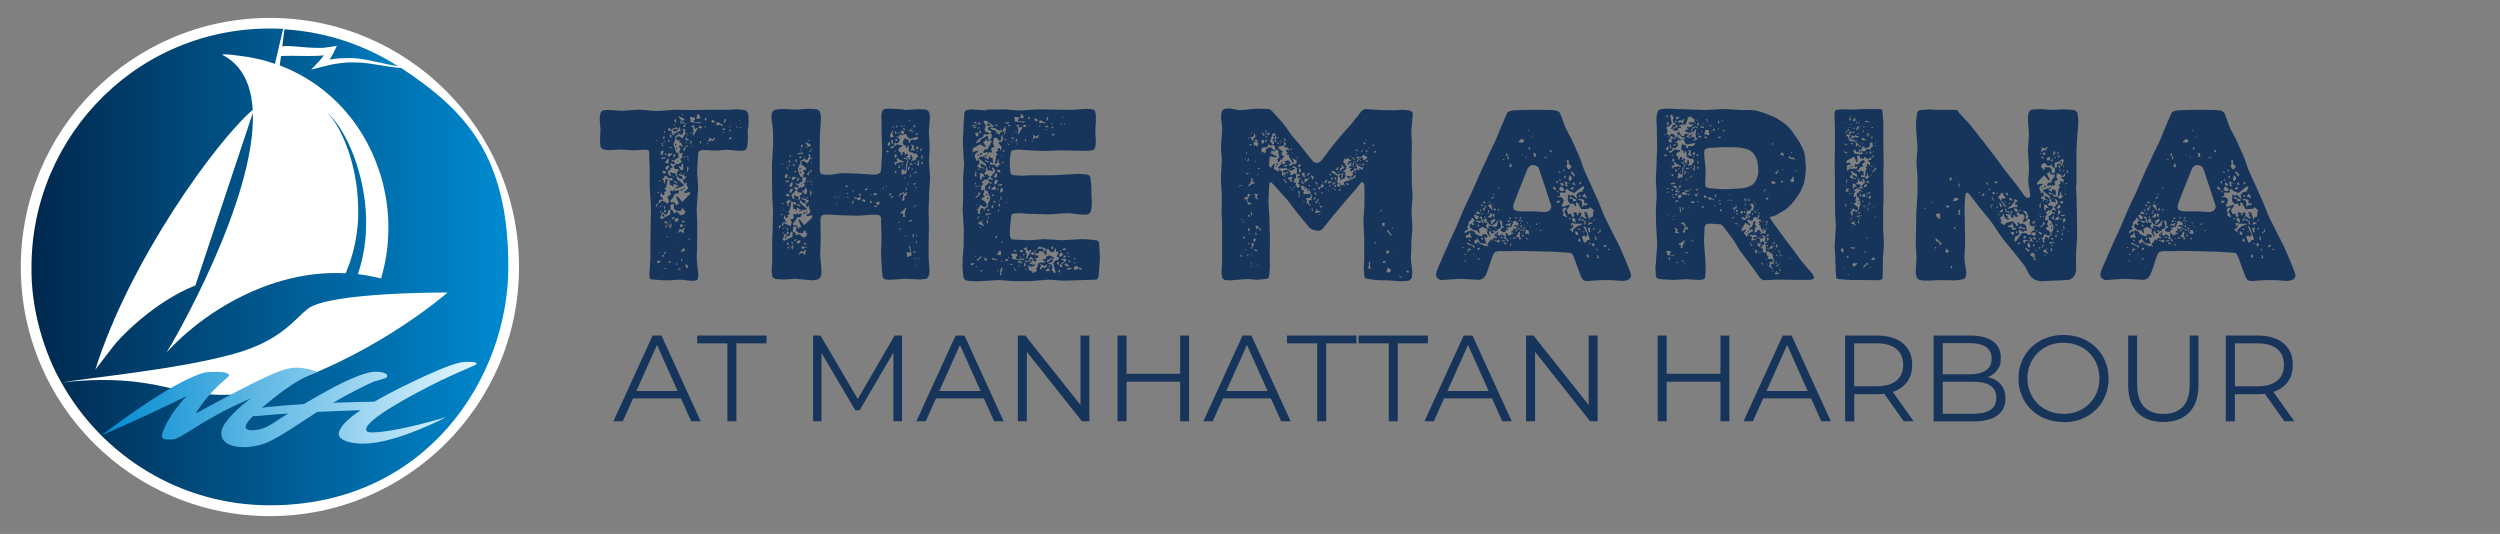 <?xml version="1.0" encoding="UTF-8"?>
<svg id="_Ñëîé_1" xmlns="http://www.w3.org/2000/svg" width="2079.4" height="444.1" version="1.1" xmlns:xlink="http://www.w3.org/1999/xlink" viewBox="0 0 2079.4 444.1">
  <rect x="0" y="0" width="2079.4" height="444.1" fill="#808080" stroke="none"/>
  <!-- Generator: Adobe Illustrator 30.0.0, SVG Export Plug-In . SVG Version: 2.1.1 Build 48)  -->
  <defs>
    <style>
      .st0 {
        fill: url(#linear-gradient2);
      }

      .st1 {
        fill: #fff;
      }

      .st2 {
        fill: url(#linear-gradient1);
      }

      .st3 {
        fill: #17355b;
      }

      .st4 {
        fill: url(#linear-gradient);
      }
    </style>
    <linearGradient id="linear-gradient" x1="422.8" y1="2265.7" x2="-329" y2="2265.7" gradientTransform="translate(0 -2043.6)" gradientUnits="userSpaceOnUse">
      <stop offset="0" stop-color="#008ad1"/>
      <stop offset=".6" stop-color="#001a3b"/>
    </linearGradient>
    <linearGradient id="linear-gradient1" x1="539.7" y1="2083.2" x2="143.1" y2="2083.2" gradientTransform="translate(0 -2043.6)" gradientUnits="userSpaceOnUse">
      <stop offset=".5" stop-color="#008ad1"/>
      <stop offset="1" stop-color="#001a3b"/>
    </linearGradient>
    <linearGradient id="linear-gradient2" x1="62.6" y1="2403.6" x2="375.9" y2="2403.6" gradientTransform="translate(-24.8 -2061.4) rotate(-1.1)" gradientUnits="userSpaceOnUse">
      <stop offset="0" stop-color="#008ad1"/>
      <stop offset="0" stop-color="#008ad1"/>
      <stop offset="1" stop-color="#e3f7ff"/>
    </linearGradient>
  </defs>
  <g>
    <path class="st3" d="M622.1,106.7l-.2,2.9.2,5.9-.2,3.1-.2,1.6-.4,2.4-.6,1.4-1.2,1-2.4.4h-3.1l-5.9-.6-3.1-.2-9,.6h-3.1l-4.9-.4h-2.9l-1.4.2-2,.6-.8,1.2-.2,2.5-.8,11.6v3.1l.8,11.8-.2,3.1-.8,11.8-.2,3.1.4,11.6v18l-.4,11.6.2,2.9,1,8.8.2,3.1-.6,2.4-1,1-2.5.4-3.7-.2-4.9-.6-3.3-.2-8.8.6h-3.1l-8.8-.6-2.4-.2-1.2-.6-.4-2.2v-3.3l.6-8.2.2-3.1v-14.7l.2-11.8v-3.1l.2-11.6v-3.1l-.8-11.8-.2-3.1v-14.9l-.4-11.6v-2.7l-.6-1.6-2-.4h-2.9l-6.3.4h-3.5l-5.3-.4-3.3-.2-3.3.2-4.5.2h-2.9l-1.6-.2-2.2-.4-1.2-.8-.8-1.2-.4-2v-1.4l-.2-3.1.4-5.9v-2.9l-.6-7.4.2-3.1.6-2.5.8-1.4,1.2-.6,2-.4h4.5l7.3.6h3.1l11.4-.8h3.1l11.6,1h3.1l14.5-1,11.4.2h3.1l14.7-.2h14.5l6.5-.4,3.3.2,1.6.2,2.4.4,1.4.8,1,1.4.4,2.4v1.4l.2,2.9-.4,6.3-.2-.2ZM546.1,172.1l1-2.2-.2-.6-.4-.2-1.2,2.5.8.4h0ZM545.9,116.9l.4.4.4-.4v-.4l-.4-.4-.4.8ZM549.6,217l-1-.4-1,.6v-.2h-.8l-.4.4.4,1,.8.6.8-.4.2-.8,1-.8h0ZM546.7,160v.4l.2.2,1-.2.8-.8-2,.4h0ZM548.2,210l-.4.6.2.2.8-.2.2-.2-.8-.4h0ZM574.1,160.2l-.6-1h-.2v.6l-4.1.8v-1.6h1l2.2-2.2-.4-1.6-.8-.8v-2.2l-.6-.6-.4.2v.4l-1,1.2-.2-1.6-.8-.8-.2-1.2,2.2-1.6.6-1.4-1.8-.4-.6-.8-3.7-.8-.4.6.4.4h.6l.8.6h1l1,2.7-2.9-.6-1.8-2-.6,2.2,6.1,5.1-.4.8-7.1,2.5,1.4-2,1.2-.2.4-1-1.6.4-1.6-1.6-1.2,1.2.6,1h-.2l-.2.2h-.2l-.2.2-.2-.2h-.2l.2-.2-.6-.8-1.8-.2-.4-4.7,2.4,1.4.2-2.4-1.8-.2-.4.4-1.8-.6-.8-1.2-1.4-.4-.6.6-.2,1-2.2,1.4h1.4l.6,1-.2,1.4.6,1.4,1.2-4.1h1.4l.2.2-1.4,7.1-1.6.6,1.6,1.2.2,1-1.6.6-.4.6.8.6-1,1.4h-1.4l-.4-2.2-.6.6-.4,2.5,2.4,2.2-.2.8-1.8-.2-1.6,1,.2.8-.4.8.2.8.8-.2.8-1.6,1.4-.6,4.5,2.5,1-2-1.4-4.1,2.4-.8v-.6l.8-.6-.8-.8v-1.8l1.4-.2.8.8,1.4-2,.2,1.2.8.6.8-.8h1.8l.2.8-.8,1.8-2.9.4-1.2,2.7-.2.4v-.2l-2.4,2.9.6,1.2h2.9l2,3.1.2-1.4.2-.2.8.2.8-.4-2.5-5.7,1-.8,4.1,4.9,5.3-5.5,1-.8.4-2v.5ZM548,150.2l.2.8.4.2.4-.2.2-.4-.2-.4-.6-.2-.4.2h0ZM548.8,155.9v.2l1,.4v-.4l-1-.2ZM549,175.3l-.2.8.2.4.4.2.4-.4v-.6l-.4-.4h-.4ZM549.4,172.3l.4-.2.2-.4-.2-.4-.8.2v.4l.4.4h0ZM549.6,181.9l1.2.4,1-1,6.1-3.1-.2-.2h-.2v-3.1l-.6-.4-1.2.4-.4,2.7-1.6,1-1.6-1-.2-.8-.8-.4-.6.6-.2,1h-.2v1.6l-1,1,.4,1.4h0ZM549.4,128l.8.8,1-.4.8-3.3-2.2.6-.4,2.4h0ZM552,131l-.2-.2h-1l-1,1.2.2.2.8.2.8-.6,1.4.2.6-.6-.4-.6-1.2.2h0ZM550.2,119.2l.8,2.7.8-1-1-.8,1-1.4-1.6.4h0ZM554.1,209.6l-.2-.4h-.2l-1.2.8-.4,2-.6.4h-.6l-.4.4.2.6.6.2.6-.2.8-2.4,1-.6.4-.8h0ZM551.2,171.2l.6-.4-.6-.4-.4.4v.4h.4ZM551,180.2l-.2-.2v-.2l.2-1.6,1-.4.8,2.2-1.8.2ZM551,142.7l.2,1.2,2,.4.8-.6v-.8l-2.2-1-.8.8h0ZM551.4,114.7l1,1.6v-1.2l.6-.6-.2-.8h-1l-.4,1h0ZM553.9,223.1l-1.6-.4-.8.8.6-.2,1.8.4v-.6ZM552.2,118.2h.6l.2-.6-.6-.6-.4,1,.2.2ZM552.2,110.4l.4.2.4-.2.2-1-.4-.2-.6.2v1h0ZM553.5,171.4l-.8.2-.6,1.2.6,1.4.8-2.7h0ZM552.9,174.5l-.6.8.6,1.6h.8l.4-1.6-.4-.6-.8-.2ZM554.9,133.1l-1,.8-.4,1.2h-1l3.5,1.2v-.4h-.2l.6-2.9-.4-1-1,.2-.2,1h.1ZM558.8,186.8l-1.2-1.4v2.2l-.2.2-1-.2-1.4-2.9-1.8-1.2-.6,2.5,1.8-.8,3.3,4.9,1-3.3h.1ZM553.5,127.5l-.4.2-.2.4.8,1,.6-.8-.2-.6-.6-.2h0ZM554.3,141.4l1-.6,1.6-2.5-1-.6-2,.8-.4,2,.8,1h0ZM554.5,189.6v-2.4l-.4-.2-.4.2-.2,1.2,1,1.2h0ZM555.1,197.4l1-.2-1-.6h-.8v.4l.8.4h0ZM555.1,129.2l.8.6.2.8,3.1-2.5v-.4l-3.3-.2-.8,1.8h0ZM555.3,107.7l1.8,1.6.6-.6,1.2.2-.4,2.2,1.4,1.4.8-.4.2-.6-.6-.4v-.6l.2-.2.2.6.8.2,1.4-.8-.4-.4h1.4l.4-.8,1.8-.2-.8-3.5-.8,2-2.5,2h-1.2l-1.2-1.2-.8-.2,2.7-.6h1.8l.8-.6-2-1.2-.6,1.4-1.6-.6-1.2,1.6-.8-.2-1-1.6-1.6,1.6h0ZM557.1,117.3l-1-1.2-.6,1.2,1,1,.6-1ZM570.8,110l-1,.8v-3.3l-.8-.4-1.2.6.2.8h.8l-1.4,3.7h-.8l-.6-.4h-.8l-.6-1.8-.4,1.8-2.4,1.4-.2,3.3-.8.6.2,1-1,1.6,2.5,7.4,1.4-.2.6,1.4-.4,1.4.6.8-.2.8h-1.2l-2.7,2.4-1.2-.8h-.8l-.2.2,1.2,1.2,1.6.4v1.8l-1.4.2-1.8-1-.6,1,2,2.2v.4l-1.4.4-.6,1.4-1.8,1.2.2,2.7.6.2.8,1.2.8-.2.4-.6-1.2-1.4.6-1.2h.2l.8.8,2.4.2,1,1.4v2.5l1.2-2.9-.8-.4,1.4-2.7.8-.2-.8-1h-2.5l-.6-1.2-1-.6,2.9-2.9,1.2.6,2.9-1.8.4-.8-1.8-1,2-2.2-.2-1.6.6-1-.4-1h-.8l-.8.6-.6-.4-.4-1,1.2-2.9-1.4-1.4v-.8l1.6-.2.2-.2.4,1,1.6.4-1.6-1.6.4-.4v-.4h-.2l-.2-.6-3.3-2.4,1.8.6.8-.8-1.4.2-.6-.6h-.6v.6l-.8-.6h-.2v-2.5l2.5-.4,2.7,1.8,2-3.9,1.6-.4-.8-.8h.2ZM557.8,218.2l-.2-.8h-1.8l.8,1.2.8.2.4-.6h0ZM556.5,183.3v.6l.8.6h1l-1.8-1.2h0ZM557.4,114.3l.4.4.6-.6v-1.8l-.4-.4-1,.4.4,2ZM557.1,123.1l1,.4.6-.8-.2-.4h-1.4v.8h0ZM560.4,170.8l.4-.4-.4-.4-1.6-.4-1.2,1.2v3.3l2.4,1.4.2,1-.4.4.2.4.6.2.4-.6h.8l.6-.4h1.8l.2,1.4,2.2,1.2,2.4-1,.2.2.8-2.4-.4-.8h-.2v-.2l-.2.2-1.4-.6,1.6-.8-1.6-.4-1.4.8v1l-.6.6-1.8-.6-1,.4-1.6-1.4h-.8l-.2-3.3h0ZM559.6,182.5l1.4-1.4-.2-.8-1.2.4-1,1.2,1,.6ZM560.2,147.3l.4-.2v-.4l-.4-.4-.4.4v.4l.4.2ZM560,151.2l2.4.8.8,1.2.4-1.4-2.4-1.4-1.2.8h0ZM561.4,201.4h-.8l-.6.2.8.2.6-.4ZM561,130.6l.4-1.2.6-.2v-.4l-1.4-.8-.4.2v3.5l.8-1.2h0ZM560.6,103.9l.2.8.6-.6.2-.8h-.4l-.6.6ZM560.8,100.2l1.2,1.8.6-.2-.6-3.3-1.2,1.8h0ZM562.1,184.5h1l1-1.2.2-1.6-.8-.4-2,.8-.6.8,1.2,1.6h0ZM561.4,157.4l-.2.2v-.2h.2ZM562.3,121l-.4.2-.2.4v-.6l-.4-.6v-.2l.6-1,.2.4.4.2v.4l-.2.2v.6h0ZM562.5,122.8l1.2.6-.2.2h-.2l-.4.4-.4-.2-.4.2.4-1.2h0ZM563.5,219.4l-.2-.4h-.4l-.6.4v.6l.6.4.6-1h0ZM563.7,133.1h.2v1.8l-.4-1v-1l.2.2ZM563.5,194.3l2.2-2,2.2,1.2,1.4.2-.8-1.4.8-2.2-.2-.4-.4-.2-.4.2-.8,1.6-2.2-.8-1.8,3.7h0ZM566.3,223.9l-.6-.8h-.4l-.4.4h-.6l-.4.6.6.4,1.4-.6h.4ZM564.1,96.7l2.9,3.7h1.2l1-1-.2-.8-4.9-2h0ZM568.2,141.4v-5.1l-.6-.4-.8,1.2.2.4-.4,1-1,.2-.6-.4h-.6v.6l.4.2,1.2,2.2,2.2.2h0ZM567.8,186.7h-2l-.4.4.8,2,1-.2.4-1,.6-.2-.4-1h0ZM566.1,101.6l-.4.4.4.8.8-.2.2.2,1.8-.4.2-.6-.8-.4-1.4.6-.8-.4.6-.4v-.8l-.6.2-.4.6v.4s.4,0,.4,0ZM567.6,157.3l.2.6-.8,1-1.2-.2,1-1.6.8.2ZM566.3,143.1l-.2.8v.6l.6-.2.2-.6-.6-.6ZM569.8,207.4l-.8-.6-.4-.6-2.2,2.7v.4l.6.2,1.6-.8.8.2.4-1.6h0ZM567.6,216.4l-.2-.8-.6-.2-.4,1.6.6.4.6-1h0ZM567,95.1l.2.6.6.2.2-.2-.2-.8s-.8.2-.8.2ZM568.8,185.3l.6-.8-.4-.8h-2l.6,1,1.2.6h0ZM572.1,121.4v-.6l-.4-.2-3.7,3.7,1.8,1.4v-2.4l2.4-2h0ZM569.4,102.4l.6.8-1.8,1.6v.2h.2l.2.4.6.2.6-.2.6-3.1-1,.2h0ZM569.2,144.1l-.8.8.2.6.4.2.6-1.4-.4-.2h0ZM570,157.4l-1.2-.2-.4-.4v-.6l.2-.2v-.2l1.4,1.6h0ZM570.2,130.6l-.8-.4-.8.2v.6l.8.2.8-.6ZM569,188l1.2.2.2-.4-.6-.6-.8.8h0ZM572.7,115.7l-2.2-.6-.8.2.2.8,1.8.4.6.8s.4-1.6.4-1.6ZM572.3,222.5l-.6-2.2-1.8-.4.8,2.9.8.2.8-.6h0ZM570.8,119.2h.2l.2-.4-.4-.6-.6-.2v.8s.6.4.6.4ZM570.8,114.9h.4l.2-.2.2-.6-.6-.2-.4.8.2.2h0ZM570.8,130l1.6,1.2.2-.2v-.4l-.6-.6h-1.2ZM572.1,141.4l.8-1.6-1.2-1.6-.4,5.5,1-1.8-.2-.6h0ZM571.9,111.8l-.4.4.2.6.4-.2.2-.8h-.4ZM572.9,133.3l-.2-.8-.8-.2-.2.4.8.8.4-.2ZM574.1,198.8l-.4-.4h-.8l-.4.6.4.4,1.2-.6ZM573.9,99l.6.4-.2,2,7.8,1.4,1.4-1-5.9-.2-.6-.8v-1l1-.2.2-1-.4-.8-3.7-.6-.2,1.8h0ZM574.5,119.6l.4-.4.6-1.2-1-1.6-.4,3.1h.4ZM574.3,110.2v.8l.4.2.4-.2.2-.4-.4-.6-.6.2h0ZM575.7,121.6l-.4-.6h-.6l1,1.4v-.8ZM580.2,106.5l-1.6-.2.8,1.2v.2l-1.8-1,.2-.2-.6-.8.2-.8.4-.2-.2-.4-.6-.2-.4.4-1.6.4.4.8,1,.2.2,2.5.4.4-.8,3.1.2.6.4.2,2.5-4.1v-.4l.8-.4v-1.4h0ZM579.2,98.4l.8.6,1-.4,1.8-.2-1.2-2.2.6-.4-1.2-.6-1.2.2-.2.6.4.6-.6.6-.2,1.2h0ZM583.9,106.3l-.2-1.2-1.4-.2-1.8,1,2,1s1.4-.6,1.4-.6ZM583.3,118.2l-.8-1.2-.4,1.2.2,1,.4.2.4-.2.2-1h0ZM586.8,104.5l-1,1,.8.8.2-.8v-1ZM587.4,98.8l.2-.4-.2-.4-1,.2-.4,1,.4.8.8.2.4-.6s-.2-.8-.2-.8ZM589.2,119.4l-.8-.2h-.4l-.2.4.6.6.8-.8h0ZM594.5,114.1l-1,1.2-1,.6-3.3-1.8.8,1.4-1,2,.2.4.8.2.8-1.6,1.6,1,2.2-1.8v-1.6h0ZM594.9,101.4l-1.6-1.4-.6-.4-1.2,1,.4.8,1.4.8,1.6-.8h0ZM600,104.5h1.4v-.4l-.6-.8-1.6-.2-1.2-1.4-1.8.2-.6,1,.6,1-.2.4,3.1-.6.8.8h0ZM603.3,107.3l-.8-.6-1,.2-.6.4v.4l.6.6,1.6-.6.2-.4ZM602.7,110.2l-.8-.4-.8.2-.2.2.2.4s1.6-.4,1.6-.4ZM603.9,99.2l-.8-.2-.6.4-.6,2.9,1.2-.6.8-2.5h0ZM606.3,105.9l.8-.2.6-.6-.2-.4h-.2l-1,1.2h0ZM606.3,108.1l.8,1h1l-.6-1-.8-.2-.4.2ZM608.6,114.7l-.8-.6-.8.2-.6.8.2.8,1.2-.2.8-1h0ZM613.5,105.3l-.4-.2-.4.2-.2.4.2.4h.6l.2-.2v-.6h0ZM615.1,100.4h.4l.2-.2-.4-.6h-.4l-.2.4s.4.4.4.4ZM616.6,106.3l-.2-.4-.8-.2-.2.4.6.4h.4s.2-.2.2-.2Z"/>
    <path class="st3" d="M751.7,91.4h3.1l8.8-.6,3.1.2h1.8l2.5.4,1.6,1.6.8,2.7v2.9l-.6,7.8-.2,3.1.6,10.4v3.1l-.4,10.4v3.1l.8,10.4v3.1l-.8,10.4v3.1l-.4,10.4v3.1l.2,10.4v3.1l-.2,10.4v13.5l.2,3.1.4,4.9.2,2.9-.2,2.7-1,2.5-1.4,1.4-2.2.2-3.1.4-10.6-.6h-3.1l-10.4.8h-3.1l-2.7-.6-1.2-1.6-.4-2.7-.8-12.7-.2-3.1.4-12.7v-3.1l-.4-12.5v-2.7l-.8-1.6-2.2-.8h-4.7l-7.8.6-3.1.2-15.7-.4-10.6-.6-2.5.2-1.8.6-1,1.8-.2,2.7.2,12.5v3.1l-.4,12.7.2,3.1.8,8.4v4.5l-.8,2.7-1.8,1.6-2.5.6-2.9.2-2.9-.2-8.2-.8-3.1-.2-9.2.6-3.1-.2h-1.6l-2.2-.4-1.6-.8-.8-1-.4-2.2-.2-1.8v-3.1l.4-5.9v-16.5l.4-10.4v-3.1l.2-10.4v-3.1l-.6-10.4v-3.1l-.2-10.4v-13.5l.2-3.1.6-10.4.2-3.1-.2-10.4-.2-3.1-1-6.7v-4.1l.8-2.4,1.8-1.4,2.5-.6,2.9-.2h2.9l8.2.4h3.1l7.8-.6h3.1l2.9.2,2.5.4,1.6,1.6.8,2.5.2,1.4v2.9l-.6,8.8-.2,3.1-.2,12.7v16.1l.2,2.4.6,1.6,1,.8,2,.2,2.7.2h2.7l7.4-1.2,2.9-.2,12.5.4,11.6.8h2.9l1.4-.2,2.2-1.2.8-1.6.2-2.2.8-12.7v-3.1l-.4-12.7v-3.1l-.2-12.7.6-3.1,1.6-1.8,2.4-.4h3.1l10.6.6.3.4ZM648,188l-.4,1.8.8.2,1-2-.2-.6-.4-.2-.8.8h0ZM649.4,178.4v.4h1l.8-.8-1-.2-.8.6ZM650.2,136.3l.4.4.6-.4v-.4l-.4-.4-.6.8h0ZM655.3,167.1l-2,1.2,1.2.2.6,1-.2,1.4.6,1.4.6-3.3h.2l.8-1.8,1,1.2-1.4,6.9-1.6.6,1.6,1.2v1l-2,1,.8.6-.2.8-.8.6h-1.2l-.4-2.2-.6.6-.4,2.4,1.2,1,.2.8.6.6v.8l-1.8-.4-1.6,1,.2.8-.4.6.2.8.8-.2.4-.6.2-1.6,5.7,2.7,1-3.3-1.2-2.5,1.8-.2,1.4-1.6-.6-.6v-2h1.4l.6.8,2.2-3.3,2-.6.4-1-.6.4h-.8l-1.6-1.8-1,1.2.4,1h-.2l-.2.2h-.8v-.2h.2l-.6-.8-1.6-.4-.4-4.3,2.2,1.4.2-.2.2-2.2-1.8-.2-.2.2-2-.6-.6-1.2-1.4-.6-.8,1.6v-.3ZM650.9,168.8v.8l.4.2.4-.2.2-.4-.2-.4-.6-.2-.2.2h0ZM651.1,193.3l-.2.2.2.8.4.2.2-.4v-.6l-.2-.2h-.4ZM651.1,189.6v.4l.4.4h.4l.2-.8-.6-.2-.4.2h0ZM657.6,193.1l-.6,2.7-1.4.8-1.6-1-.2-.8-.6-.6-.6.6-.2,1h-.4l-.2,1.2.2.4-1,1,.2,1.4,1.4.4,4.7-2.4,1.2-.4.8-1h.2v-.2h-.4l.2-2.9-.6-.6-1.2.4h0ZM651.5,174.7l1,.2v-.4l-1-.2v.4ZM653.3,145.1l-.6,1.8.2.2v.2l.6.8,1-.2.8-3.1-2,.4h0ZM654.1,196.5l-.2.8.6.8h-1.8l.4-2,.8-.2.2.6h0ZM652.9,189v.2l.4.2.6-.4-.6-.4-.4.4ZM655.5,150.4l-.2-.2h-1.2l-1,1,.2.2.8.2,1.4-.6.6.4.6-.6-.4-.6-.8.2h0ZM653.9,161.6l.2,1.4.8.4,2-.4-.2-1-2-1-.8.6ZM654.3,138.8l.4,2.7.8-.8-.8-1.2,1.2-1-1.6.2h0ZM654.9,189.8l-.6,1.2.6,1.2.8-2.5-.8.2h0ZM655.1,192.7l-.8.6.6,1.6h.8l.4-.6-.4-1.6h-.6ZM654.5,203.7l1.8-.6,3.1,4.9-.2-1.4.4-.2.6-1.8-1-1.4v2.2l-.2.2-1-.2-2.9-4.1-.6,2.4h0ZM655.3,205.1l-.2,1,1,1.2v-2.2l-.4-.2-.4.2h0ZM658.2,151.6l-1.6,2.7-1,.2,3.5,1.2v-.2h-.2v-.2h-.2l.8-2.9-.4-.8h-1,.1ZM656.2,133.5l-.4,1,.8,1.6v-1.2l.6-.6v-.8h-1,0ZM656,138l.8-.2.2-.4-.6-.6-.4,1.2ZM656.2,147.4l.8,1,.4-.6v-.6l-1-.2-.2.4h0ZM657,157.6l-.4,2,.6,1,1-.6,1.6-2.4-1-.6-1.8.6h0ZM657,129.4l-.2,1,.4.2.8-.6-.2-.6-.4-.2-.4.2h0ZM658,201.5v.4l.8.6,1.2-.2-.8-.8-1-.2-.2.2ZM658.4,148.8l.6.6.2.8,3.1-2.4v-.4l-3.1-.4-.8,1.8h0ZM672.7,128.4l-.4.4v.6l.8.2-1.6,3.5-2-.6-.6-1.8-.6,1.8-.8.6-1.6.4-.4,3.3-.8.6-1.2,3.7,2.2,5.9,1-.2.2.2h.2l.4,1.4-.4,1.4.4.6v1l-1.4-.2-2.5,2.2-1-1h-.8l-.2.2,1,1.4,1.6.2v1.8l-1.4.2-1.8-1-.6,1,2,2.2h-.2v.2l-1.4.4-.6,1.4-1.8,1,.2,2.5,1.4,1.6.8-.2.2-.6-1-1.4.4-1h.2l.2-.2.6,1,2.5.2.6,3.9,1.4-2.9-.8-.4.4-1.4,1.8-1.2-.8-1.2h-2.5l-1.2-2,2.7-2.5,1.2.6,3.3-2.2-1.8-1.2,2-2-.2-1.4.6-1-.2-1h-.8l-.8.6-1-1.6,1.4-2.7-1.2-1.4v-.8h1.6l1-.8-.2-1-3.9-3.1.2-2.4,1.6-.4,3.3,2,2.2-3.5,1.8-.4-.8-.6-1,.6.2-3.1-.6-.4h-.8,0ZM659.6,189.2l-.2,3.3,2.4,1.4.2.8-.4.4.2.4.6.2.4-.4h.8l.6-.4h1.6l.2,1.4,1.4.4.6,1,2.5-1,.8-2.2-.4-.8-1.6-.6,1.6-.8-1.6-.4-1.4.8v1l-.6.6-1.8-.8-1,.4-1.4-1.4h-.8v-4.1l-1.6-.2-1.2,1h.1ZM659.6,137.1l.2.8.6.4.8-1-1-1.2-.6,1ZM666.8,165.1l.2.6h.6l.8.6h1l.8,1.2v1.6l-2.7-.6-1.8-2.2-.6,2.2,5.9,5.1-.4.8-2.4.2v-.2h-.2l-1.6,1.2h-2l-1.2,1,.2,1.2.8.8.8-.8h1.8l.2,1-.8.6-.2,1-.8.4-2-.2-1.6,2.9.2-.2-2.4,2.7.4,1.2,2.9.2,1.2,2.7.6.2.4-.2-.2-1h.2v-.2l.8.2.8-.4-2.4-5.5,1-.8,3.7,4.9,5.5-4.9v-.2l1-.8.4-1.8-.6-1h-.2v.6l-3.9.6-.2-.8.2-.6,1.8-.6,1.2-1.6-.2-1.6-.8-.8v-2l-.4-.6h-.6v.6l-1,1,.2-.4-1.2-2.9,2.4-1.4v-.8l.6-.6-1.8-.4-.6-.8-2.7-.4-.2-.4-.6-.2-.4.4v.2ZM660.2,200l1,.6,1.4-1.2-.2-.8-2.2,1.4ZM660.5,143.1l1,.2.6-.6-.2-.4-1.4-.2v1h0ZM661.5,132.6v1.4l.6,1,.6-.6-.2-2-1,.2h0ZM662.3,165.9v.4l.8.2v-.4l-.4-.6-.4.4h0ZM662.3,170.4l2.4.8.8,1.2.4-1.4-2.4-1.4-1.2.8h0ZM662.5,201.2l1,1.6,2.2-1.2v-1.6l-.8-.4-2.4,1.6h0ZM663.1,148.6v2.9l.8-1.2.6-1,.4-.2v-.4l-1.2-1-.6.8h0ZM666,127.7l-1.6-.8-1.2,1.4,2.7-.2,2.4-.4-.2-.4h-.4l-1.2-1-.6,1.4h0ZM664.7,130.6l.2.8.8.2,1.4-.6-1.4-1-1,.6ZM669.4,207.8l-.8,1.6-2.2-.8-1.6,2-.2,1.6,2.2-2,.8.2,1.2,1.2,1.4.2-.6-1.4.8-2-.2-.6h-.8ZM666,140v.4l-.2.2v.8l-.6.4v-.6l-.4-.6v-.2l.8-.8.4.4h0ZM666.8,143.3v.4h-.2l-.4.4-1-.2.6-1,1,.4h0ZM666,124.1l-.4.6v.8l1-1.2-.2-.2h-.4,0ZM666,121.2l1,1.8.4-.2v-3.1l-1.4,1.6h0ZM666.8,154.7l-.4-.8-.2-1h.4l.2,1.8ZM666.8,205.1v1.2l.6.8,1-.2.4-.8.6-.2-.4-1-2.2.2h0ZM669.4,156.9l.2.6-.4.8-.8.2-.6-.4h-.6l1.4,2.9,2.2.4.6-3.1-1.2-2.4-.8,1h0ZM669.8,176.5l.2.8h-.4l-.6.8-1-.2,1-1.6.8.2ZM668.4,202.1l.8,1.2,1,.2.4-.6-.4-.8-1-.2-.8.2h0ZM668.6,163.5v.6h.6v-.6l-.4-.6-.2.6h0ZM671.9,121.8l1.2.2,1.2-.8-.2-1-4.5-2.2,2.4,3.7h-.1ZM670,205.5l.2.8,1.2.2v-.4l-.6-.6h-.8ZM671.9,176.9l-.2-.2h-.4l-.2.2-.6-.6-.2-.8h.2l.2-.2,1.2,1.6ZM670.9,121.8l-.4.8.4.4.6-.4.2-.8h-.8ZM670.7,164.7l.4.6.6-.4.2-.8-.4-.2-.8.8h0ZM671.1,144.7l1.4,1.6.4-2.4,2-1.4.4-.4v-.4l-.4-.4-3.7,3.3h-.1ZM671.3,150.8v.4l.8.2.8-.4-.8-.4-.8.2ZM672.3,116.9l.4.6h.6v-.2l.2-.2-.2-.4-.4-.2s-.6.4-.6.4ZM674.3,123.9l.4.8-2,1.6,1.8-.2.8-2.4-1,.2ZM673.5,150.4l1.4,1.2.2-.2-.4-1h-1.2ZM673.7,163.5l1-1.6-.2-.2.8-1.8-1.2-1.6-.4,5.1h0ZM674.5,135.3l-.2.4.6.4.4-.6v-.4l-.8.2h0ZM674.7,153.5l.8.2v-.2l-.2-.6-.8-.2.2.8ZM694.5,163.5l-.2.4.2.4h.8l.2-.4-.6-.4h-.4ZM695.8,169.2v.6l.4.2.4-.2-.4-.8-.4.2ZM697.4,163.7l-.2.2.2.4.4.2.4-.6-.2-.2h-.6ZM703.7,154.3l-.8,1,.8.4.8-.2.6-.8-.2-.6-1.2.2h0ZM704.1,160.4l.4,1,1.2-.2-.8-.8h-.8ZM705,163.5l-.4.6.4.4.6-.4.2-.8-.8.2ZM708.6,168.2v1l.8.2.4-.4-.2-.6.6-2.4-1.6,2.2ZM709.6,158.6l-.8.2.8.6.8-.6-.2-.2h-.6ZM712.5,164.7l-.8-.6h-1l-.2.2v.2l.6.6,1.4.2,1.4,1.2,1.6-.4.6-.8-.6-1v-.4l-2.9.8h0ZM714.5,162.3l1,1.2.6-1.4-.8-1.4-.8,1.6h0ZM716.8,166.5l2.2,1.6.6-.4.2-.6-.4-.8-1.2-.6-1.4.8h0ZM719.4,157.3v.4l.6.6,1.6-.6v-.6l-.8-.4-1.4.6h0ZM723.7,167.6l.2.8-.2.4.2.2,1-.2.2-.8-.4-.8-.8-.2-.2.6ZM723.9,162.9l.8-1-.8-.6v1.6ZM726.6,161.2l.2,1.2h1.4l1.6-1.2-2-.6-1.2.6ZM727.8,171l-.8,1,2.2.2.2-.6-.4-.6h-1.2ZM729.9,168.2l-1.6.2,1.2,2h1l1-1v-1.4l-.8-.4-.8.6h0ZM734.4,156.1l-.2.4.4.6.6-.2-.2-.8-.2-.2-.4.2h0ZM737,154.5l-.2.6.6.2.2-.4-.4-.6-.2.2h0ZM737.8,125.5l-.6-.2-.2.2.2,1,1,.2.8-.4.2-.8-.6-.2-.8.2h0ZM738.4,119.4v1.6l.8.2.8-.4.6-1.4-.8-1.6-1.4,1.6h0ZM739.7,161l-.2.6.2.6.6.2.6-.2.4-.6-.4-.6-.6-.2-.6.2ZM742.3,108.6l-2,3.5.2,1.8,1,.6,1-.8.8.2-1.2-3.1.6-.8v-1.2l-.2-.2h-.2,0ZM750.1,112.4l-1.6-.8-.6,2h-2.4v.2l3.1,1.8-1.2,3.1-2.2.8-.4-.8-.8-.4-.2,2.7-1.8.8-2,1,2.5.6,1.2-1.8,1.2-.4.6-1,5.1.6-.2.8-2.9,1.8v2.4l1.8,1-.2,1.2.4,1,1.2-.6v-1.6l.2-.2v-.2l1.2.2.8,1.2-.6,1.2,1-.2.6-1v-.2l1.2.6v1.2l-1.4.8-.4,1h-1.2l-.4.8.6.4,1-.4,1.8,2.5-1,.8.4,1,1.2-1.6-1-1.8.2-.6-.6-.4h-1v-.8l1-.4.4-.8.2,1.4,1.6,1.4h.6l.2-.6-.8-1.4,1.2-.2-.2-.8-.6-.4.6-.6h.2l1,1-.2.4.6,1.6-1,2,.2,1.2.8-1.6,2,.2,1-1.6v-.6l.4-.6.4.4.6-.6v-.8l-1.4-2.2h-.4l-.6.4h-.8l-1.2-1-1.8-.2v-.4h-.8l-.6-.8v-3.7l-.8-.6-.4.6v1l-.8.2-.6-.6.2-.8-.6-.8h-1.2l-1-2.5.6-.6-.2-.8.8-.4.2-1.4.6-.2.6.2.6,1.2.4-.6,1,.2,1.4,3.7.6-2.7.4-.4,2.2-.4,1.4.6,1.2-1h.6l.6-1.4-.8-.4-6.3,1.6-2.5-2.5-.2-1.2-.8-.4-2.9,1h0ZM742.1,163.3l-.6-.2-.8,1v.2l.8.2.4-.4h.2l.2-.2.4.4.2-1.2-.8.2h0ZM741.3,116.5l-.2.6,1.2,2.9.6-1-.6-2.7-1,.2ZM742.1,105.1l-.2.4.4.6.8.2-.2-.8-.6-.4s-.2,0-.2,0ZM743.5,125.5l1,.8.8-.8h-1.8ZM746,132l-.2,1.6.6-.2.4-.6h.2l-.4.6v.6l-.4.4h-.2l-.8.6h-.6l-.4-.4-.4.2.8,2.5.8-.6v-.8l2.7-.6v-.2l.2-.2,3.7.2.2-.4-4.7-2.2v-.4l-.4-.4-1.2.2h.1ZM744.2,128.6l-.2,1.4,1.2,1.6.4-1.2.4-.8-.6-1.2-1.2.2h0ZM744.2,109.8l.6,1.6h.6l.4-.8-.6-1.4-.4-.2-.6.8ZM744.2,116.5l1.4.6,1.4-.8-1.6-.8-1.2,1h0ZM744.2,142.4l.2,1.4.6.2.8-1-.4-.6-.6-.2-.6.2h0ZM745.2,104.9l-.2.8.4.4.4-.2.6-.6-.2-1s-1,.6-1,.6ZM747.2,138.4l.2,1.2.8.2.6-.4-1-2.2-.6,1.2ZM748,190l-.8,1,2-.4v-.4l-.2-.2h-1ZM747.4,110.2l.2.8h.4l.2-.2-.4-1.4s-.4.8-.4.8ZM751.3,159.6l-.8.8-1.8.4-1.4,3.1,3.5-3.3.8.8-1.4,5.5h1.6l.8-2-.6-.2v-1l.8-.6,1-.4.6-2.4-.4-.6-.6.4-.6,1.4h-.2l-1.2-2h-.2.1ZM747.4,184.5v.8l.2.4h.2l.4-.8-.2-.6-.6.2h0ZM753.1,172.9l-2.9,3.1-.8.2-.4,1.2,1.4.6v-.8l.6.2v.4l.4.2h-.2v1.6l-.4.2v.2l.4.4,2.2-.2-1-1.2.4-2.4-.2-.2,1.4-3.5-.4-.2-.4.2h0ZM749.1,109.4l.2.8,1,1,1.4.2.4-.8-.8-1.8-.6-.4-1.6,1h0ZM749.7,104.1l-.4,1.8.8-.8.2-.8-.2-.2h-.4,0ZM753.7,141.2l-1.8.8-.4-1h-1l-.6.4-.2,3.7h1.6l.4-.6,2,.2.8-6.5v-1.4l-1-1.4.2,5.7h0ZM749.9,136.7l-.2.4.2.4.4.2.6-.6-.2-.4-.4-.2-.4.2h0ZM751.1,107.1l1.2,1.4.8-.2-1.4-2.2s-.6,1-.6,1ZM751.5,104.3v.4l.4.2.4-.2.2-.4-.4-.4-.6.4h0ZM751.7,139.8l.4.2.8-.2-1.2-.6v.6ZM752.1,148l.4.4.4-.2.2-.6-.4-.2-.6.6h0ZM753.1,195.9l-.4.6v.2l.2.2.6-.4.2-.8-.6.2ZM754,156.3l-.2.8-.6.2v.6l.4.4.8-1v-1h-.4ZM757.2,209.4l-.4.6-1,.4-.4-.8-1.6.6.8,1.8-.2,1.8,1.6-.4.4-.6,1.8-.2-.4-2.5-.8-4.9-1.2-1,1.4,5.3h0ZM754.8,152.7v.8l.4.2.4-.6v-.4l-.4-.2-.4.2ZM755,140.8l.4.8.6-.2.4-1.8.8-.8-1.6-.2-.6,2.2h0ZM760.1,105.9l-4.7,3.1,1.4-.2,2,1,1.2-1h-2l-.2-.2.2-1,3.9-2.9-2.4-.6s.6,1.8.6,1.8ZM755.8,184.3l2.9-.4v-.6l-1.8-.4-1.2,1.4h0ZM756.4,99.8l-.2.8.4.2.4-.2.2-.8-.4-.2-.4.2ZM756.2,136.9l2.9.2.2-.4-1.8-1-1.4,1.2h0ZM757.4,146.3l-.6.6v.6h.6l.6-1.8-1-.8.4,1.4ZM757.6,120.8l.8.4.4,1-1.4,3.1,1.4-.6,1.8.6.6-.2v-.8l-1.6-.6.8-2.2-2-1.4-.8.6h0ZM758.8,140l-.6.4v.6h.6l.4-.6v-.4h-.4ZM759.1,194.9v2.2l.4.4.6-.2-.2-1.8.6-.8-1.4.2h0ZM760.3,172l-.8-.2v.8l2-1-.2-1.6-1,2ZM759.7,209.4l-.2.4.6.6,1.6-.6v-.4l-.6-.4-1.4.4h0ZM759.7,152.7l.2,1h.6l.6-.6h1.2l-1.6-.8-1,.4h0ZM760.7,143.7l-.6-.4-.2,1,2.2-.6.2-1.6-1.6,1.6h0ZM761.1,135.3l-.6.4v.6l.8-.4.6-.6h-.8ZM760.9,214.7l-.2.2.2.4.4.2.6-.4-.2-.4h-.8ZM761.3,111.8l1.2.2,1-.2.2-.4-.2-.4-1.2-.2-1,1ZM761.7,155.7l-.4.4.6.4h.4l.2-.8h-.8ZM762.3,201.5l-.4.6.2.4h.6v-1.8l-1-.4.6,1.2h0ZM762.5,122l-.6.6v.8l1,.4.2.6.8-.2-.2-2.2s-1.2,0-1.2,0ZM762.3,195.3l-.4.6v.6l.6-.2.2-.6-.2-.4h-.2,0ZM761.9,220.2v.6l.8.2-.4-.8h-.4,0ZM762.5,125.9v.4h.4l.6-.6-1,.2ZM763.3,134.3l.6,1.4-1.4.6,1,1.6.4.2.4-.8.2-4.1-1.2,1.2h0ZM763.8,214.9l-.2.6.8.2.2-.4-.2-.4h-.6ZM765.4,124.1l-.2.8.6.6.8-.4.2-1-.2-.8-1.2.8h0ZM765.8,131.2l1.6,1.2-.4-1.6-.4-1.2-.8,1.6h0ZM766.2,134.9l-.2.6,1,1.2.6-1.2-.2-.6-.6-.4-.6.4ZM767,130h1.4l-2.2-1.2.8,1.2Z"/>
    <path class="st3" d="M820.3,91.2l12-.2h3.1l11.8.8h3.1l11.8-.8h3.1l26.7.4,3.3-.2,6.7-.6h4.9l2.7.6,1.2,1,.4,1.4.4,2.5v5.3l-.4,4.9v3.3l.2,4.9.2,2.9-.2,2.9-.4,2.4-.8,1.4-1,.8-2.4.4h-1.6l-3.1.2-18.4-.4h-3.1l-10,.4h-3.1l-10.2-.4-8.8-.6h-2.9l-1.6.2-2,.4-1,1-.2,1.2-.4,2.2-.4,4.7v3.1l.2,3.3.2,2.2.4,1.4.8,1,2.2.6,6.3.4,6.3-.4h18.6l22-1.2,6.1.4,2.2.4,1.2,1,.6,1.2.2,2.2.4,3.3.2,3.3v6.5l.4,4.5-.4,5.9-.4,2.4-.8,1.4-1.4,1-2,.4h-3.9l-8.8-1-3.1-.2-15.7,1-12.5-.4h-3.1l-7.8-.6-3.3.2-2.4.2-1,.6-.6,1.4-.2,2.9-.6,4.9-.2,3.1v4.3l.2,2,.6,1.4.8.8,2.2.2,10.8.4h3.1l10.6-.8,13.9.8h3.1l13.9-.8h2.9l2.9.2,7.1.8,1.2.6.8,1.2.2,2.2.6,10.8-.2,3.1-.8,10.6-.2,2-.8,1.4-1,.8-25.7.8h-3.1l-10.4-.8-3.1.2-10.2.8-3.1.2h-13.5l-10.2-.8h-3.1l-16.9,1-6.7-.4-2.4-.4-1.4-1-.6-1.4-.4-2.2-.4-4.5-.2-3.1.2-2.9v-2.9l.8-10.4v-3.1l.2-10.4-.2-3.1-.6-10.4-.2-3.1.4-10.6v-16.7l.8-10.4-.2-3.1-.6-10.4-.2-3.1v-4.7l.4-5.9v-2.9l.6-10.2.2-2.7.6-1.6,1-.8,1.6-.2,2.5-.4,12.7.8-.2-.6ZM808.7,219.2l-.8-.4-.4.4v.8l.6.8,2.4-1.4-.8-.6-1,.4ZM813.8,103.5l-5.9,1.2,1.4.4,1.6,1.6,1.6-.4-2.2-1v-.4l5.7-2-2.2-1.4v2h0ZM819.9,115.9l-.6.6.2.2v.4l-1.8,1.2,2.5,3.5h-.2v.2h-.2l-.6.4-.2-.2h-.2l-3.5-2.2-5.3,2.9v.2h-.2l-.8.8v2.7l.2.2.4-.2v-.2l-.2-.2,4.1-1v1.6h-1l-2,2.4,1.8,4.7h.6v-.6l.8-1.2,1.2,3.5-2.5,2.9,1.8.4.6.8h2.7l.4.6.6.2.2-.6-.2-.4-2.4-.6-1-2.7,2.7.4,2,2,.4-2-6.1-4.9.4-.8,1-.6,1.4.2v.2l4.7-2.4-.2-1.4-.8-.6-1.8,1-.8-.2-.2-1,.6-.6.2-1,2.7-.4,3.5-6.5-.6-1-2.5.6-.4.4-1.4-2h-.2l.2.3ZM809.9,101.8l1,.8h1.2l.2-.2v-.4l-1-.6s-1.4.4-1.4.4ZM810.7,212.7l-.2.2.2.4h.8l.2-.2-.6-.4h-.4ZM811.1,143.9l.2.2-.6,1.6,1.2,1.6.2-1.6-.2-3.7-.8,2h0ZM810.9,152.7l.6.4.4-.4-.2-.6-1-.2.2.8ZM813.6,110.2l-2.2.4-.2,1,.6,1.4,1.2.6.2-.4.4-.2.2-2.7h-.2ZM811.3,154.7l.4.6h1.2l-.6-.8-1-.4v.6h0ZM813.8,162l-2.4,1.8v.6l.6.2.4-.2,3.3-3.3-1.8-1.4-.2,2.4h.1ZM811.5,221.7l.6.6,1-.2-1.6-1v.6h0ZM819.7,141l.8.4-1.4,2.5-.6.2.8,1.2,2.5-.2.4,1.2,1,.6-2.7,2.9-1.2-.6-3.1,2.4,1.8,1.2-2,2.2.4,1.4-.6,1,.4,1,1.4-.6.8.4.4,1-1.2,2.9,1.2.6v1.4l-1.6.2-.8,1,.2.8,2.7,1.4.4,1,1,.6v2.4l-.8.6h-1.8l-2.5-1.8-2.2,3.7-1.6.4.8.6,1-.6-.4,2.5,1,1.2.8-.2.4-.6-.2-.6h-.6l1.4-3.7h.8l.6.4h.6l.8,1.8.4-1.8,2.4-1.2.2-3.3.8-.6v-1l.6-.6.4-2.4-2.5-5.9-1.4.2-.6-1.4.6-1.4-.6-.8,2.9-2.2.2-.8,1.4.2.4.6h.8l.2-.2-.4-1-2.4-.6v-1.8l1.4-.2,1.8.8.6-1-1.4-.6-.8-1.6,1.4-.6.6-1.4,1.8-1.2-.2-2.7-.6-.2-1-1.2-.8.2-.2.6,1,1.4-.2,1-.2.2h-.2l-.8-.8-2.4-.2-1-1.2v-2.5l-1.2,2.9h-.1ZM820.5,112l-1-.2-.2-.4h-.4l-.6.4v.6l-.6.8v.4l-1.4,1.2h-1l-.6.4-2.5,2.7v.2l-.2.2v.4h.2v.4l.8-.2v-.2l1.4-1-1.2,1.4,2.7-2.2-.2-.2h-.4l.2-.6,5.5-3.1.8.2.2,2.4-.4.6h.2l.2.2,1.6-.4,1.2-1.6v-3.1l-1-.4-3.3,1.2h0ZM812.5,170l-.2.2-.2.8.8-.2v-.8h-.4,0ZM812.5,207.2l.2.2h.2l.2.2v-.2h-.2l-.2-.2h-.2ZM816.4,213.3l-1.4.4-1,1.6-1.2.2-.4.4.6.8h.6l2.9-2.9v-.4h-.2.1ZM814,128.6l.6,1-.4.4-1.4-1.6h1l.2.2h0ZM813.4,180.2l-.6,2.4.8-.2v-.4l-.4-.4,1.8-1.8-1.6.4ZM813.4,106.3l-.4,1,1.2-.4.6-.8-.6-.4s-.8.6-.8.6ZM813.8,140.4l-.2.8.2.2.8-.2.2-1-.4-.2-.6.4ZM814.2,154.3l-.6.4.6.4.8-.2.2-.2-.2-.4h-.8ZM814.8,184.3l-1,.8.2,1,2.7,1.2,2,.8-2.5-3.7h-1.4ZM814.4,109l.4,1.8.8.2.4-1.2-.6-1.4-1,.6h0ZM817,127.3l-1,1.6-.8-.2-.2-.8.2.2v-.2l.6-.8,1.2.2ZM815,144.1l.2,4.9.8.6.8-1.2-.2-.4.2-1,1-.2.6.4h.6v-.6l-.4-.2-.4-1.4-2-1h-1.2,0ZM815.2,188.8l-.2.2.2.6h.4l.4-.4-.4-.4h-.4ZM815.4,224.9l-.2.4,1,.8,1-.8-1-.6-.8.2h0ZM816.4,183.5v.8l.8-.2.2-.8-.2-.2-.8.4ZM816.6,141.2v.6l.4.6.2-.6v-.6h-.6ZM817.2,208.8l.4.4v-.2l-.4-.4v.2ZM818.1,101.4l1,1.4v.8l.8.8-1,3.7.6,1.2,3.5,1.4,1.2-.4.6-1-3.1-1.6v-1.8l4.9-.6-.4-1-1.4-.6.2-.2-1.6-1h-1l-1-1.6-2.4-.6-1,1h.1ZM833,113l-.6,3.9-1.4.2-1.8-2.4h-2.5l-.8,4.7,1.4,2.9-1.8.2-1.4,1.8.8.6v2h-1.4l-.8-.6-2,3.5-1.8.6-.4,1.2,1.4-.6,1.8,1.8,1-1.4-.6-1h.2l.2-.2h.8v.2h-.2l.6.8,1.8.2.6,4.5-2.4-1.4-.2,2.4,1.8.2.4-.4,1.8.6.8,1.2,1.4.4.6-.6.2-1v.2l2-1.4-1.4-.2-.6-1,.2-1.4-.6-1.2-1,3.9h-1.6l1.2-7.1,1.4-.6-1.6-1.2-.2-1,1.6-.6.4-.6-.8-.6.2-.8,2-.6.4,2.2.6-.6.4-2.5-2.4-2.9.2-1.2.8-.2,1,.4,1.4-2-.2-4.1-.8.6v.2ZM818.7,214.3l.4,2.4.6.2v-.2l.2-.2,1.6.2-.6-1-1.2-1.2h-.2l-.6-.4-.2.2ZM819.3,133.9l2.5,1.4,1.2-.8-1.4-.4-1-.4-.8-1.2-.6,1.4h0ZM821.9,177.6h-1.8l-.8.6,2,1.2.6-1.4,1.6.6,1.2-1.4-2.7.4h0ZM819.9,151.4l.2,1h-.4l-.2-1.8.4.8ZM821.7,161.4l-.4.6v.4h-.6l-.6-.2v-.4h.2l.4-.6,1,.2h0ZM824,103.9v1l-3.5-.6.8-1.6,2.7,1.2ZM821.9,174.1l-1.2.6,1.4,1,1-.8-.4-.8h-.8ZM820.7,182.9l.2,3.3,1.2-1.6-1-1.8h-.4ZM821.9,164.3l.4.6-.8,1v-.2l-.4-.2v-.6l.2-.2v-.6l.6-.4v.6h0ZM821.7,180.8l-.2.8h.6l.4-.6v-.8l-.8.6ZM822.3,155.9l-.6.2.8,1,.6.2.4-.2v-3.5l-1.2,2.4h0ZM822.5,138.4v.4l.6.6.4-.6-.2-.4h-.8ZM833.8,109.2h-1l.2-1.2-.2-.4h-.2l-.4.4-.2.8.2.2-2.5-1v-.2h-.8l-.8-1.4-.8.4-.2-.2-1.6-.4h-1l-.6.6,1.6,1.2h1.2l1.6,1.2.6-.6-.4,2.7,1-.6.4-2-.2,2,1.4,1.2.8-.2v-.6l-.6-1,3.3-.6.4-.8.4-.2-.2,3.1.6.2.6-3.5h.4l-1-3.3-2,4.1h0ZM824.4,157.3v.4l3.3.2.6-.8v-1l-1-1.4-2.9,2.5h0ZM824.8,171v1.8l.4.4,1-.4-.4-2-.4-.2-.6.4ZM825,162.5v.4h1.6v-1l-1-.2-.6.8ZM825.4,214.5l-.2.4.6,1.4h.8l.4-.6-.4-.8-.6-.4h-.6ZM826.2,167.8l1.2,1.2.6-1-.4-.8-.6-.2-.8.8ZM827.9,144.7l-1.4,2.4,1,.6,1.8-.6.2-2-.6-1.2-1,.8ZM827.2,151.4l-.2,1.2.6.8h.8l1.6-2.9.8-.2-3.1-.8-.4,2h0ZM827.7,215.1l-.6.4.6.8,1.8.2v-.4l-.2-.2h-.6l-.4-.8h-.6ZM827.6,103.7l.4.6,1,.2.8.2.2-.4-.2-.4-1.6-.4-.6.2h0ZM828.1,196.6v1.6l.8-.2.4-.4.2-.8-.6-.6-.8.4h0ZM829.1,141.8l.2.8,2.2,1,.6-.8-.2-1.2-1.8-.4-1,.6h0ZM829.3,157.1l.2.6.6.2.4-.2v-.4l-.8-1-.4.8h0ZM829.3,225.1l.2.4.4.2.4-.2-.4-1.2-.6.8h0ZM830.9,209l-.6.8h-.2l-.6,2.7,1-.6,2,.4.2-1.8-.2-.4.4-.8-1-.6-1,.2h0ZM831.9,153.5h-.4l-.2.2-.8-.4-.6.6.6.6,1-.2.2.2h1l.8-.8v-.6l-.8-.2-.8.6h0ZM830.1,174.7l-.2.6.6.8.6-.8-.4-.8-.6.2h0ZM830.9,170l-.6.8.2.6,1,.2.4-1.2-1-1.4v1h0ZM830.5,167.1v.4l.2.2.2.4.4-.4v-.8l-.8.2h0ZM831.7,164.1l1,1-1.2,1.2,1.8-.4-.8-2.7-.8,1h0ZM832.3,156.9l-.6,3.3,2-.6.6-2-.2-.2v-.2l-.8-.8-1,.4h0ZM832.6,222.7l-.2.8.2.2-.6.8v3.5h-.2v.4l-.2.2,1.4.6-.2-2.7.6-1-.2-.4.6-.4-.2-2.2-1,.2h0ZM832.5,217.2l.8.6.4-.2.2-.4-1.2-.4-.2.4h0ZM832.8,129.6l1,.2v-.4l-1-.2v.4ZM833.4,200.4l-.4,1.6.8.6-.2-1.2.4-.6v-.4h-.6ZM833.8,134.5l-.2.4.2.4.6.2.4-.2-.2-.8-.4-.2-.4.2h0ZM834.6,125.1l-.8.8,1.2.2.8-.6-.2-.6-1,.2ZM835,115.7v.4l1.6.6.8-.8h-.6l-.6.2-.6-.6-.6.2h0ZM837.2,102l-.6-.4-.6.6.4.6.8-.2h.2l.2.2h.8l.8-.6v-.6l-.8-.2-1.2.6h0ZM837.5,215.5l-1,.2-.4.6.6.8.8.2.6-.4.2-.6-.2-.8h-.6,0ZM836.6,168.2l.2.8.2.2.4-.8-.4-.4-.4.2ZM838.5,120.6l1.4.4-.8-1-.8-.6.4-.4v-.4l-.8-.2.6,2.2h0ZM838.9,103.9l-.4.4.4.6.6.2.6-.2.2-.6-.2-.4-.4-.2-.8.2h0ZM838.5,214.1l.2.6.4.2.4-.2v-.4l-.4-.6-.6.4h0ZM839.7,219.2v.6l2,.6.8-1-1.6.4-.6-.6h-.6ZM840.9,114.9h.8l1,.4.6.8.2-1.6-2.7-.2.2.6h0ZM841.3,117.7l.4.4.4-.2v-.2l-.4-.6-.6-.2.2.8h0ZM841.3,212.7l.8.6-.2,2.2,9,.8,1.6-1.2h-1.8l-4.9.4-.8-1v-1l1-.4.2-1.2-.6-.8-4.3-.2v1.8h0ZM842.3,111.4l.2.6.2-.4.4-.6-.6-.2-.2.6h0ZM843.2,208.4l.4.8h2.2l-2-1.6-.6.8h0ZM844,225.1l1.8.4-2-1.8.4-1-1-.2.8,2.5h0ZM843.6,98.8l.6.4-.2,1.8,7.6,1,1.2-1h-5.5l-.6-.6v-1l.8-.4.2-.8-.4-.6-3.5-.4-.2,1.6h0ZM844.6,109.2l.2.8.2.2.4-.2.2-.4-.4-.6-.6.2h0ZM844.8,116.7v1.4l.4.2,1-1.6-1-1.6-.4,1.6ZM845,104.3l.6.6.8.2.4,2.4.4.4-.4,2.5-.2.4.2.6.4.2,2.9-4.9-.2-1.2h-1.4l.2.6.6.2v.2l-1.6-.6v-.2l-.6-.8.2-.8.2-.2v-.4l-2.5.8h0ZM845.8,119.2l-.2.2.2.6.8.6v-.8l-.4-.6h-.4,0ZM846.4,217.4l.2.8,2.2.4.8.8.2-1.8-2.5-.6-.8.4h-.1ZM847,220.6l.2.8,1,.4-.4-1.2h-.8ZM848.1,213.7l.4.8.6-1.2-.6-.2-.4.6h0ZM848.5,208.2l-.2.8.6.8,1.4-.2,1-1-1.4-.6-1.4.2h0ZM849.1,96.3l-.4.6v1.2l.6.4.8-.4,1.8-.2-1.2-2,.6-.4-2.4-.4.2,1.2h0ZM850.3,104.9l1.8.8,1.4-.4-.2-1.2-1.4-.2s-1.6,1-1.6,1ZM851.1,211.2l-.2.6.6.6.6-.2v-1l-.4-.2-.6.2h0ZM852.3,206.3l-1,.4.8.8.8.2.6,2.9.6.4-.4,4.1.6.2,2.4-5.3,1-.6-.2-1.4h-2l1,1h.2v.2l-1.6-.4v-.4h-.4v-.2l-.6-1v-.8l.4-.4-.2-.4-2,.6h0ZM851.7,221.7l.4.2,1.2-2-1.4-1.8-.2,3.5h0ZM852.4,116.5l.2,1h.4l.2-.2.2-.8-.8-1.2-.2,1.2h0ZM878.3,206.1l-2.2,3.7-2-.2-2.5-2.7-1.2.6-.2,1.8.4.6-.6,2.5-2.9-3.7-.8.4-1.8-.4-.6,1.8-.6.4-1.2-.4-1.2.4.6,1.6h2.2l-.2,1.6-1.2.8-1.6-.8.4,1.4,1.2.4-.6,1.4-1.4.2-1-1.6v-1l-2-1.4-1.2,2,.2.8-2,1.2-.8-1-1.2.2.8,1,1.2.4,2-1,.6.2.4-1.8h1l.4,1,1,.4-1.6.4-1.6,1.8v.6l.6.4,1-1h.6l.2,1.2h1l.4-.8.8.6-1.2,1.6-.4-.4-2,.6-2-1-1.6.2,1.8,1-.2,2.2,1.8,1.2h1l.6.4-.4.2v.4l.4.6,3.5-1.6-.6-2,1.2-1.6.2-2h.4v-1h.6l.4-.4,4.3-.2.6-.8-.8-.6h-1l-.2-.8.6-.8,1,.4,1-.8v-1.4l2.9-1.2.6.6h.8l.6.8,1.4.2.4.8-1.8,1.4.8.4-.2,1-4.1,1.8,3.5,1,.4,2.4-.8,1.8,1.4,1.4v.6l1.4.6.6-.8-2-7.3,1.4-2,2.9-1,.6-1.2-.8-1-1.2-.4,1.6-3.7-2.2-.6v-2.7h-.2l.2-.3ZM852.6,223.3l.2.8.8.6v-.8l-.4-.6h-.6ZM855.4,97.5l-.2.8.4.8.8.2.2-.6-.2-.6.2-.6-.2-.2s-1,.2-1,.2ZM855.4,104.3l.6.8.2-1.8-.8,1ZM856.8,211.2l2.2.8,1.6-.6-.2-1.4-1.6-.2-2,1.4ZM857.9,117.1v.4l.4.4h.8l-.2-.8h-1ZM862.1,113.5l-3.1-1.4.6,1.4-.6,1.8.2.4h.6l.8-1.4,2,.8,1.4-1.8v-1.4l-1.8,1.6h-.1ZM860.5,98.8l-.2.6.4.8,1.4.6,1.4-.8-2.2-1.6-.8.4h0ZM860.3,208.8l1,.8.2-1-.2-1-1,1.2ZM862.6,207l4.7-.2,1.6,2.7.6-.8v-.8l.2-.2-.2-1.2v.2l-1.2-.8-1.2.2-2.4-1.2-2.2,2h.1ZM864.8,100.4l-.6,1,.6.8v.4l2.7-.6,1,.6h1l.2-.2v-.2l-.6-.6-1.4-.2-1.4-1.2-1.6.2h0ZM864.2,104.5l.6,1.2.8-1.4-1.4.2h0ZM865.8,221.2l-.8,2.2.2.6h1l.8-1.8,2.4.8,1.6-2.2-.6-1-.4.8-1.2.6-3.7-1.6.8,1.6h0ZM871.1,223.3l-.4,1-1.4.6,1.2.8,1.4-.4.6.4.4-.4v-1.2l-.8-1-1,.2h0ZM869.9,104.7l-.4.4v.4l.6.6,1.4-.6.2-.6-.6-.4-1.2.2ZM869.9,107.7l-.2.4.2.2,1.4-.4-.8-.4-.6.2h0ZM870.1,100.6l1-.6.8-1.6v-1l-.8-.2-1,3.3h0ZM873,216.1l-1.6-.4-.6,2,.2.4.8-.2,3.7-3.1-2-.2-.6,1.6h0ZM872.2,221.2v.4l.6.6.8-.2v-.8l-1-.2-.4.2h0ZM874.6,102.8l-.2.8.8-.2.4-.6-.4-.4s-.6.4-.6.4ZM874.4,206.1l1,1.6.8-1.8-1.2-1.4-.6,1.6h0ZM874.6,105.7v.4l.6.4h1l-.4-1-1-.2-.2.4h0ZM875.6,111.4l-.6.8.2.8,1.2-.4.8-1-.8-.4-.8.2h0ZM879.5,218l-.4,1,.6,1,.8.2.4-.8-.4-.8.2-.6-.2-.4-1,.4h0ZM880.3,225.3l.4,1.2.4.2.4-.2.2-1.2-1-1.2-.4,1.2h0ZM882.2,210.2l-1.2,1.4v1.6l.8.4,1-.6,1-.4.6-.8-1.2-1.6h-1,0ZM882.2,216.6l2.4-.4v.2l.2.2v1l-2.7,2-1,2.2,1.6.4,1.2-.4-1.2-1.6,3.3-2.7,1.2-2-3.7-.2-1.2,1.4h0ZM881.3,208.6l.2.4h.8l.8-.4-.8-.6-1,.6ZM882.2,102.6l-.2.4.2.4h.4l.4-.4v-.4l-.4-.2-.4.2ZM883.8,97.5l.4.4h.4v-.6l-.6-.2-.2.4h0ZM883.8,207.2l.2.6.6.4,1.8-.6.2-.6-1-.6-1.8.8h0ZM884.4,213.7l.2.8,1.4-.4,1-1.2-1-.6-1.6,1.4h0ZM885,102.8l-.2.4.6.4h.4l.2-.4-.6-.4h-.4ZM885.6,219.4l-.2.8,2.2,1.6,1.6-1-2.5-1.8-1,.4h0ZM886.8,223.7l1.2.6,3.1-.6-.4-1-.6-.2-3.3,1.2ZM887.1,210.4l2,1,.2-.2v-.4l-1-.6-1.2.2ZM888.5,212.9l-.2.4.2.4.4.2.6-.4-.2-.6-.4-.2-.4.2h0ZM888.5,217l1,1,1-.2-.6-1-1-.2-.4.4ZM893.4,214.9l-.4,1,1-.2.6-.8-.4-.4-.8.4h0ZM893.2,218.6l.2.4.8.2.4-.4-.2-.4-1-.2-.2.4ZM893.6,221.7l-.4,1,.6,2,3.5-1.4,1,1h1.2l.4-.6-1-.8-1.6-.2-1.6-1.4-2.2.4h0Z"/>
    <path class="st3" d="M1174.1,150.2l.8,10.6v3.1l-.8,10.4v3.1l.6,10.4v3.1l-.8,10.4v3.1l-.4,10.4.2,3.1.8,6.1.2,2.9-.2,1.6-.2,2.2-1,1.6-1.2,1-2.2.4-2.9.2h-3.1l-7.8-.6-3.3-.2h-4.9l-3.5-.2-7.3-1-1.4-.4-.8-1-.2-2-.2-2.7-.2-2.9.4-6.7v-18.4l-.6-12.3v-3.1l.8-12.2v-15.3l-.4-2.4-1.2-.8h-1.2l-1.4,1.8-2,2.7-8.2,9.4-12,14.3-7.8,9.8-1.8,1.6-1.4.6h-1.6l-2.2-.4-2.4-.6-2.2-1.6-9.8-11.8-7.3-9.6-2-2.4-10.2-11.4-2.5-2.5-1.2.4-.4,2.2-.6,12.3v3.1l.8,12.3v3.1l.4,12.3v3.1l-.2,12.2v2.9l.2,5.9-.2,3.1-.2,3.3-.4,2.5-.8,1.2-1.4.4-5.1.6-3.1.2-7.6-.6-3.1.2-9.4.8h-4.5l-2.4-.4-1.2-1.2-.4-1.4-.4-2v-4.5l.4-6.1v-30.2l-.4-10.4v-3.1l.2-10.4-.2-3.1-.6-10.6v-3.1l.6-10.4.2-3.1-.8-10.4.2-3.1.8-10.4v-3.1l-.8-7.3v-3.1l.4-2.5.8-1.4,1.2-1,1.6-.4,2.5-.2,3.3.4,4.3,1h3.1l6.1-.6,3.3-.4,2.9-.2,7.4.2h2.5l2.2,1,2,2.2,6.9,7.6,2,2.5,5.7,8,2,2.5,6.5,7.6,2,2.7,6.1,7.6,2,2.2,1.8,1h2l1.8-1,1.8-2,5.9-7.8,2-2.7,6.3-7.6,2-2.5,6.9-7.6,2-2.5,5.1-6.3,1.6-2.2,1.6-1.6,2-1,2.5.2,10.4.6,9.2.2h3.1l5.9-.4,3.3.2,2.4.4,1.4.4,1.2,1,.4,1.6-.2,2.4-.8,8.8-.2,3.1.4,10.4v3.1l-.2,10.4v3.1l.2,10.4v3.1l-.2.5ZM1030.8,155.7l1.4-1.4.6.4.2-.8-2,.4-.2,1.4h0ZM1033.2,213.1l-1-1.2-.8.2,1.2,1.8.6-.8h0ZM1032.6,181.9l-.6.4.2.2.8.2v-.4l-.4-.4ZM1033.8,184.9l.4.2.6-.4-.2-.4-.4-.2-.6.4.2.4ZM1035.5,198.2l-.2-1-.4-.4h-.4l-.4.6.6,1.4h.4l.4-.6ZM1037.3,167.6l-.2.8.8.4.4,1.6,2.9-1-3.5-1.6-.2-2,1-1.2.2-1.4,1.4-1-1.6-1.2-1.2,1.6.6.6-.2.8-1.8-.2-1,1.4.2.6.6.2.2-.6h.6l.8,2.2h0ZM1035.3,132.7l.2.2.6-.4.2-.6-.8.2-.2.6h0ZM1036.5,207.8l-.4-.6h-.4l.4,1.4.4-.8h0ZM1038.9,144.1l-2.7-.2v.4l1.4.8,1.4-1h-.1ZM1036.5,127.8l.6.8v-.6l-.2-.6.4-.6v-.4h-.4l-.4.6v.8ZM1037.7,133.3l-.6.6,1.4.2.2-2.5-.6.2-.4,1.6h0ZM1038.3,211.7l-.2-.2h-.4l-.4.6.2.8.8-.4v-.8h0ZM1037.9,114.5l.4.6h.4l.2-.2v-.4l-.6-.2-.4.2ZM1037.9,191l.4,1.2,1-.2.2-1.2-1-1.4-.6,1.6h0ZM1039.2,203.3l-.2-1.4-1.2.8,1.4.6h0ZM1042,152.9l.2-.2.4.2.4-.2.6-1-1.2-.8-.2.6.4.6-.2.2-.6-1v-.2l-.2-.2v-.2l.2-.2v-.6l.4-.6h.2l.2-.2-.4-.4-1.8-.4v.8l.6.4-1,2.4.2.2-2.2,2.5.4.4,3.5-2.2h0ZM1038.3,180.2h1.2v-1.2l-.6-.4-.6.4-.2.6.2.6h0ZM1038.5,194.7h1.6l-1-.8-.6.8ZM1039.2,120.6l.4.4.8-.2,1-.2-.6-.8-1.4.2-.2.6h0ZM1039.6,114.5l1.4.6h-.4l-.2.6,1,.2.2,1,.6.2.4-.2.2-.4-.6-1.4,1.6-.4.4-.6-.2-2.2-1-1-.2,2.5-3.1,1h-.1ZM1041.2,212.1l-1.2-.8.2.6.6.4h.2l.2-.2h0ZM1041,218.6l-.4-.2-.4.2v.4l.2.2h.6v-.6h0ZM1041,221.3l-.4-.4-.4.2v.6l.2.2.4-.2.2-.4h0ZM1040.6,177.2l-.2.2v1l.8.8h.2l.2-.8-.4-.6v-.2l-.2-.2.4-.8-.4-.4-.6.4.2.6ZM1040.8,110.2l.6.6.2-.2v-.4l-.6-.4-.2.4ZM1041.8,205.1l1.2-1.2-.2-1.4-.8-.4-1.2.4.6,2.5-.6.8v1l.2.2h.2l.6-.6v-1.4h0ZM1046.3,119.6l.4-1.4h-1.6l-.4.4-1-.2-.6-.4-.8.8v.2h.6l.4,7.4-.2-4.9.6-.6h1l.2.8h.8l.6-.4-.2-.8.8-.8-.6-.2h0ZM1042.4,200l.8,1.4.6-.8.8-1.2-.2-.8-.6-.2-.8.4-.6,1.2h0ZM1043.4,208.4l2.2.6.2-.8-.4-.4-2.5-.4.6,1h0ZM1044,164.5l1.6,1.2h1.2l-1.6-1.6,1.4-2.9-1.2.6-1.6-.6-.6.2v.6l1.4.6-.8,1.4.2.6h0ZM1044,134.5l.6-.4v-.2l-.2-.2-.6.2-.4.6h.6ZM1045.3,194.9l.2-.2-.2-.8-.8-.2-.6.4-.2.6.6.4,1-.2ZM1044.3,115.9l-.4.6.2,1-.2.6.8.4,1.4-1.8s-1.8-.8-1.8-.8ZM1046.9,188.8l-1-1h-1.2l-.4.6.8,1.6-.2.8,2-1.2v-.8h0ZM1046.1,220h-.4l-.4.4v.2l.2.2.6-.4v-.4h0ZM1046.7,144.9h-.4l-.4.4v.6h.6l.2-1h0ZM1047.1,139.8l-.8.2-.2.4.2.4h1l.8-.6-1-.4h0ZM1048.7,191l-.2-1.2h-.6l-.6.4.2,1,.8.8.4-1h0ZM1049,110.2l1,.8.6,2,1.6.2-1.4-1.4v-.2l.8-.6,2.7,1.2,2-.4-1.2-2-.8,1.6-5.3-1.2h0ZM1056.3,122.8l.6-.4,2.2,2v.4l.6.2,1.2-.8-.6-2.5-1.4-1.2-2.4.6-1-1.2-.6.4v.6l-1.8,2-1-.6-2.2.4-1,2.7,1.6,1.6v-.2l1.4-.6-.6,1.6,1.4-.8.4-1.4-.4-.6v-.8l1.6-.6.2-.8h1.8ZM1051.4,116.7l-1.6-.4-.6.8v1.4l.8,1,.8-.2.8-1.8-.2-.8h0ZM1051.8,108.6l1.4,1.4h.4l.2-.4-.6-.8-1.4-.2ZM1054.1,113.9l-.2-.4v-.2l-1,.2-.6.6,1,.2.8-.4h0ZM1053.6,116.1l-.8.2-.4,1.6.6.4.8-1-.2-1.2ZM1067.5,145.1l.8.2.8-.4,1.2-1.2.6.2.6-.2v-.4l-.6-.4-.4.4h-1l-.6.6-1.2-.2-1-1,2.2-1.4,2.4.2-1-1.6-7.1.2-.2-.8,1.6-1.6h.2l1.6-3.9.2,1.8-.6.8.4,1,.2-.8.4-.4h2.2v-1.4l-1-.2v-.2l.2-.2v-.2l.4-.4v.2l1,.2,1.2-.8,1.4.6,1.6,2.2-2.2.4v.2l1.2,1.6,1.4-1.2v-.2l3.9-.8.2-3.5-1,.6-2.9-1.8,1.8,3.3-1,.8-.2-.2h-.2l-3.1-5.3.6-1.2-1.6.2-.6-.6v-.4l.6-1v-.6h-1l-.2-.6.4-1.2.4-.2v-.2h.2l1.4,1.2.2-.8-1.4-1.8-2.7-.2-.4-.6,1.4-1,.4-1.6-.6-.4-.2-.6-.6-.4-.4.6.4,1.4-.6,1.2-4.3,1,.2,1.4,3.5,2.4-1,1.4.2,1.8h.8l1.2,1.4-1,.8h-.8l.2,2-.8-.6h-1l-.4,1.8-.8.4-.4-.2-.8-2,1.8-2-.8-2.7v.2l-.2-3.3-1-.6v.2l-1.2.4-.8,1v.2l-3.1-1v.6l.4.2v.2h.2v.4l-.8.4-.2.6,5.1,2.4-.2,1-5.5-.8-.6,7.6,1.6,2h.4v-.2l-.2-.2h-.2l2.4-3.1.6.4.2.6-.8,1.6.2,1.8,4.1,2.4.2-.4-.4-.4v-1.4l2.7,1.8v3.5l.8-.2.6-.6-.2-.2ZM1056.3,117.9l.2.2.2-.2,1.8,2.2.8-.2.4-.8-.2-1-1.2-1.2.6-1.6,1.6-.2.6.4.8-.2-.8-2.5-.4-.2v-1.2l-1-.8-1.2.6-2.2,6.7h0ZM1059.4,113.9l-.8-.2,1.2-1.2v.2h.2l.8,1.4-.4.6-.6-.2-.4-.6h0ZM1061,116.1h-.6l-.6.4.6,1.4h.8l.4-.4v-.8l-.6-.6h0ZM1062.2,138.6l.2.2h-1l-1-.2.6-.4h.8l.2.2h.2v.2h0ZM1062.6,135.5l.2,1.6-.6.4-.6-.4h.2l-.2-1,1-.6ZM1062.2,117.9l1,2.2.4-.6-.4-1.2-1-.4ZM1062.8,114.5l.4.4h.4l.2-.2v-.4l-.6-.4-.4.2v.4ZM1064.7,119.2h.6v-.6l-.2-.2-.4.4s0,.4,0,.4ZM1065.1,117.3l.2.4h.6l.2-.4-.2-.4h-.6l-.2.4ZM1066.3,133.9v-.6l.2.2-.2.4h0ZM1067.7,115.1l.8,2,.4.4.4-.2v-1.2l-.8-.8v-.4l-.8.2ZM1068.8,137.8l-1.2-.4.4,1.2,2.5-.4.2-1.4-2,1h0ZM1070.6,152.2l-1.8-2.2-.2-.8-1-.8.4,1.6.2.2h.2l.6,1.6,1.6.4h0ZM1068.7,145.7h-.4l-.2.6.2.6.4.2.4-.6-.4-.8ZM1071.2,145.5v-.2l-.6-.4-.2.4,1,.6-.2-.4h0ZM1074.1,151.4h.8l-.2-.8v-.4l-.8-1,.6-.8h.6l.4-.4-.4-.4-1-.2-.4-.4-2.7,1,3.1,3.3h0ZM1090.4,170.4l-.4-.4-.6.4-.6-.8v-1.8l-.6-.6.2-.4.4-.2h.6l.6-.4,1.4.8-.8-1.6,1-2.2-1.8-2.4.2-1-.6-.6v-.8l-6.3-4.3-.4.8h-.2l-.2.2-1.2-.6-.4-1.2-.8-.2-.8-1v-.2l.2.2,1-.4.4-1.8-.4-.8,1-.6h.6l.6-.4v-.4l-2.7.6-1-1.2,2.5-1.4-.2-1-1.4.4-1.6-.8.8-1.2-.4-1.2.4-1.8-1.8-1.6-1.8-.2-.4.6.2.6,1.6.2.4.8-.2.2v.2h-1l-1.8,1.2-1.6-.4v-.2l-1.4-1.4,1,2.7.8-.2.6,2.5-.4.4,1.2.4,1.8-1.6,2,.4-.2,3.5-1.2.4-.8,3.3,2-.2-.2,2.5,1,.8.2,1,1,.4.6-1.2.8-.2.8.4.8,2.7,2.2.6-1,1.2v1l.6.6,4.5-.4,1.4,1.6-.2.8-1.2,1-2.9.4,1,2.7-1,2.2,1.2-1,1.4,2,1.2.2.4-.6v-.6.6ZM1073.9,156.1l-.6-.4h-.4l-.2.6.6.2.6-.4h0ZM1073,139.6v.4l.2.2h.6v-.4l-.8-.2h0ZM1073.4,124.7l.8-.4.2-1-.4-.2-.6.6v1ZM1076.1,157.1h-1.8v.4l.2.2h.8l.8-.6h0ZM1074.5,127.7l.2.2h.4l.4-.4-.2-.2h-.2l-.6.4h0ZM1077.3,155.3l-.4-.2-.6.4-.2.8.8-.2.4-.6v-.2h0ZM1079.2,150.8l-.2.2-.6-.6-.6-.4.8.2.6.6h0ZM1078.3,130.6l.2.4.4.2.4-.2.2-.4-.6-.4-.6.4ZM1081,136.5l-1.8,1.8.6.6,2-.6.2-1-1-.8h0ZM1081.2,159.2h-1.8l1.2,1.8-.6,2.5.4.4.4-.2.4-4.5ZM1082.4,141.8l-1-1.6-1-.2.2,3.5,1-.2.8-1.6h0ZM1082.8,152l-.2.4.2.4,1.4-.2.2-.6-2.2-2.4.6,2.4h0ZM1082.4,144.5v.2h.2v-.2l1.4,2.4,1,.4.6-.6-.6-.8.2-1.2-.4-1,.6-.6-2.9,1.4h0ZM1084.9,167.2l-.4-.2-.2.2v.6l.2.2.4-.2v-.6ZM1085.5,156.1l.4,1-.6.2-.6-.2.2-.2v-.4h.4l.2-.4h0ZM1085.7,148.2l-.8,1.6.4,2.2.6-.2v-.6l1.8-1v-1l-2-1ZM1086.9,146.1l.6.2.6-.6h.2l.8-.8.2-.8-.4-.6-.6.4-.6,1.4-.8.2v.6h0ZM1087.9,158h.2v1.2l-.2-.2-.4.2-.2-.8-.2-.2h-.2l.2-.8.8.6h0ZM1089.4,148.4l-.2-.4-1.2-.2.2.8.4.4.8-.6h0ZM1089.2,153.7l-.8.4v.8l.4.2,1-.8-.6-.6h0ZM1090.2,146.9l.6.4,1,2.2,1-1.6-.8-1.6h-.2l-.2-.2-.8-.2-.6,1h0ZM1092.4,174.9l-.8-.2.2-2.2-1,1.2,1,2,.6-.8h0ZM1092.4,156.9l.2,1,1.4.2-.2-1.2-.6-.2-.8.2ZM1093.3,165.9l.8-.4.2-.4v-.6l-.6-.4-1.2,1.6.8.2h0ZM1093.9,160h-.6v.8l1,1.2h.4l.4-.8-1.2-1.2h0ZM1094.1,169l1.6-.4-.2-1.4,1.2-.4v-1.8l-2.9,3.7.4.2h0ZM1093.9,152.2l1.2.8v.8l1-1.2-2.2-1.6v1.2ZM1099,175.9l-3.9-1-1,.6v1.2l.6.6,4.3-1.4h0ZM1095.1,155.1h.8l-.4-.8h-.4l-.2.4.2.4h0ZM1095.5,173.5h-.4l-.2.6.4.6.4-.4-.2-.8h0ZM1101.2,154.5l-.4-.8-1-.2-.4-.6-1.2,2.7-2,.2.4.4-.2.2v.6l.4-.2v.6l.6.4.6-.6-.2-.6.4-.4h.2v-.2l1.8-.2,1-1.4h0ZM1097.1,169.8h.2l.2-.2v-.6l-.4-.6-.2.8.2.6h0ZM1097.9,178.4l-.4-.2-.4.2v.4l.4.2.4-.2v-.4ZM1099.6,173.5l-.2-2-1.4-.4-.4-.2-.2.4,2.2,2.2ZM1100.2,160.4l-.2-.4-.4-.2h-.4l-.2.4.6.8h.4l.2-.6ZM1099.6,152.2l.6.4h.4l-.2-.8h-.6l-.2.4h0ZM1104.1,149.6l-1.2.2-1,1.2-.4,1,.8.4.4-.2,1.4-2.5h0ZM1103.3,156.1h-.4l-.6.4v.2l.4.2.6-.4v-.4ZM1107.1,151.4l-.2-.6-.8-.2-1.4.6-.4,1.4,2.5-.4.2-.8h.1ZM1105.1,159l-.2-1.4-.4.8v.6l.4.2.2-.2h0ZM1106.9,154.5l-.4-.2h-.8l-.4.8.8.2.8-.4v-.4h0ZM1105.7,144.5l.4,1.2,1.4.2-.6-1-1.2-.4h0ZM1109.4,153.3l1.4-1-.2-1.4-1,1.6h-.4l-.6-.6-.2-4.5-1.2.6-.4,1,1.6.2v5.3l.6-1.2h.4,0ZM1122.8,149.8l-.4-.8-2.4-2.4.8-.4,3.1.8,1.6-1.6-.8-1.2,1.6-2-1.4-.6-1.2,1.2-.8-1,.2-1.2,1.4-.4-1-.6-1,.4v.2l-.4-1.2.8-1,.2.2h2l.8.6,1-.2-1.2-1,.6-2.9,1,.2.6-.8-2,.2-.6,1.8-.4.2.2.8.6.6-.6.4-.8-.4-.8.4.6-2.9-.4-.4-.4.2-.4,1.4-1-.6-.4.6.2.8h-.8l-.2-1.6h.4l.8-1.4,1.8-.6.8-1-1.6.6-1.2-1.6-1.8.4-.4.6h-.6v-.6h-.8l-1,2.9,1,.4,1.6,3.1-.2.2.6.6-.4.4v.6l-2.4,2.4.2,1,1.4-.8.6,1-.8.6-.2.8.8.8-1,2.4h-.8l-.4.6-.8-.2-.8.6v.2l-.8-.4-.2-.6.4-1.2-.2.2h-.4l-.6-.8,1.6-3.1-2.2,1.4h-.6l-.6-.8-1-.4-.6-1.4h-1.4l-.4-.4-1.2.4.2.8,5.3,3.1-.2,3.3-.6.8.2,1,2.5,1.2.6,1.6,1.6-.8,1.6,1.4-.8-3.3,2.9-1.4,1.4.4.4-.8h.4ZM1109.2,156.9l-.2-.4-.4-.2-.4.4.4.6.6-.4h0ZM1111.6,148.6l-.4-.8-1-.2-.6.4,1.2,1.4h.4l.4-.8h0ZM1111.4,157.4h-1l-.8.6.4.4.8-.2.6-.8ZM1110.6,153.7l-.6.8v1.4l1-.4.2-1.6-.6-.2ZM1111.2,140.8l.8.6h.8l.4-.6-.2-.8.4-1.2-1,.4-.4.8-.8.4v.4h0ZM1112.2,155.1l1.6.2.6-.6v-1.4l-1-1-.6.2-.8,1.8.2.8h0ZM1113.7,142.5h-.8l-.4.6.6.4.8-.8-.2-.2ZM1115.1,157.4l-.4-.4-.8.2v.8l-.4.6.2.4.8-.2.6-1.4h0ZM1116.3,139.2l-1.8.8.4,2.2,1,.2-.4-.6.4-1,2.9-1.4-1.2-.4-.8-1.2v-.4l-.6-.2-.4.4.4,1.6h0ZM1115.9,155.3l-.2-.2h-.2l-.8,1.2,1.2-1ZM1116.3,146.1l1.2-.6-.8-1.2v-.4h-.2l-.6.6-.2,3.9,1.2-1.2-.6-1.2h0ZM1121.8,153.9l-.6-1.4-1.4-.4.4,1.6,1.6.2h0ZM1127.3,145.3l-2.5,2.7-2.4-.6v.8l.6.6v.2l.6.4,1.2-.2.6-1,2-.6v-2.4h0ZM1122.6,130l.4.6h.8v-.2l.2-.2-1.4-.2h0ZM1124.9,130.8l.6,1.8,1.8.2-2-2.2-.4.2ZM1128.4,139.6l-1.8.8-.6,1.2,1,.8,1-.8.4-2ZM1126.7,125.3l2.2-.2v.6l.2.2.8-.4-2-1.2-1.2,1ZM1127.8,143.1h-1.2l1.2,1.2v-1.2ZM1128.2,129.2l.4-.4-.4-.4h-.8v.4l.8.4ZM1134.1,139.2l-.8-.2-.6.6-2-1.4h-.6l-2.2-2.5-.4.2,1.6,4.3-.2,1,1,.6,1-1-.8-.4.6-.4,2,.8v.4l.2.2.4-.2.8-2h0ZM1129.6,130.4l-1.8.4,1,1.2,1.8-1.2.2-.6-.6-.4-.6.6ZM1137.5,131l-1-1h-.8l-1.2-1.4-5.7,4.7-.2,1.6,3.7-3.9h1l.6.6-.4,1,1.2.8,2.7-2.4h.1ZM1131.4,136.1h-.6l-.2.4.6.6.4-.2.2-.4-.4-.4h0ZM1131.8,134.1l.4-.4-.2-.4-.6-.2v.6l.4.4h0ZM1132,126.9l.8-1.2h.6l.4-.4-.4-.4-1.4.8v1.2ZM1134.9,136.7l-.4-.6h-.8l-.6.8v1.2l1.8-1.4ZM1133.9,118l.4,1.6,1,.4.6-.8-.6-.4h-.6s-.8-.8-.8-.8ZM1135.5,116.3l.4.4.6.2-.2-.8-.2-.2-.6.4h0ZM1136.7,124.9l-.6.4-.2.6.2.4.6.2.8-.8-.2-.6-.6-.2h0ZM1137.8,134.3v-.8l-.8-.2-1.2,1.2,1,.2,1-.4ZM1136.9,127.5l-.4.2-.2.2.2.2h.8v-.4s-.4-.2-.4-.2ZM1140.4,223.1l-.8-1h-.2l.2-2.2-.2-.4.4-1.6-.4-.2-.2-.4-.8,1.6.4,1.2-1,2.9.2.2,1.8.2.6-.4h0ZM1138,122.8l.2.4h.2l.6-.4v-.4l-.8.2-.2.2h0ZM1142.5,121.2l.4-.2v-.6l-.6-.2-1.2,1,.2.2h.2l.4-.4.6.2ZM1144.5,125.5l-1.2.4-.4.6.2.6,1-.2.4-.6v-.8ZM1144.3,201.5l-.6-.2-.8.4.8.8h.6v-1ZM1148.4,176.3l1.2-1.8h-.6l-.6.6v1.2ZM1149.6,187l1.2,1,.2.8.6-1-.2-1.2h.2l.2-.8-.2-.4h-1.2l-1,.6.2,1h0ZM1152.5,217.4l-.6-.4-1.6.4-.2.8.2.4.8.2,1.2-.6.2-.8h0ZM1153.3,209.4l-.4,2h.2l2.9-2-.2-.4-2.2-.8-.8.8.4.4h0ZM1156.7,225.9l-.2-2-2.9-1.4.4,1.4-.8,2,1.6.8,1.6-.4.4-.4h0ZM1157.8,195.9l-1.8-2.5-.6-.2-.2-1.4-.4-.4h-.4l-.4.4-.2.8,3.3,3.5h.4l.2-.2h0ZM1158.6,189.4l-.4-.2-.2.2-.2.8.2.2.4-.2.2-.8ZM1161.2,210l-.2-.2-.4.2h-.2l.2.2v.2l.6-.4ZM1163.3,205.7l.6-.4h-.2l-.4.4ZM1166.1,230.4l-.8-.4-1-.6-1,.8h1.6l.4.8h.6l.2-.6h0ZM1171.8,226.4l-.2-1-1.8-.4v.8l1.2,1.2.8-.6Z"/>
    <path class="st3" d="M1356.6,230l-1.4,2.2-2.2,1-2.5.4h-2.7l-4.5-.4-2.9-.2h-8.8l-12.2.8-2.5-.8-1.2-1.6-1-2.2-6.1-16.5-1.4-2-1.8-.4-2.4-.2-11.8-.8h-3.1l-14.7-.4-11.8-.2h-2.9l-2.9.2h-9l-2.5.4-1.6,1-1.2,2.4-4.5,13.3-1.2,3.1-2.2,2.5-2.9,1.2-3.1-.2-11.4-.6h-3.1l-12.2.8-2.5.2-2.4-1.2-1.6-2.2.2-2.5.4-1.6,1.2-3.1,2.7-6.1,1.2-2.9,4.9-11,1.2-2.7,5.1-11,1.2-2.9,4.5-10.6,1.2-2.9,5.3-11,1.2-2.7,7.1-16.1,5.5-11.8,1.4-3.1,4.3-8.8,1.4-3.1,3.7-9,1.2-2.9,3.5-8,1-2.2,2-1.2,2.9-.6,9-.4h15.3l9,.2,3.3.6,2.2,1.6,1,2.5,2.7,7.6,1.2,2.9,4.9,9.2,1.2,2.7,4.3,9.6,1.2,2.7,3.5,10,1.2,2.7,4.3,9.4,1.2,2.7,4.3,9.6,1.2,2.7,3.9,9.8,1.2,2.7,6.1,12.2,4.7,9.2,1.4,2.7,5.3,12.3,3.9,9.8.6,2.7-.2.5ZM1217.6,205.9l-.8-.4-.4.2v.4l.4.4.8-.2v-.4ZM1242.9,197.4l.6.4v.2l.6.4,1.2-.6v-.4l-.4-.4-.6.4h-.2l-.2-.8-.8-.8v-.6l.6-.8h.8l1-2-.6-.4-2.2.6.4-.8-.2-.4-.8.2-.8.8.6.4.8-.2.4.6v.2l-.8.2-1,1-2.5-2.7-.4,1.6,1.2,2.5-.4,1.2-2.2-3.5.2-2.5-.6-1.2h-1.2l-2.4-1.4-2.9,2,.8,3.5-.2.2-2.4-2.7-2.9-.2-2.9-2.5v-2l1.6-1,.4,1,1,.4.8-.6-1.4-2,2-1.2-.4-.2-.4-.8-.8-.4-.2-.8-1-.2-.2.6.2.6-2.5,2.5-.2,2.5-1.2,1.6,1.6,1.8-.2.2v-.2h-.8l-3.1,2.2,1.2,1,2-1.6,1.2.2,1.4-1,3.1,1.4.4,1.6,1.6.4-.2.2v.2l3.9,1.4.8-.8v-1.2l.2.2.2-.2,3.1.4.8,1.4-1,1.4-1-.4-.4-.8h-.6l1.8,5.9-.4.2-.2.4-.6-.6-.8-.2-.2.2v-.2h-2.4l-3.1-4.3-.6,1.4-1.4.6-.2,1.2.6,1,1.2.2.8-.6-.2-.6.4-.6,2.9,2.9,1.4-.2,1,1.2,1.6.2,1-.8.6,1.4.2-.2h.2l-.2-1-.6-.6.4-1.6,1.2-.8.8-2h1.2l-.2.8.2.2.6-.4.2-.6h-.4l2-1.8h-.3ZM1219,215.9l-1.2,1.2.4.6.6-.6.2-1.2ZM1219.4,211.7l-.2-.4-.4-.2h-.4l-.4.4.2.4.4.2.8-.4ZM1222.7,194.5l.4-.4-.2-.6h-.6l-1.2,2-1-.2-.6.6v2h1l.4-.6,3.3.4-1.6-3.1h0ZM1226.6,205.1l-.8-1-1.2-.2-3.7-2-1,.2v.6l5.1,2,.8,1.8.8-1.4h0ZM1223.9,207.2l-2.4-.6-.8,1.8-.2.6.4.4,1.4-1.6h.8l.8-.6h0ZM1222.1,199l-.4.4v.6l.6.8.6-.2v-.8l-.8-.8h0ZM1226.2,211.5l-.4-1h-.2l-.2,1,.6.2.2-.2ZM1226.1,179l.6,2,1.4,1.6,1.6-1v-1.8l-3.3-1.4-.2.6h0ZM1227.4,177.2l.2,1.4.4-1.2,1.8.8,1.4-.2-2-2.5-1.8,1.8h0ZM1230.4,185.5l1-.4.4-.6-.8-.6h-1.6l-.6-.6-.8.2v1h1l1.4,1h0ZM1229.8,187h-.6l-.4.6v.4l1,.4.6-.2v-.6l-.6-.6h0ZM1230.8,206.6l-.4-.6-.8.2-.6.6-.2.8.6.4h.8l.6-1.4ZM1230.6,215.1l-1-.4-.6.6.2.4.6.2.6-.2.2-.6h0ZM1230.8,176.1l1-.6.2-.8-.2-.6h-.4l-.6,2h0ZM1232.1,182.1l.2,2.5,1.2,1,.6-.2-1.8-5.1-.8-.2-.6.2-.2.4.2.8h.6l.6.6h0ZM1231.7,170.8l1.4.8.4-.8-.8-.8-1,.4v.4h0ZM1232.3,178.4h.4l.4-.4-.2-.8-.4-.2-.4,1,.2.4ZM1232.5,199.4h.6l.4-.4v-.8l-1-.6-.4.4v.8l.4.6ZM1233.3,168l1,1h1.2v-.8l-1-.6-1.2.4h0ZM1236.6,170.6l-1.8,1.4.2.4-1.6,1.2.6,2.2,2.5-5.1h.1ZM1242.7,186.5l-.6.6-.4-1.6-.8-.6,1.4.2,1.4-2-.2-1.2-3.9,2,.6.8-.2,1.6,1.4-.4.6,1.4-.4.2-2.5-.8-2.5-2.7-.4-2.2-1.2.2-1,1,1.2,2.4,1-.6,1,.8-1.2,2.2,1,2h1l.4-.6-.4-.8.2-.6.6-.2,3.3,1,.4-.4,1.4,1.6-.2-1.2.4-.4v-.2l1,.2.6-3.7.4.8.2-1.8h-.6l-2.7,3.1h-.3ZM1235.3,181.2l.6-.4-.2-.6h-1l-.4.8,1,.2ZM1238.2,176.7l-1.8.6,1.8.4.6-3.1-1.2.6.6,1.6h0ZM1239.8,181l1.4-1.6-.4-1.6-1.2-.2-.2,1-2,2,2.4.4h0ZM1237.8,171.2l2.2,2.4,1.6,1.8-1-4.7-1.2-.8-1.4.6-.2.8h0ZM1238.6,168.4l.4.2.6-.2-.6-1-.4.4v.6ZM1240,190.2v-.4h-.6l-.4.4v.6l1-.6ZM1239.6,192.1l.4.4h.4v-.6l-.4-.2-.4.4h0ZM1239.8,165.5l1.8-.4.6-.8v-.6l-.4-.2-2,2ZM1241.5,177.6l-.2.6.2.4.8,2.4h.2l.2-.2.4-2.9-1.6-.2h0ZM1241.7,170.4h.6v-.6h-.8l.2.6h0ZM1242.1,161.4l.2.8h.4l.2-.2v-1l-.8.4h0ZM1242.3,174.1l.4,1h.8l.6-.6-.2-1.2h-.8l-.8.8ZM1247.6,200.6l-.4-1v-.4l-2.4,1-1.6-.8-.2.2v.2l.6.6,1.2.2,1,1,1.4-.2.4-.8ZM1243.9,195.5l.6.4.6-.2v-.4l-1.2.2ZM1257.4,194.5h1.6l-.4-1h-1.2l-.2-.2h-.2l.2-1,1-.6,1,.6-.2-1-1-.2.6-1h1v.2l1.2,1.2v1l.8.2.2-.4-.2-.8,2-1.4.6.8.8-.2-1.4-1h-.6l-.8.8-.4-.2-.2,1.2h-.8l-.2-.8-.6-.2,2-1.2.2-.8-.4-.2-1.2.8v-1h-.6l-.4.6-.6-.6h.2l.6-1,2.5.2.6.6,1-.2-1.2-.6.2-1.6-1.2-1-.6.2-.6-.4h.2l.2-.4-.4-.4-2.4,1,.4,1.4-.8,1-.2,1.4h-.4v.6l-3.5.4-.6.6.6.4h.8v.6l-.4.4-.8-.2-.6.4v1l-2,.8-.4-.4h-.6l-.4-.6-1-.2-.2-.4.2-.6,1-.4-.2-.2h-.2v-.8l2-.4v-1l-1.2-.2v-.2l-.2-.2.2-2.7-.8-1v-.4l-1-.4-.4.6,1.2,4.9-1,1.4h-.4l-.8.6h-.8l-.4.8.8,2.4-.8,1.2,1.6.4v1.8l1.6-2.4,1.4.2,1.8,2-.2.2v.4l-.6.2-.2.6,2.2.4,1.2,2.7.6-1.8-1.4-1.2-.2-.8-.8-.6v-.6l.4-.6v-.6l-.4-.6.4-1.6,2,2.5h2l.4-1.2h.2l.2-.2v.2ZM1245.7,174.7l1,.6.2-1-.4-.8-.4.2-.4,1h0ZM1245.8,156.9l.4.4.8-.6.4-1-1.6,1.2h0ZM1249.2,198.6l.6-1.2-.6-1.2-.6,1.2.6,1.2ZM1250.2,200.6l1.8-.4-.8-.6-2,.4v.8l.6.2.4-.4ZM1250,132.9l.4.4h.4l.4-.8-.2-.2-.8.2-.2.4h0ZM1252.9,202.5l-.4-.6-1-.4-1.2.4,1.8,1.4.6-.2.2-.6h0ZM1252.5,187.4l.4.8.4-.6.6-.4.8.2.8.8,1,.2-.4-1.2.6-1.4-.2-.4h-.6l-.6,1.2-1.6-.6-1.2,1.4h0ZM1252.7,129l1.4,1.6v.8l-.4.4.8.8.8-1-1.4-2.2v-1l-.6-1h-.4l-.2,1.6h0ZM1254.7,183.5v-.2l-.4-.2-.4.4v.8l.6.6,1.4-1-.2-.6-1,.2ZM1256.4,182.3l.4-.6-.4-.6-.8-.2-.6.2.4.8,1,.4h0ZM1255.3,138.6l1,.4,1-.2.2-1-.6-.6v-1.4l-1,.6-.6,2.2ZM1257.2,203.5l-.4-.6-.6-.2-.2.4.2.6-.2.4.2.2.6-.2.4-.6h0ZM1256.4,199.2l.6-.8-.6-.6-.2.8.2.6ZM1256.4,184.3l.6.2.4-.4-.4-.4-.6.6h0ZM1261.1,198l-1.6-.6-1,.4.2,1,2.4-.8h0ZM1290.5,172l-.8-2.5-4.3-13.3-1-2.9-3.9-11.6-1-2.5-2-1.4-2.5-.6-2.2.6-2,2-5.3,13.3-1.2,2.9-5.1,13.1-.6,2.9.6,2.4,2.2,1,2.7.4h12.3l9.2.6,2.5-.8,1.6-1.6.6-2h.2ZM1260.4,180l-1,1.6,1-.6v-1ZM1260.2,181.4l1,.4,1-1.2-2,.8ZM1265.5,198.6l-.4-.6-.6-.2-.4-2-.2-.2.4-2.5-.2-.4-.4-.2-2.4,3.9.2,1,1.2.2-.2-.6-.6-.2v-.2l1.2.4v.2h.2v.4l.4.4v.6l-.2.2v.2l.4.2,1.6-.6h0ZM1262.7,182.9l1,1,1-.4.6,1,.8-.6h.4l.2-.2-3.9-.8h0ZM1263.1,117.9l.2.4.6.2h2.9l.6-.6.2-1-1.4-1.2h-1l-2.2,2.2h.1ZM1264.1,181.6l.6.2,1-.6-1-.6-.6.2-.2.4.2.4h0ZM1264.7,186.1h.4l-.2-.6-.6-.4v.6l.4.4h0ZM1271.9,193.5l-.6-.4.2-1.6-6.1-.6-1.2.8,4.5-.2.6.8v.6l-.8.4.2,1.2,1.6-.2,1.4.6.2-1.4h0ZM1264.5,188.4l1,1.2.2-1.4v-1l-.4-.2-.8,1.4h0ZM1265.3,194.5h.6v-.4l-.4-.4h-.2l-.2.4.2.4ZM1267.6,195.9l-.4-.4h-.8l-.8.8,1,.4.8-.2.2-.6h0ZM1266.4,129.2v.2h.4l-.4-.4v-.2l-.6-.6v.4l.4.6h.2ZM1267,188.8l-.2,1.2,1.8.4.6-.2-.2-.4h-.8l-1.2-1h0ZM1267.8,192.7l-.2-.4-.2.2-.2.6h.4l.2-.4h0ZM1268.2,188l.6.2-.2-.6-.4-.4h-.2l.2.8ZM1269,131l.2.6h.6v-.4l-.6-.8v-.4l-.2.2v.8h0ZM1270.7,198.4l-.2-.4-.6-.2-.4.2-.2.4.2.6h1l.2-.6ZM1270.9,186.1l-.2.6.6.2-.4-1.8-1.2-.2,1.2,1.2ZM1270.7,108.8l.2.2h.4l.4-.4-.4-.4h-.4s-.2.6-.2.6ZM1271.9,122.4l-.8,1,1,1.2.6-1.2-.2-.6-.6-.4ZM1273.7,189.2v-.4l-1.2-.4-.6.6,1-.2.4.4h.4,0ZM1274.5,192.7l-.4-.6-.4.4.4.4.2-.2h.2ZM1274.1,113.9l.6.2.8-.4-.8-.2-.6.4ZM1277.2,127.5l-2-.4.6,1.2v2l1,.2.8-.8-.4-2.2ZM1278.8,186.5l-.4-.6v-.8l-.8,1.2.4.8h.6l.2-.6h0ZM1278.6,190.8l-.4-.4h-.4v.4l.6.2.2-.2h0ZM1280.5,185.9l.4-.4v-.4h-.6l.2.8h0ZM1282.1,191.9l-.2-.6h-1.2l-.2.2.2.2h.4l.2.4.6.2.2-.4h0ZM1284.1,131.4l1.4-.2.6.4h.6v-.6l-.8-.2-1-.2-.8.8h0ZM1290.7,125.9l-.2-.8h-2l.6,1,1.2.6s.4-.8.4-.8ZM1294.1,156.7l-1.6-1.6-.6.2-.2,1.2,1.6,1.6.8-.4v-1h0ZM1294.5,151.8l.6,1.2.6-1.4-.2-1.2-.8.2-.2,1.2ZM1298,167.1l-2.4-.2-1,2,2-.2,1.4-1.6ZM1304.1,178l2.2-.2.8.6.2,1.4,1,1,1.2-1.4-1-2.4,1.8-.4,1.4.8v2l1.2-.8v-1.8h1.8l.8,1.6-.4.2v.6l-.8,1v1.2l-1.4.8-.2,1.2h1l1-.8,3.7,2.2-1,1.2,1,1.2.6-2.5-.6-1-1-.2-.6-.6v-.6l-2.2.2-.4-1,1-.8-.2-1.4,3.1,2.4,1.6-.2-.2-.8-.6-.6-.8-.2-.4-.4,1.2-1-.4-.8-1-.2.4-1.2,2,.6,2.2,6.5.2-2.4,2.5-.8.4-2.5-.4-.8.2-1,.6.4.4-1-3.1-2.9-.8.4-.4.8-5.3.4v-.2l-1,.4-3.1-5.5-1.4-.2-.2,1.2.6,1.2-1,.4-.8-.2-.4-1.4-1.2-.6-1.4.8-2.5-2.7.2-.8-.4-1,.6-1-.2-1.2-.4-.4.8-.8h.8l1.4,1.2.2-1,1.2-.2,4.3,4.3,2.2.4,1.2,1v4.7l1.2-1.6,2.7-.2.6-.6-.4-1-2.4.2.2-2.4-.4-.6-3.1-.8-1.8.8v-.2l-.6-.4-.8-3.7,2.7-2.4h2.2l.8-2,.6-.4.2-1.8-1.4-.2-6.9,5.5-4.5-2-.6-1.2h-1.6l-.8,1.2.6,1.6h-5.1l.4,2.5-2.7,1.4v.2l2.7-.4,2.2,1,.8,2.2-1.8,3.9.8,1.2,5.7-2,.2,1-2.5,3.7,1.2,2.9-.2.2ZM1295.2,158.2l-.2,1.2.8.6h.4l.2-.2-1.2-1.6h0ZM1296.2,143.5l2,.4-.6-1-1-.2-.4.4v.4h0ZM1297.2,150.4h.6l.4-.4-.4-.8-.4-.2-.6,1,.4.4ZM1296.8,157.3l.6,1.2,2,.6,1.6-.8.2-1-2-1.8-1.2-.2-.6.8-.6,1.2ZM1298,152v1.4l.8,1h1.4l.6-.6-1-1.4-1.8-.4ZM1303.5,180.8l-2.5-4.9,2.2-2.9-1.2-.4-2.2,1.2-.2,1.4.8,1.4-.2,2.9,3.3,1.4h0ZM1300.3,142.2l.4.4h.4l.4-.4-.4-1-.4-.2-.4.4v.8ZM1300.7,150.4l1.2,1.6-.2.8.6,2,2,.4-1.4-2.2v-.2l1.2-.6,6.3,1.8-1.4-2.7-1.2,2-7.1-2.7v-.2ZM1302.3,146.9l-.8-1-.6,1,.2,1.2.6.2.4-.4.2-1h0ZM1303.7,135.9l-.8,2.7,1.4,2h1.4l1-1.4.8-.2-2.9-3.1.4-1.4-.6-1.4-.4-.2-.4.2-.4,1.2.6,1.6h0ZM1306.2,182.5l.4-1.4-2.2,1,1.8.4h0ZM1305.4,145.9l-.8,3.7,1,.8.8-.2.8-1v-2l-1.8-1.4h0ZM1310.5,165.7l-1.6-.4-3.5-2,.8,2.2h2l.2,2,2.4-.4.4-.4-.6-1h-.1ZM1316.2,186.7l-.2-.6h-6.7l-.4-.6-.8-.2-1.4.8.8,2.2.8-1.8h.2l.2,1.8-.2.2v.6h-.2l-1.6,1.4-.6-.2-.4.4,2.4,2.5.6-1-.4-1.2,2.9-2,.2-.6,4.7-1.8h0ZM1308.8,155.5h-.8l-.8.8h-.8l-.2.4.8,1,1.4-.2.6-1-.2-1ZM1307.6,142.5l-1,.8.2.6,2.7,3.1.4-1.6-2.4-2.9h.1ZM1310.3,182.3l-1.4-1.2-1.4,1,.6,1.8,2.4,1.4-.2-2.9h0ZM1312.3,195.3l.4-1-.8-1.4-1.6-.6v1.8l1,1.4,1-.2ZM1313.3,191.4l.6-.2.4-.8-.6-.4h-.4l-.6.4v.6l.6.4ZM1314.7,200.2l-1-2.2-1,1.6.2,1.2,1.2.2.6-.8h0ZM1313.1,153.5l2.5-1.2v-.6h-1.8l-.8,1.8h.1ZM1314.1,162l-.8.4.2,1.2.2.4.6-.2.4-1-.6-.8h0ZM1319.6,201l.4-1,2.4-.8-3.5-10.2-2-1,3.5,7.1-.6,1.2-1.2.6-1-1-1.2.4-.6.8,1.8,4.9,2-1h0ZM1316.2,163.1l.6.8h1.2l1.4,1.2.2-1.4-1-1.2v-1l-.6-.4-1.8,2h0ZM1316.6,193.1l.8.2.6-.8h-1.6l.2.6ZM1321.5,214.3l-.4-2.5h-1l-.4.6v1l.8.8,1,.2h0ZM1324.3,185.1l-2.5-.2-1.2,2.2,3.9-1.4-.2-.6h0ZM1322.3,191.6l.6-2.5-2.2.8.8,2.9.6.6.8-.6-.6-1.2h0ZM1322.9,202.3l-.4-.2h-.4l-.4,1h.4l.2.2.6-.4v-.6h0ZM1326.2,203.1l-.6-.8-1,.2-.6.6.8,1.6,1,.2.4-1.8h0ZM1325.8,189.4l-.4.2-.4.8.2.8.8-.4.2-1-.4-.4h0ZM1326.6,182.1l-1,.4-.4.8.4.6,1-1.8ZM1327.2,199.8l.8-.4v-1l-.4-1.4-1.6-.4,1.2,1.6-.4,1,.4.6h0ZM1328.6,208.4l.2-.4-.2-1h-.6l-.2.8.4.6h.4,0ZM1329.9,214.1l-.6-1.6-.2-.4h-.6l.4,1-.6.8v.8l.8.2.8-.8h0ZM1331.5,192.3l-.6-2.2-.4,1.6-.6,1.4h-1l.2,1.2,2.4-2ZM1337,203.9l-2.2-.2-1,1,.6,1,.8-.2.4-1,1.4-.6h0ZM1338.8,207.2l-.2-.4h-.4l-.8,1,1,.2.4-.2v-.6Z"/>
    <path class="st3" d="M1509.1,230.2l-.8,1.8-2.5.8h-13.7l-10.8-.2h-3.1l-8.8.4h-2.5l-1.8-.8-1.6-1.6-6.3-8.8-1.8-2.4-6.3-8.4-1.8-2.4-5.5-9-1.8-2.4-6.3-8.4-1.4-1.6-1.2-.6-2.4-.2-6.3-.4-2.5.2-1.6,1.2-.6,2.5-.4,10.8.2,3.1.8,11,.2,3.1.2,4.7v3.1l-.2,3.1-.4,2.4-1,1-2.2.6h-3.1l-9.4-.6-9,.6h-3.1l-9-.6-2.4-.4-1.2-.8-.4-2-.2-2.7-.2-2.9.4-5.1.2-3.1.8-10.6v-3.1l-.6-10.6-.2-3.1-.2-10.4v-3.1l.6-10.6v-3.1l-.6-10.6v-3.1l.6-10.6v-3.1l.4-10.4v-3.1l-.2-10.6v-3.1l-.4-6.5.2-2.9.2-1.2.6-2.5,1.2-1.6,2.4-.6,1.6-.2,2.9-.2,8.8.4,23.3.8,13.3-.8h3.1l12.9.8h7.4l3.3.2,2.9.6,4.1,1.2,2.9,1,2.9,1.2,3.1,1.2,2.9,1.4,2.5,1.6,3.7,2.5,2.2,1.8,2,2,2,2.4,2.7,3.9,1.8,2.5,2.4,3.7,1.4,2.7,1.4,2.9,1,3.1.6,3.1.2,3.1.4,4.3v3.1l-.2,3.1-.4,3.3-.6,3.3-.8,3.1-1.2,2.9-1.4,2.9-1.8,2.9-1.8,2.5-1.8,2.4-1.8,2.2-3.1,3.1-2.2,1.8-3.9,2.2-2.4,1.4-2.5,1.4-2.5.6-1.6.6.8,1.6,7.1,10,1.8,2.4,7.1,9.6,2,2.4,7.1,9.8,2,2.4,6.1,7.1,1.8,2.2,1,2.2.3-.2ZM1383.8,112l.8.6.4-.2.4-.4-.2-.2-1.4.2h0ZM1385.4,130l.8-.4.2-.8-.6-.2-.8.2-.4-.2-.4.2.2.8,1,.4h0ZM1385.6,123.9l.2.6.8.4.8-.4.6-1.4-.8-1.4s-1.6,2.2-1.6,2.2ZM1386,96.9l.8,1.2.4-1-.2-1.2-.4-.2-.4.2-.2,1h0ZM1387,109.8l-1,1.6,2,.6-.2,2.4h.2l.8-2,1.4-1,1.8.2,2,2.5,1.2-.2.4-1.8-.4-.6.6-2.4,1.2,1v.6l.2-.2,1,2.2,1.6.6.6-.2v-.2h.4l.6-1.4.6-.4,1,.4,1.2-.4-.6-1.4h-1.6l-.2-.2h-.2l.4-1.4,1.2-.6,1.2.8-.2-1.2-1-.6h-.2l.8-1.2h.2v.6l.4.2.4-.6v-.2h.2l1.8,2-.2,1.2,1,.6v-1.8l2.7-1.6.6,1,1.2-.2-1.6-1.4h-.8l-.6.8-1-.2-.6.8v.8h-.8l-.4-1-.8-.4,2.5-1.4.6-1-.6-.2-1.6.8-.2-1.2h-.8l-.4.6-.6-.6v-.2l1-1.2.6.4,1.6-.4,1.2.4.6.8,1.4-.2-1.6-1,.4-2-1.6-1.2h-.8l-.6-.6h.4l.2-.4-.6-.6-3.1,1.2.4,1.2-1.6,3.7h-.2v.8l-4.9.2-.6.8.6.6h1v.8l-.4.6-1-.4-1,.6v1.4l-2.7.8-.4-.6h-.8l-.4-.8-1.4-.2-.2-.6.2-.8,1.4-.4-.6-.4.2-1,2.5-.6v-1.2l-1.4-.2-.6-.6-.2-2.2.8-1.4-1-1.4v-.6l-1.4-.6-.6.8,1.4,6.7-2.9,2.4h-1l-.6,1,1,3.1v.4ZM1392.5,211.9h-.8l-.8.4-1.4-.2-.6-.6v-.8l.8-.4-.2-1.4-3.3-.2v1.4l.6.4-.2,1.6,5.7.6.2-.8h0ZM1387.6,101.8l-.8-.2-.4.8.2.8-.2.4.2.4,1-.2.4-1-.4-1h0ZM1387.6,157.3l.2-.4-.2-.4h-1l-.2.2.2.4,1,.2ZM1387.4,160.2l.2-.8-.8.2-.4.6v.2l.4.2.6-.4h0ZM1387.2,179.2h-.2l-.4.2v.4l.2.2.6-.4v-.2l-.2-.2ZM1410.1,119.4l-.8-.4-6.1,1.2-1.6-1.2-.8-2.4-.8-.6-2.7,1-1.6-1-.6,1.8h-2.2v.2l1.8.6,1,1.2-.2,1.8-2.4,2-.2-.2h-.4l-1.2-1-.4,2.5-3.5,1.4,2.4.8,2.9-2.7,4.9.6-.2.8-2.9,1.6-.2,2.2,1.6.8.2.4-.4,1,.4,1,1.2-.6v-1.4l.2-.2v-.2l1.2.2.6,1.2-.6,1.2,1.2-.2.4-1.2,1.2.6v1.2l-1.4.8-.4.8h-1.2l-.4.8h1.6l1.6,2.5-1,.6.2,1,1.2-1.4v-.8l-.8-1,.2-.6-.6-.4h-.8v-.8l1-.2.2-.8,1.8,2.7h.4l.4-.6-.8-.8v-.6h1v-.8l-.6-.4.2-.4.6-.2,1,1-.2.8.4,1.2-1,1.6v1.2l1-1.4,1.8.4,1-1.6v-.6l.4-.6.4.4.6-.4-1.2-2.9-1.6.4-2.9-1.4v-.2h-.6l-.4-4.5-.8-.6-.4.6v1h-.8l-.4-.4.2-1-.6-.8h-1.2l-.2-3.5.6-.4.2-1.2.6-.4,1.2,1.6.4-.6.8.2.6,2.4h1.2l.2-1.4.4-.4,3.3.4,2.4-2.2h-.2ZM1390.5,113.7v-.4l-.2-.2h-.2l-.8.6v1l-.2.2v.2l-1.2,1.4.2,1.6,1,.6.8-.6h.8l-1-2.9.2-.2.8,1.2.8-1.4-.8-1.6-.2.6h0ZM1389.1,215.7l-.2-1.4-.4-.4-.6.6.2,1.6h.4l.6-.4h0ZM1389.7,120.4l-1,.2.8,3.3.6-1-.4-2.5ZM1389.7,152.4l.2,1h.6l3.1-.8-1-.8-2.9.6h0ZM1390.1,157.6l.4.8,1,.4.2-.8-.6-.6-1,.2h0ZM1392.1,129.2h-1.8l1,.8.8-.8ZM1390.3,138.2l.4.6.4,1.4.8-.4v-.8l2.5-.4.2-.2v-.2l3.1.6.4-.2.2-.4-4.3-2.2v-.4l-.4-.4h-1.2l-.2,1.6,1.2-.8-1,1.6h-.2l-.6.4h-.6l-.4-.4-.4.6h0ZM1390.3,145.7l.2.6.6.4.8-1-.2-.6-.6-.2-.6.2-.2.6h0ZM1395.2,104.1h-.8l-1,1-2.5,1.8,1.8.2.8-1.4,1.2.6.8-1.8-.2-.4h-.1ZM1391.1,132.2l-.2,1.2,1,1.8.8-2-.4-1.2-1.2.2h0ZM1391.7,161.4h-.6l-.2.2v.6l.4.2.4-.2.2-.4-.2-.4h0ZM1390.9,182.1l.4.6h.4l.2-.4-.4-.4-.6.2h0ZM1392.9,164.5l-.8-.8-1-.2v.6l.6.6,1.2-.2h0ZM1393.6,156.7l1-.2.2-.8-.4-.8-1.6-.6-1.6.6,2.4,1.8ZM1391.5,120.6l1.4.6,1.4-.6-1.4-.8-1.4.8ZM1392.5,115.9l1-.8-.4-.6-.2-.8-.4-.2-.6.8.6,1.6ZM1392.5,179.4h-.4l-.2.8.2.2.6-.4v-.4l-.2-.2h0ZM1394,193.5l1.6.6.6-.2v-.8l-1.4-.4.6-1.4-.2-.6-1.6-1.2h-1.2l1.6,1.8-1.2,2.7,1.2-.6h0ZM1393.1,101.2l.8.2.4-.2.2-.4-.6-.4h-.8v.8ZM1398.7,154.5l-2.4-.2.8,1.6-2.9,2.2-1.2,1.8,1.4-.4,2,.8,1.2-1.2-2.4.2v-1.2l3.5-3.5h0ZM1394,162.7l1.4-1.2-.2-.6-1.2.2-1,1,1,.6h0ZM1393.3,167.6l.8.4,1.2-.2.4-.4v-.6l-.6-.4-.8.4-.8.2-.2.6ZM1393.8,140.4l-.4,2.4,1.4-.2v-1.2l-1-1ZM1394,98.4l.6,1,.8-.2.4-.8,1.4-.6-2.7-.8-.4.4v1h-.1ZM1396.4,218l-1,.4-.6-.6-.6.2.2.4,1.6.4.4-.8h0ZM1395.2,115.7l.2-.2-.2-1.4-.4.8s.4.8.4.8ZM1399.1,100.6l-2-.8-1.8,1.8.6,1,.4-.8,1.2-.4,3.3,1.6-.8-1.4.8-2.4-1-.2-.8,1.6h.1ZM1399.3,147.6l1-7.4-1-1.2v5.5l-.8.6h-.8l-.4-1-1.6.2.2,2-.6,1v.8h1.6l.6-.6,1.8.2h0ZM1398.4,163.7l.2-1.4-.8-.4-2,.6-.4.8,1,1.6h.8l1.2-1.2h0ZM1397.6,113.3v-.4l-1-1.2-.6.6-.2,2h.2l.6.4v.2l1,1,1.4.2.2-.6.8.6,2.2-1.6-3.3-.2-.8-1.2-.4.2h0ZM1396,140.8h.4l.6-.4-.2-.4-.4-.2-.6.4.2.6h0ZM1397.8,206.1h.8l1,.2v-.6h-.2l-.2-.2h-.2l2.5-5.3-.2-.2h-.4l-3.3,2.4h-.8l-.4,1,1.2.8v-.6l.6.2-.2.2.2,1.2-.4.6h-.4v.2h.2l.2.2h0ZM1398,175.1l.2-.2-.6-2.4-.6-.4-.2,1,.6,1-.2,1.6.4.8h.4l.2-.2-.2-1.2h0ZM1398.5,142.9l-.4-.4h-.6v.4l.4.2.6-.2ZM1398.2,150.4l-.6.4.4.4.4-.2.2-.2v-.4h-.4ZM1404.2,189.6l-.2-.8h-.6l-.2.6h-.6l-.4-.4-.4-2.5-.8-.2-.4-1.6-2.9,1,2.5,1,1.4,2.5-1,1.2-.2,1.4-1.2,1,1.6,1,1-1.6-.6-.4.2-1,1.8.2,1-1.4h0ZM1398.2,216.6l2.7,1.2.6.4-1.2-1.4-2-.4-.2.2h0ZM1404.2,161.8l-.2.4.4.4.8-.4v-1.4l-.2-.2-.2.8-.6.2v.2l-2.9-2h-1.6l-1,1,1,1.2,4.5-.2h0ZM1400.1,172.9l-1.2-.6.6,2.2.6-.2.2-.6-.2-.8h0ZM1401.9,219.8l-1-.8h-.6l1.2,1,.4-.2ZM1401.3,142.2l-.2,1.2-.4.8.2.8.8-.2.4-1.8.8-.6-1.6-.2h0ZM1405.2,158.6l-4.3-.4.2.6,1,.6h2l1.2-.8h0ZM1404,210.6l-1-.8-.6-.4-1.2.4,2.7,1.2v-.4h0ZM1404.8,140.8l.2-.4-1.6-1-1.6,1,2.9.4h0ZM1402.7,149.4l-.6.6v.4h.6l.6-1.6-.8-.6.2,1.2h0ZM1409.9,116.5h.2l.6-.4,1.6-.4-.6-.8-.8-.2-.6-1.4.2-1.4-.4-.4.8-3.1-.2-.6-.6-.2-1.6,2.5-1-.6h-1l.4,1.4-1.4-.8-1.4.6.2,1.2.8.2-1.4.6-.4-.4-.2,1-.8.6h.8v.2l.2-.2,2.2,1,1.2-1h-2v-.2l-.2-.2,1.2-1.4,1.8-.4.8-1.2-.6,1.8h-.6l-.4.4.2,1.4h1.6l-.2-.6-.6-.4v-.2l2.2,2-.2.8-.4.2.2.4-.6-.2-1,.8h2l.2-.2-.2-.2h0ZM1405,126.5l-1.4,3.1,1.2-.6,1.8.8.6-.2v-.8l-1.4-.8.8-1.8-1.8-1.6-.8.6.6.4.4.8h0ZM1403.6,143.7v.8l1-.6v-.4l-1,.2ZM1404.2,172.3l1.2,1-.2-.6-.8-.6-.2.2h0ZM1407.2,147.3l.4-1.6-1.6,1.6-.6-.4-.2.8,2-.4h0ZM1406.4,176.1l-.4-.6-.6-.6v.4l1,.8h0ZM1406.2,157.3l-.4.6v.2l.4.2.4-.4v-.4l-.4-.2h0ZM1406.2,140l.6-.2.6-.6-1.4.2.2.6h0ZM1409.7,168.6l-.8-1-1.6-.2-1.2,1,2.4.6,1.2-.4h0ZM1408.7,198.8l-1.2,1.6-.6-.4-.2.8h.8l1-.6.2-1.4h0ZM1409.5,127.7h.2l.2-.8-.2-.2h-1l-.8.6v.8l1.2.8.8-.2-.4-1h0ZM1408.7,141.4v.4l.4.2.4-.8.4-3.9-1.2,1,.4,1.4-1.2.6.8,1.2h0ZM1408.5,129.6l-.2.8v.2l.4.2.6-.6-.8-.6h0ZM1410.5,163.1l1.2.2v-.4l.2-.2-.4-.8.2-.4-.4-.2-1.4.2-.2.8.8.8h0ZM1412.9,158l-.6-.6-.8-.2-1,.4.2.8h.6l.6-.4h1ZM1411.1,129.6l.6.4.6-.2.2-1.8-1.2.8-.2.8ZM1411.3,100l.4.6h.4l.2-.2-.2-.6-.8-.6s0,.8,0,.8ZM1412.5,101.8l-1,1.8,1,1.6.6-3.1-.6-.2h0ZM1412.9,136.7l-.4-1.4-.4-1.2-.6,1.4,1.4,1.2ZM1412.9,139.6l-.2-.6-.6-.2-.4.2-.2.6.8,1.2.6-1.2h0ZM1412.7,168.6l-.4-1.6-.8.8,1.2.8h0ZM1412.9,111.6l-.2-.8-.2-.2-.4.2-.2.8.4.2.6-.2h0ZM1413.6,134.5l-.8-.6-1-.6.8,1.2h1ZM1412.9,160.6l-.2-.2-.8.4.6.4h.4v-.6h0ZM1415,113.7l-.4-.8h-1.2l-1,1,2.4.6s.2-.8.2-.8ZM1414.4,105.9l2.2.6.8-.2-.2-.8-1.8-.4-.6-.8s-.4,1.6-.4,1.6ZM1415.2,110l.4-.6-.2-.6-.6.4v.6l.4.2h0ZM1417.6,172l-.8-.4-1,.2-.4.2.6,1,1.4-.6.2-.4h0ZM1416,102.6l.4.6.6.2v-.6l-.6-.6-.4.2v.2ZM1419.9,163.9l-1.2-1-.8-.4-.6.2-.2.6.4.8,1.2.6,1.2-.8h0ZM1417.6,112l2.2-.2,1,.6h.8l.2-1.6-.6-.6.4-2-3.7-.2.6,1v1l-.8.2v1.8h0ZM1417.6,113.7l.2.8,1.4.8.6-.8-.4-.8h-1.8,0ZM1453.2,155.7l2.5-1,2.4-1.4,2-2.4,1.4-2.9.8-3.1.2-3.1-.2-3.3-.4-3.3-.8-2.9-1.4-2.9-1.8-2.4-2.2-1.8-2.7-1.2-4.3-1-3.1-.4-9.8-.2h-3.1l-10,.6-2.4.2-1.4.6-1.2,1.2-.2,2.2.2,4.5.4,3.1.4,3.3.2,3.3-.4,10.8.2,2.2.4,1.2,1.4.6,2.4.4,10.2.8h3.1l12.9-.8,4.3-.8h0ZM1418.5,99l1.6,1.8-.4.8.8.2-.4-2.4-1.6-.4ZM1425.6,166.3l.2-.2-.8-.8h-1.2l-1.2-1.2-1.6.2-.4.8,1.8,1.2,1.4-.6,1.8.8v-.2h0ZM1421.1,104.7l1.4-.2.6.6h.6v-.6l-1.8-.6-.8.8h0ZM1423.8,109l-.4.2.4.8.4-.4v-.4l-.4-.2ZM1424.6,107.9l.2.6.6.2.6-.2.4-.6-.2-.6-.8-.2-.6.2-.2.6ZM1427.2,171.2l-.8-.4-.6.2v.4l1.4-.2ZM1427.6,161.6l-1,.2-.4,2.7,1.4-2v-1h0ZM1428.7,101.4l.4,1h1v-.8l-.4-.6v-1.2l-1,1.6ZM1428.7,107.1l.2.4h.8l.2-.2-.2-.4-.8-.2s-.2.4-.2.4ZM1430.9,113.7l-1.4-.2-.2.8.2.4.6.2.8-.2.6-.6s-.6-.4-.6-.4ZM1430.7,167.1l.4-.6-.4-.4-.6.4-.2.8.8-.2h0ZM1430.1,169.6l.6.4.8-.2-.4-.8-.8-.2-.2.8ZM1432.5,174.7l-.8-.6-.8.2-.4.8.2.6,1-.2.8-.8h0ZM1432.3,99.8l.4,1.2.2-.4.2-.2v-.4l-.8-.2h0ZM1434.2,108.2l-1.6-.2-.2.4.8.2.4.6.6.2.4-.4-.4-.8h0ZM1437.9,166.7l-.6-.4-.4.4.2.4h.6l.2-.4h0ZM1439.3,161.6l-.4-.2h-.2l-.2.2.4.6h.4v-.6h0ZM1440.1,167.2h.4l.2-.2-.2-.4-.8-.2-.2.4.6.4ZM1441.9,180.6l-1.2.2-.2,1.4,1.4-1.6h0ZM1443.8,171.6l-.4.8-2.7.6,1,.4.4,1.2v.4l.4.2.2-.2h.2l-.2-1.4,1.4-.2.2-.2.2-1.8-.6-1-.2.6.2.6h0ZM1442.5,181.8l-.2-1.8-.4,1,.6.8ZM1442.5,176.9h.6v-.8l-.8.4.2.4h0ZM1445.6,185.5l-1.6.4-1-.4.2,1h2l.4-1ZM1444,175.7l-.2.4.4.4,1.4-1.2-.6-.6-.8-.2-.4.4.2.8h0ZM1445.8,177.8l-.4-.4h-.2l-1,.2v.6l.6.4,1-.8ZM1446.8,187.2h-.2l-.2.2v.4h.4v-.6h0ZM1448.3,177.8h.6l.4-.8.4-.4v-.8l-1.2-.4-.6.4-.2,1.2.6.8h0ZM1458.3,173.3l.8-1.8-1.4-2.2-1.6.4-.4.4v.4l.4.2,1.2,2-.6.4-.2,1.2-.8.2-.8,1h-.6l-.4-.6-2,1,1.4-.2-.8,1.6,1,1-.6.4-1.2-.2v.6l.4.6v1.2l-1.2.6-1-.8h-.8l-.6.4v.6l1.2.8,1.6.6,2.2-2,2-.4.2-.8-.6-.8-1,.2-.2-1,1.8-.4.8-1.6-.4-.8,2.7-1.2-.2-.4h-.2l-.2-.6h0ZM1453.2,197l-.2-.4,1.4-2.5,3.1-1.6.6-1-1-1.2-1,1.2h-.8v-.4l-.2-.2.2-1.4,2-.8,1.4-4.9,2,1.2-1,.8-.2.6.2.2v.8h.6l.8,1.2-.8.6-.8-.2.2,2.9-1,1.2.2.6.8-.8h.2l.2.2,1.2.2.2-1.2-.4-.2,2-.8,2.2,2.5-1,.2-.2,1.2,1.2-.6v-.2l1.4-.4.8.4,1-.2.2-.8-.2-.4.6-1.6-.8.4-.8-.4-.4-.8-1-.6,1,2.7-1.2-.2-1.8-3.9.6-1h-1.2l-.4-.4v-.4l.6-.6v-.6h-.6l-.2-.6.6-1h.4l1,1-.6-2.2h-1.2l-.4-.4h-.8l-.2-.6,1.2-.6.6-1.2-.6-.4v-.4l-.4-.4-.4.4.2,1-.6,1-1.8-.4-1.8.6.2,1.6-.4.4-1.8.4v.2h-.2l-1.8-1.8-.2.4.2.8h-.6l-.4.4,2.7,3.3-.4.8-3.7-2.5-3.1,5.5.2,1.4.6.6.2-.2-.2-.2v-.2l2.5-1.4.4,1.2-.8.2-.8,1.8.4,1,.8.4v.4h.2l.2,1,.6.4.2-.2h.1ZM1451.5,166.1l.8-.4,1.8,1.2h1.6l-.6-1.6-.8,1-3.9-1.6.6.8.2,1.6,1.2.4-.8-1.4h0ZM1450.7,175.7l-.2,1.4.4.2.6-.6v-1h-.8ZM1452.3,173.9l-.2-.2v-.2h-.8l-.6.6,1.6-.2h0ZM1452.3,170.8l-.2-1-1-.2.2.8.6.6.4-.2h0ZM1453.4,194.1l-1.4-.8h.4l.2-.2h.2l.2.2h.2l.2.2v.6h0ZM1454,179.6h.2v.2l-.8,1v-.4l-1-1,.4-.2.2-.2,1,.6h0ZM1454.4,192.9h-.6v-1.2h.8l-.2,1.2h0ZM1454.8,196.3l-.2-.2-.2-.4-.4.2.2.4.6.2v-.2ZM1455.4,196.1l1.4.6.6.6-.8,1.8.4.4-.2.6h.8l.4-.4.8.2,1.6-1,.6.2.4-.2v-.4l-.4-.2-1.6.6-1-.4-.6-.8,1.8-.8,1.8.4-.4-1.4-1.4-.8-.8.6-3.5-.4.2.8h-.1ZM1457.7,204.7l-.4-1-.8-.8v-.8l-.8-.6.2,1.4.4.2v1.2l1.4.4h0ZM1458.9,206.6l-1.8.8,1.2-.2.6-.6h0ZM1457.5,176.9l-.2,1,.2,1,.2-.2h.4v-1l-.6-.8ZM1459.3,168.4h.2l.2-.4-.6-.6-.2.4.4.6ZM1459.3,175.9l.6,1h.6l.2-.6-.6-1-.6.2-.2.4h0ZM1459.5,201.4l.2.2h.2l.2-.8-.2-.2h-.4v.8h0ZM1461.1,208l.6-.4h-1.4l-.6,1.4.4,1.4.8.4.4-.6-.2-2.2h0ZM1460.9,170l-.2-.4h-.4l-.2.2v.4l.4.2.4-.4h0ZM1461.9,174.1h-.6l.4.6h.8l-.6-.6h0ZM1461.7,203.7l2,2h.6v-1l-.4-.2v-.6l1.2-.8-.4-.4-2.4-.4-.6.4v1h0ZM1463,209.2l-.4-.4-.6.2v.4l.4.2.6-.4ZM1462.6,176.5l.4,1.6.2.4h.4l-.4-2h-.6ZM1475,218.6v-.4l.2-.2.8-1-1.2-2.2.2-.6-.4-.6.2-.6-.6-1.6-3.7-2.5-.6.4h-.2v.2l-.8-.6-.2-4.3.8-.4.6.2.4-.2v-.4l-1.2-.2-1,.4-.6-1,.6-.6,1.6-.2-.2-.8-2-.4v-.4l.6-.8-.2-1,.6-1.2-.4-1-2.2-1-.4.6v.4l1.2.4.2.8-.2.2-.6-.2-1.6.8-1.2-.4v-.4l-1-1.2.4,2.2h.8l.4,1-.2,1-.4.4,1,.4,1.4-1,1.6.6-.6,2.7h-1l-1,2.2.2.6h1.4l-.4,2,.8.8v.8l.6.4.6-1h.8l.4.4.2.8-.2.6.4,1,1.2.2.4.4-.8.8-.2.8.4.6,3.5.2,1,1.4-.2.6-3.3.6.4,2.4-1,1.6h.8l.2-.6.8,1.6,1,.2.4-.2v-.6l-.2-.2-.6.2-.4-.8.2-1.4-.4-.6,1.6-.6,1,.8v-.6l-.4-.6h-.1ZM1464.6,210.2l-.8-.2-.6.2v.4l.6.2.8-.6h0ZM1464.4,196.3h-.4v.6h.6v-.4l-.2-.2h0ZM1465.2,209.6l.4-.4v-.2l-1,.6h.6ZM1466.4,219.6l-.6-.8-.4-.4h-.2l-.2.6.6,1,.4.2.4-.6h0ZM1466,184.7l.8-.4.2-.6v-.2h-.2l-.6.4-.2.8h0ZM1466.6,159l.6.4,1.4-1.4-.4-1.2-.4,1.4-.8.2-.4.6h0ZM1467.2,186.8l-.6.2.2.2.6-.2v-.2h-.2ZM1466.8,204.9l1,1h-.4l-.6-1ZM1469.1,215.5l-.4-.6-.2.8.6,1v-1.2ZM1468.7,165.1l.4.8,1,.2,1-1.6-1-.2-.2.2h-.4l-.8.6ZM1469.5,185.3l-.6,1.6-.2.4.2.2h.4l1-3.5-1.6-.2.8,1.6h0ZM1469.5,190.4l.4-.2.2-.2-.4-.4h-.4l-.2.2.4.6h0ZM1471.3,195.5l-.6-.6h-.6l-1,1.2.4.4h1l.6-.4.2-.6h0ZM1470.7,197.8l-.8-.4-.4,2.7h.8l1-1.2-.6-1.2h0ZM1470.3,219.2h-.4l-.2.2v.4l.2.2.4-.4v-.4ZM1470.3,207l-.2.4.2.2h1.2l-1.4-2.4.2,1.8h0ZM1472.2,207.2h.4l1.8-1-.2-1.4-1.2-.4-.8,1.2v1.6h0ZM1473.2,151.2l.4,1.2,2,.8,1.6-1.4-3.1-1.2-.8.6h0ZM1474.2,120l.6.8.2-1-.2-1-.6.2v1ZM1474.2,202.9l.6.2.4-.4h.2l.6-.4.2-.8v-.2l-.2-.2-.6.2-.4,1h-.8v.6h0ZM1475.2,226.1l-.6-.2.4-1.8-.8.8.6,1.8.4-.6ZM1475.2,209.2l-.6.2-.2.6.2.2,1-.6-.4-.4ZM1476,205.1l-.2-.4-.8-.2v.6l.4.4.6-.4h0ZM1476.2,207.4l.6.2-.2-.6-.6-.6.2,1h0ZM1480.5,227.6l-3.1-1.2-.8.4-.2,1,.4.4,3.7-.6h0ZM1476.6,144.3l.6.4.8-.2.6-1v-.2l.8-.8-.6-.8v.2h-.6v.8l-.4.2-.2.4-.8.2-.2.8h0ZM1477,218l-.4,1,.6.2.6-.2.2-.8-.4-.4-.6.2h0ZM1476.8,203.9l.4.4.4,1.8,1-1.2-.4-1.2v-.2l-1-.2-.4.6h0ZM1479.9,219l-1.6,1.4h-.2l-.8.6-.2.6h1.6l-.2-1,1.2-.4.2-1.2h0ZM1477.9,213.1h.4v-1l-1-.2v.8l.6.4ZM1477.7,225.3h-.2l-.2.6.2.6.4-.4v-.6l-.2-.2h0ZM1479.1,229.4h-.6v.4l.4.2.2-.2v-.4ZM1479.1,208.4l.8.8v.6l.8-.8-1.4-1.4-.2.8h0ZM1480.1,211v-.6l-.2-.2-.4.4.2.4h.4ZM1479.7,221.5l-.2,1.2h.2l.2-.2-.2-1ZM1481.1,224.3l-.8-.6h-.4l-.2.2,1.4,2v-1.6h0ZM1481.7,212.1l-.6-.4-.6-.2.6,1.8.6-.4v-.8h0ZM1480.9,128.4l.6.8,1-.2,1.2.8v-1l-.8-1.8-.6-.2-1,.6-.4,1h0ZM1483,151.6l-.2-1.2-1.6.2.6,1.2.6.2.6-.4ZM1483.4,141.2l-.2-.2h-.8l-.2.2h-.2v.2h1.4v-.2h0ZM1483.2,211.9l-.8.6.6-.2.2-.4h0ZM1487.7,130.8l.4.8,4.7,1.2v-.4l.2-.2-1.2-1-1.6-.2-.6.2-.8-1.2-1,.2-.2.6h0ZM1489.3,158.2l-.6.6v.8l.6-1.4h0ZM1489.5,214.9l-.4-.6h-.2l-.2.2.2.8.6-.4ZM1492.2,150.6l-.4-2.9v-.6l-.4-.2-.6.4v.8l-.8,1.2h-.2l-.6.4.2,1,.6.6h1.8l.2-.6h.2ZM1489.7,126.7l.4.8h.2l.2-.8-.2-.4h-.4l-.2.4ZM1493.6,142l.2.6h.4l.4-.6-.2-.4h-.6l-.2.4h0Z"/>
    <path class="st3" d="M1566.9,201.5v3.1l-.8,10.6v3.1l-.2,10.8v2.2l-.6,1-1.6.6-2.7.2-10-.2h-12.2l-9.8-.8-1.2-.4-.6-.6v-2l-.4-4.9v-3.1l-.2-2.9v-2.9l-.6-10.6.2-3.1.6-10.6.2-3.1-.6-10.8v-3.1l-.2-10.6v-16.9l-.2-10.8v-3.1l.2-10.6v-16.9l-.4-10.8.6-2.2,1.2-.8,2-.2h1.6l2.9-.2,4.7.2h3.1l9-.4h12.2l2.2.4.4,1.2.2,2.2.4,5.1.2,3.1v19.2l.2,10.6v3.1l-.2,10.8v3.1l.2,10.6v3.1l-.4,10.6v17.1l.6,10.6h0ZM1531.8,209.4l2,.6-.6-1.2-.2-2-1-.4-.6.8v.2l-.2.2.6,1.8h0ZM1534.6,223.1l-.6-.2-.6.6h.6l.6-.4h0ZM1533.8,120.8l2.2-.8-1.2-.6-1,1.4ZM1533.8,126.5l1.8,1.2,1-.8-2-.6-.6-1-.2,1.2h0ZM1534.2,154.5l1.2.6,1-.2-2.2-.4h0ZM1535.6,171.4l-.2-1v-.4l-.4-.4-.4.6.2,1.6.8-.4h0ZM1534.8,101.8l.4.4.4-.6-.2-.2h-.2l-.4.4h0ZM1536.7,108.6l-1.4.8-.4,1v.2l1-.4.2-.8,1.8-1.2v-.6l-.8-.4-.4,1.4h0ZM1535.6,159.8l.8-.2.2-.6,1-1.6.8-.2-1.4-.6-1.4.8-.4,1.6.4.8ZM1538.3,111l-.2,1-1-.2h-.8l-1,1.2.4.6h.4l.8-.6.6,2.7.6.4.4,1.4,1.6-.2.6.4h1.6l.4-.4-.2-.8-.6-.6-.6.2-.2.4-2.7-1.2-.4-2,.8-1,.2-1.4,1.2-.8-.4-.6-1-.4-1,1.4.6.4h-.1ZM1536.3,152.4v-4.1l-.6,1.2.2.6-.6,1.2,1,1.2h0ZM1550.1,143.9l-.2,2.4-1.8-1-.2,1.8,1.4.2.2-.2,1.6.4.6,1,1.2.4,2.2-2.4h-1.2l-.4-.8.2-1.2-.6-1-.4,2.5-1,1.2-.6-.6,1-5.7,1-.4-1.2-1v-.6l1.2-.6.2-.4-.6-.4.2-.8.6-.4h1v1l.4.6.4-.4.2-2-1.8-1.8.2-.6,1.4.2,1.2-.8v-1.8h-.6l-1.8,1.8-3.5-2-.6,1.6-.6.2-.8-.6h-1.4l-.4-2.4-.4-.4-.4.2v.6l-.2.2-.6-.4-.6.2.6,4.9-.8.4-2.2-4.7-6.1,3.3-.6,2.2.2.2.2-.2v-.2l1.8-.4,1.6.6v.6l-.4.6h-1.6l-1.2,1,.2,4.1h.4v-.4l2-1.6,1.8.4v.2l1.6-.6,1.6.4,1-.6.2-1-.4-.6-1.6.4-.8-.4,1.2-2,2.2.6,1.8-2.2.8-.8,1-.2.8-.8,1.2,1.4v.8l-1.8.8v.2l-.6.6.6.6v1.6h-1l-.6-.6-1.6,2.7-1.6.6-.4.8,1.2-.4,1.4,1.4.8-1-.2-.8.2-.2h.6l-.2.2.4.6,1.4.2.6,1.2-.2.3ZM1535.8,120.4v1.2l.8-2-.8.8ZM1536,129.6l.2.2.4-.4v-.2h-.6l-.2.4h.2ZM1536.3,214.3l.6.4.8-.8-1-1.2-.6,1,.2.6ZM1537.9,228.2l-.2-.2-.8.6.4.4h.4l.2-.8ZM1537.5,98.8h.8l.4,2,1.2-2-1.6-.6-.8.6ZM1538.3,159.2l-.6-.2-.2.2.2.4.8.2-.2-.6h0ZM1538.7,138.4l.2.2v.8l-.2.2-.8-1.4.2.2h.6ZM1537.9,161.2l.6.6.8-.2-.4-.6-.8-.2v.2l-.2.2ZM1538.1,96.7l1.4.4.2-.4-.2-.2-1.4.2ZM1538.7,106.5l.2-.2-.2-.6-.6-.2v.8s.6.2.6.2ZM1538.5,142.7l.2-.2v-.2l-.2-.6-.4.2v.4l.4.4h0ZM1540.5,145.5l2.2.4,1.6,1.6.4-1.6-.8-1.6h-1.2l-2.9-2.5v1.8l.6.6.2,1-1.8,1.2v.6l-.4.4.6.4h.8l.4.6,2.4.2.2.4h.6v-.2l.2-.2-.2-.4-2-.4-.8-2.2h0ZM1539.1,177l.6-.6v2.5l.6.4,1-.6-.2-.4h-.4l1-2.9,1.8.4.4,1.4.4-1.6,1.8-.8.2-2.7.8-.4-.2-.8.8-1.2-1.8-5.9-1.2.2-.4-1.2.4-1-.6-.6,2-1.2.6-1.2,1.2.2.4.4h.6l-.2-.8-2-.6v-1.4l1.2-.2,1.4.8.4-.8-1-.6-.6-1.4,1.2-.4.4-1,1.4-1-.2-2.2-1.2-1.2-.8.8.8,1-.2.8-.2.2h-.2l-.4-.6-2-.2-.8-1v-2l-1,2.2.6.4-.2,1.2-1.4,1,.6,1,2.2-.2,1,1.6-2.2,2.2-1-.4-2.2,1.4-.2.6,1.4.8-1.6,1.6.2,1.2-.4.8.2.8h.8l.4-.4.6.4.2.6-.8,2.4,1,1v.6l-1.4.2-.6.8.2.6,3.1,2.4v2l-.6.4h-1.4l-2.2-1.6-1.6,3.1-1.4.2.8.6h0ZM1538.9,173.3l-.4.4.2.2h.6v-.6h-.4,0ZM1540.1,103.3h-.8l-.2.4.2.2h.6l.2-.2v-.4h0ZM1539.1,183.1l.8-.2-.2-.2-.2-.4,1.4-1.4-1.4.4-.4,1.8h0ZM1540.1,206.8h1l.2-.2,1,.2.6-.6-.6-.6-.8.4-2.2-.6.2.8.6.6h0ZM1543.8,113v-1.2l-.6.8-1,.8-2.7-1.2.6,1.2-.6,1.6.2.4h.8l.4-1.4,1.4.8,1.2-1.2.2.4,1.4.6v-.2h.2l.6-.4-.2-.8-1.8-.2h0ZM1541,119.2h-.2l-.2-.2-.8-.2-.4.6.4.6h1.6l-.4-.8ZM1540.5,137.8l.8.4-.6.4-.4.6-.6-.2v-.6l.6-.2.2-.4ZM1541,161.4v-.4l-.6-.2-.6.4,1.2.2ZM1539.9,169.2v1.2l.6-1v-1l-.6.8ZM1540.5,150.6l.2-.2.2-.8-.6.2-.2.8h.4ZM1543.8,187.4l-2-2.7.6-.2.4-.6v-.2l-.8.2-.2.8-1-.2-.8.8v.6l3.7,1.6h.1ZM1540.3,110.6l.2.2,2-.6v-.4l-.4-.6h-.2l-1.6,1.4ZM1540.9,188v.8h.4l.4-.4-.8-.4h0ZM1544.8,219l-.6-.2-.4.2-2.2-.2-.6.6-.2.8,1,1.4h.6l2.4-2.2v-.4h0ZM1541,100.2l1,.6.8-.2.4-.4-.2-1.6.4-.4-.2-.4h-.4l-1.8,2.4h0ZM1541,105.9l.2,1.2,2.2-.4-.8-.6-.8.8-.8-1h0ZM1542.2,155.9l.2-.8,1.8.2v-.4l-1.4-2-.8-.2h-1l.2,3.9.6.4.2-.6.4-.2-.2-.4h0ZM1549.7,122.4l-1,.6-.2-.2v.2h-.2v2l-.6.2-.4-.8-.8-.2-.4.6.2.8-.8,1-1.4-.2-1.2-1.8h-1l-.4.6,1,2.4v.2l6.1.6.8-.6-.2-1-1-.6.6-.8,1.8.6,1.6-1,.2-1,1.4-.2.6.4h.6l.2.4h.6l-.2-.8.2-.6,1.8-1.2v-2.7l-.8-.8-1.4.2-.4.4.4.4-.2,2.5h-.6l-1.2,1.2-.8-.4-1.4.6-.4-.6v-.8l-2.4-.2,1.2.6h.1ZM1543.4,118l-.2.8.6.6h.4l.2-.6-.4-.6.2-1-.4-.4-.6.2.2,1h0ZM1543.6,102.4h.8l.2-.8-.6-.4h-.2l-.2,1.2h0ZM1543.6,108.4l2.7-1.8v-.8l-.6-.8h-.6l-1.6,3.3h0ZM1546.1,120.4l-.4-.6-.6-.6h-.8l-.8,1v1.2l.6.4,2-1.4h0ZM1548.5,179l-2.2.4h-1.4l-.6.4,1.4,1,.6-1.2,1.2.6,1-1.2ZM1544.8,159.2l-.2-1.4.4.8v.6h-.2ZM1545.9,111.2l-.4-.4-.6.2v.8l.8-.2.2-.4ZM1545.4,167.2l-.2-.6.4-.4.2.2h.4l-.2.8h-.6ZM1546.9,176.7l-.6-.2-.4.2-.6.4.4.4,1.2.2.4-.4-.4-.6h0ZM1546.5,184.9l-.8-1.4h-.4l.2,2.7,1-1.4h0ZM1545.6,102.4l.2.8.4-.2h.2v-.8l-.4-.6-.4.8h0ZM1545.9,168.6l.4-.4.2,1h.2l-.6.8-.4-.4v-.4l.2-.2v-.4h0ZM1546.7,181.4l-.6.4-.2.6.2.2h.2l.4-.6v-.6h0ZM1547.9,121.2l-.6-.4-1.2,1,.2.6,1-.2.6-1ZM1546.7,162.2h-.4v.4l1,.8.4-.4v-2.7l-1,2h0ZM1547.3,125.3l.8,1.2v.4l-1.4.4.2-.8-.4-1,.8-.2ZM1546.7,107.7l.2.2.2-.2v-.6l-.4.4v.2h0ZM1547.3,148.2l-.4.4.4.4.4-.4v-.2l-.4-.2ZM1547.1,105.1l.4.4.4-.6-.2-.2-.6.2v.2h0ZM1548.1,119.2l1.6.8v-.4l-.6-.4h-1ZM1548.3,115.1l.6,1.4,1.4.2.8-.4.2.8.6-.2v-.8l-.8-.8-.2.8-.2-.6-1.8-1-.6.6ZM1548.5,163.5l2.5.2.6-1.4-.8-1.2-.6.2-1.8,1.8v.4h.1ZM1548.9,110.2l1.4-.6v-1.6l-1.4,2.2ZM1548.9,167.6h1.2v-.6l-.8-.2-.4.4v.4h0ZM1549.3,104.7l.6,1,.8.2.4-.2v-.2l-1.8-.8ZM1554,219.6l-.2-.6-.4-.2-.6-.2-3.3,3.5.4.4,1.4-.6,1-1.8,1.4-.2.4-.4h-.1ZM1550.7,172.5l.4-.4-.2-1-.4-.2-.4.2-.2.4.4.8.4.2h0ZM1550.1,155.3l.8.4,1.6-.6.2-1.6-.6-.8-2,2.5h0ZM1550.5,209.6l.2.4.4.2.6-.2-.2-1-.2-.2-.8.8ZM1551,98.3l.4-.6-.2-.4-.2,1h0ZM1551,101.4l1.2.2,1.2-.2.6.4,1-.2-1.2-.8-.2.2-1.4-.6-1.2,1ZM1551.6,127.7l.8.2.6-.8v-1s-1.4,1.6-1.4,1.6ZM1552.6,105.3v-.2l-.6.4.2.2v.2l.6-.4-.2-.2ZM1552,197.8l1.8,1v-.6l-.8-.6-1,.2h0ZM1553,150.6l-.8.4.2.6,1.8.8.4-.6v-1l-1.6-.2ZM1553,163.7l.4-.4-.8-.8-.4.6.2.4.6.2h0ZM1556.1,114.1l-2.7-3.9-.6,2.7.8,1v-1.6l.2-.2.8.2,2.5,3.1.4-2-1.4.6h0ZM1554.2,161h.8l.8-.8-.8-.4-.6.6-1.2-.2-.4.4.4.6,1-.2h0ZM1554.2,173.7l-.6-1.2v.8l-.6.6.2.6h.6l.4-.8h0ZM1553.2,171.4l.4.4.4-.6-.4-.4-.4.2v.4h0ZM1555,169.4l-1,1,1.4-.2-.6-2.2-.6.8.8.6h0ZM1555.8,165.1l.4-1.8-.6-.6-.8.2-.6,2.5,1.6-.4h0ZM1554.8,174.7h.6l.6-.4h-.6l-.6.4ZM1555.8,125.9l-.6.4-.2.6.6,1,.8-.4v-1.4l-.6-.2h0ZM1555.2,141v.4l.8.2v-.2l.2-.2-1-.2ZM1556.1,222.7l-.2-.4-.4-.2-.4.2v.2l.4.4h.4l.2-.2ZM1556.1,145.9l.4.2.2-.2v-.6l-.4-.2-.4.2.2.6h0ZM1556.9,138.6l.8-.4v-.2l-.2-.2h-.8l-.6.6.8.2h0ZM1559.3,214.9l-.6-.8-1,.2-.4.8-1.2.6,1,.6,1-.4.8.4.4-.4v-1h0ZM1556.5,105.9l.2.6.4.2.8-.4-.2-.6-.6-.2-.6.4h0ZM1557.7,131l.6-.6.2-1.4-.6-.2-.6,1.6v.6h.4ZM1560.7,140.4l-1.4-1.2-.2,1.8-1.8,1.6v.4l.2.2.6-.2,2.5-2.5h.1ZM1558.3,172.7l.4-.6-.4-.4-.4.2v.4l.4.4h0ZM1558.1,126.5l.6.4v-.8l-.6-.4v.8ZM1560.1,180.2l-.2-.2-.4.2-.2.8.4.2.4-.2v-.8h0ZM1559.5,118.8l.4.4.4-.2v-.6l-.2-.2-.4.2-.2.4h0ZM1559.5,121.6l.4.2.4-.2v-.4l-.4-.4-.4.2v.6Z"/>
    <path class="st3" d="M1726.7,154.1l.6,11.4v3.1l.4,25.9v3.3l-.2,1.6-.2,3.3-.6,9.4.2,11.4-.2,2.7-.8,2.4-1.6,2.2-2,1.4-1.8.6-2.7.2-10,.4-3.1.2-4.9.2h-3.1l-2.5-.6-2.4-1-2.4-1.8-1.8-2.5-2.9-5.7-1.8-2.5-7.6-9.6-2-2.4-7.6-9.4-1.8-2.5-6.9-10.2-1.8-2.4-7.6-9.4-2-2.4-7.3-9.6-1.8-1.6-1.4.6-.6,2.4-.4,9.8v3.1l.2,9.8v3.1l.2,11v3.1l-.6,11,.2,3.1,1.2,7.8.2,3.1-.6,2.5-1.4,1.4-1.4.4-2.4.4-1.6.2-3.3.2-9-.2h-3.1l-8,.4h-3.1l-2.9-.2-2.2-.4-1.6-1-.8-1.4-.4-2-.2-1.4v-2.9l.4-6.5.2-3.1-.6-10.4v-3.1l.4-23.9.2-3.1.6-10.4.2-3.1v-13.5l-.8-10.4v-3.1l.8-10.4-.2-3.1-.8-10.6-.2-3.1v-4.5l.2-2.9.4-2.9.4-2.2.6-1.4,1.2-.6,2.2-.4,5.9-.4,5.9.4h14.7l2.4.2,1,.8,1.2,1.8,8.2,8.8,2,2.4,7.3,9.4,2,2.4,7.3,9.6,2,2.4,7.1,9.8,1.8,2.4,7.4,9.4,2,2.4,7.1,9.8,1.6,1.4,1.6.2,1.4-1v-2.2l-1.4-8.2-.2-3.1.6-8.4v-3.1l-.8-12v-3.1l.8-12-.2-3.1-.6-7.3v-4.9l.6-2.5.8-1.6,1.4-.8,2.4-.4h1.8l3.3-.2,8.8.6h3.1l6.7-.4,2.9.2,4.5.2,2.2.4,1.4.6,1.2,1.4.4,2.7.2,1.8.2,3.3-.4,6.1-.4,3.1-.6,11.6-.2,3.1v29l-.4-.3ZM1601.6,173.5l-.6-1-.6.6.8.8.4-.4h0ZM1607.9,168.4l-.6-.8v1l.4.8.2-1ZM1610.4,205.5l-.4-.2-.4.2-.2,1,.6.2.4-.2v-1ZM1614.9,202.1l-1.8-1.2-2.7-2.7-.6.4.6,1.8,2.5,1.2.4.8-.2.8.6.6.6-.2.6-1.4h0ZM1610,178.4l1.2,2.2,2,1.4h.4l.4-.6-.6-.8.4-2.5-2-.8-1.8,1.2h0ZM1621,209.2l-.4-1-1-.4-.8-1.6-.6,3.5.4.4h1.4l1-1h0ZM1621.2,171.4l-1.4-.6-.8.4-.4.8,1.2.8,1-.4.4-1h0ZM1621.8,150.4l.8-.4.2-.4.4-.2.2-1.2-.8-.6-1,.4.2,2.4h0ZM1623.8,222.3l-.2-1.4-1,1-.2,1.2.6.2.8-1h0ZM1628.5,166.5l.4-1.2-1.4-1-2.4.8-.6,2.4,3.9-1h0ZM1626.9,189.6l-1.2-.8h-.4l-.2.6.2.8,1.2-.2.4-.4h0ZM1628.7,155.1l1.2.8-.2-.8-.2-1,.6-.6v-.8h-.8l-.6,2.4h0ZM1629.8,177l.2-.8.6-.8-.2-1-.4-.2-1.2,1.2v1.2l.2.2-.2,1.4.8.6.8-.8-.6-1h0ZM1646.9,159.8l-.6-.2-.4.2-.2.8.4.2.8-1h0ZM1650.8,161.6l-.8-.8-.8.6-.2.8-1,.8,1.2.2,1.6-1.6h0ZM1653.6,154.1l-.6-1,.4-.6-.2-.8h-.8l-.4.8,1.2,1.6h.4ZM1655.3,157.8l-.6-.8-.4.2v.8l.4.4.4-.2.2-.4ZM1657.5,170.6l-.4-1-.8.8-.8,1.4.8,1.8.2-2.7,1-.2h0ZM1659.2,166.9l-1.4-1.2v-.8l-.4-.6-.6.6,1,1.8,1.4.2ZM1659.4,160.8l-1-1.2h-.8l-.4.8.4,1,.6.4,1.2-1h0ZM1660.2,152.5l.8-.2.2-.6-.4-.8-1.8-.4.4,1.6.8.4ZM1661.6,160.2h-.8l-.2.4.4.8.4-.2.2-1ZM1661.6,172l-.4-.6-.6.6v.8l.4.2.4-.2.2-.8ZM1661.8,163.7l2,2.7,3.5,5.3,1.8.4-4.5-5.3.2-1.2,1-.8,1,.6,1-.6.2-.8-1.6-1.6-.4-1.6-.6-.6-1.6,1.2v.8l-2,1.4h0ZM1663,178l-.4-.4-.6.8v1l.8-.6.2-.8ZM1663.9,171.4l-.2,1.2,1.6-1-1.2-2.4-.8-.4-.6.6,1.2,2h0ZM1665.7,176.1l.4-2.4-2.9,2.2.2.6,2.4-.4h0ZM1681.8,193.9l2.7-.2v.2l1.8.6.8,1,1.4-.2,1.8-3.3,2.2-.4-.8-2.2,2-1.8v-.2l-2.4,1-2-.4-1.2-1.6.4-3.9-.8-.6-2,1-.2.8-2.4,1.2-.4-1,1.4-3.9-1.8-2.2-1.8.6-.8-.2-.4-1.2-1.2-.6-.8,1.6,1.4,1.6v.2l-1.4.8-1.4-.6-.4-1.6-1,1,.4,1.4h.2l-1.6.4-1-1,.2-.4-.2-.4.6-1-.2-1.2,1-1-.2-1.2-1.6,1.4-3.5-1.2.4-1.2-1.2-.8.2,2.4.8.6h1l.6,1,1.8-.8.6.8-.6,1,.4,1.2-1.4-1.2-2.5-.2-.4.4.2.8,1.4.2.4.4-.8,1,.6.8,1-.2-.2,1.2h-2v-.6l-1.6-1.2-.6-2.4-1.2-1,.4,2-2,1.2.2,2.4.6.6.2,1-.8-.2-.2,1,3.5,1.8,1.2-1.8,3.9-1.2v.2l.2.2.8-.6.4.4h.8l2.7,3.5,1.2-.2v-1l-.8-.8.6-.8h1l.4,1.2,1.2.2,1.2-.8,2.7,1.6v1l.6.6-.4,1,.8,1-.2,1-1,.2-1.4-.6.2.8-1.2.6-2.4-1.8-1,1,.8,2.2-1.6,1.8-2,.6-.2,2-.6.4.4,1.6h1.2l4.5-6.5.4-.3ZM1668.1,167.6l-.6.2-.4.6,1.4-.2-.4-.6ZM1668.3,161.2l1.4,1.6.4-1.2-.4-1.4h-1l-.4,1h0ZM1675.7,167.6l-2.2,2.4v.6l-3.5,2.5.2.6,5.9-1.6.4.4h.6l1.2-1-1.2-1.6-.4.6.2,1-.8-1.4.2-.4-.2-.4.2-.2.2-1,1.4-.4.2-.4-.2-.6-2.5-1.2-.2,1.2.6.8h0ZM1671,189.2l2-.6.8,2.5,2.9-.2.4-1.2-1,.2-1.2-.4-1.2-4.3-.8,1.8-2.4.8-.2.6.6.8h0ZM1670.8,169.6l.6.2.4-.2.4-.4-.6-.8-.8.8v.4ZM1671.2,165.7l1,1,1.6.2-.4-1.4-1.2-1-.8.4-.2.8ZM1675.3,193.5l-.8-.6-1,.2-1.4-.6,1.6,2.9h.6l.8-.8.2-1.2h0ZM1677.5,173.7l-2.4-.6.8,2.4,1.6.8,1-1.2-1-1.4ZM1676.9,192.5v1l.6.6.6-.6-.4-1-.4-.2-.4.2h0ZM1680.2,201.2l-2,1.6.2.4.4.2,1.2-.6.2-1.6h0ZM1679.6,190h1.2l3.9.8-1.2-1.6-1.8.4-.6-1.6-2.2,1.2.6.8h0ZM1679.4,175.9l1.8-1.4h-1.6l-.2,1.4h0ZM1682.4,175.3l3.1,3.7-1,3.1h1l.8-.6h.2l.8-.8-1.8-4.9-3.1-.6h0ZM1684.9,200.2l2,.4,4.7.4-1.4-1v-.8l-1-1.6h-1.8l1.8,1.6-.2.6-.8.6-3.3-1-2.4.6.6,1.6,1.2.8.6-2.2h0ZM1684.5,196.1l-1.2.6-.4,1,.6.8.6-.2.6-.8.6-.2.2-.4-1-.8h0ZM1688.1,208.6l-.2-.8-.8-.2-2.4-1.8.2,1.6,2.5,2,.6-.8h.1ZM1688.3,202.5l-.8-.4-.8.4-.4,1,.4,1.8,2,.8-.4-3.5h0ZM1693.2,216.6l-.6-2.4-.4-.4.2-2.2-1.6-1.4-1.4.2-.4,1.4-.6.4,3.3,2v1.4l1.2,1.2.2-.2h.1ZM1693.5,194.1l-.8-.8h-2l-1.2,1,.2,1,2.9,1,.4-1,.4-1.2h0ZM1690.2,186.1l2-.4.6-2-1.8.6-.8,1.8h0ZM1693.5,199l-.2-1.2-2.2-.4-.4.8,1.2.8h1.6ZM1691.8,203.1h-.4l-.4.4v1l.8.6.6-1-.6-1ZM1693.9,208.6l-.6-1-.4.2-.2.4,1,1,.2-.6h0ZM1693.7,192.5l1,.4-.2-1-1.2-.4v.4l.4.6h0ZM1694.7,201.4l.4-.4v-.4l-.4-.4-.6.2-.2.4.2.4.6.2ZM1694.3,153.1l.6,1,.2-.2v-.2l-.2-.2,3.9-.8.2.6-.2.8h-1l-1.8,2.2,1.4,3.1-.2.8.6.6.4-.2v-.4l.8-1,.2,1.4.8.8.2,1-2,1.4-.6,1.4,1.6.4.6.6,2.7.2.2.4.6.2.4-.6-2.5-.8-1-2.5,2.5.4,2,1.8.4-2-5.9-4.5.4-.8,6.7-2.4-.2-1.2-.8-.6-1.6,1-.8-.2-.2-.8.8-1.8,2.5-.2,1.2-2.9v.2l2-2.7-.4-1.2h-2.9l-1.6-2.7-.4.4.2.8-.2.2h-.8l-.6.4,2.4,5.1-.8.8-3.9-4.5-4.7,5.1h-.2v.2l-.8.6-.2,1.8v-.3ZM1697.1,205.9l-1-.2-1,.4,1,.6h.8l.2-.8ZM1697.5,194.9l.2.4h.4l.4-.6-.2-.4h-.2v-.6l-1.8-1-.6.4.2,1,1.6.8h0ZM1695.9,197.4l.4,2.4.6-.4-1-2ZM1696.7,170.2l-.6,1.6,1.2,1.4v-4.9l-.8,1.8.2.2h0ZM1696.1,177.8l.8.8.4-.4-.2-.4-.8-.2-.2.2h0ZM1696.9,179.6l-.2.2v.4l.6.6,1-.2-1.4-1ZM1696.9,127.8l.6.6.6-1h-1.2s0,.4,0,.4ZM1699.8,187.2l1.2-1.4-1.6-1.4-.2,2.4-2.2,1.8v.4l.4.2,2.4-2h0ZM1704.1,197.2l.8-.6,1.4-.6.2-3.1.8-.4.8-3.7-2.4-5.5-1.2.2-.6-1.4.4-1.2-.6-.6,2.9-2.2.2-.8,1.2.2.4.6h.8v-.2l.2-.2-1.2-1.2-1.4-.2-.2-1.6,1.4-.2,1.8.8.4-.8-2-2v-.4l1.4-.4.4-1.2,1.6-1.2-.2-2.5-.6-.2-.8-1.2-.8.4-.2.4,1,1.4-.2,1h-.4l-.6-.6-2.4-.2-1-3.5-1,2.7.6.4-.2,1.4-1.6,1.2.8,1h2.4l1.4,1.6-2.5,2.7-1.2-.6-2.9,2.4,1.8,1-1.8,2,.2,1.4-.4.8.2,1h.8l.8-.6.8,1.2-.2,1-.6.6-.2,1.2,1.2,1.2v.8l-1.4.2-.8,1,.2.8,2.5,1.2.4,1,.8.4.2,2.4-2.4.4-2.5-1.6-1.8,3.5-1.8.4,1,.6.8-.6v2.9l.6.4.8-.2.4-.4-.2-.6h-.6v-1l.8-.8.4-1.8h.8l.6.4h.6l.6,1.8.4-1.8h-.1ZM1698.4,123.7l-.6,1.4-.2.4.4.6h.8l.6-1.6,1.4.8.6-.2,1.4-2v-1.4l-1.8,2-3.3-1.4.8,1.4h-.1ZM1698.3,130.2l-.4.6.4.8h1l.8-.2-.8-1-1-.2h0ZM1705.1,137.6l-.6.4h-1.6l-.4-1.2-2-1.2-2.2,1-.6,2.2.2.6h.2v.2h.2v-.2l1.4.6-1.6.8,1.6.2,1.4-.6-.2-1,.6-.6,1.6.6,1-.4,2.2,1.2.2,2.9-.2.4,1,.6h.8l1-1,.2-1.4-.2-1.8-2.2-1.2-.2-.8.2-.4-.2-.4-.6-.2-.4.6h-.6ZM1698.8,155.5l.8.8v.4l-.2.2-1.4-1.4.8.2v-.2h0ZM1699.2,205.9l-.4-.8,1.6-1.6-1.6.4-.6,2.2,1-.2h0ZM1700.2,128.4v.2l.8.2.4-.4-.8-1.8-1,.2-.2.8-.6.4.4.8,1-.4h0ZM1699,167.6l.8-.2.2-.4-.2-.4-.4-.2-.6,1,.2.2h0ZM1698.8,180.2l.8.2.8-.4-.2-.2-.8-.2-.6.6h0ZM1703.9,211.2l-2.5-3.5h-1.2l-.8.8.2.8,4.3,2h0ZM1701,155.9l-.8-.2v-.6l.6-1,.4.4.6-.2-.8,1.6h0ZM1701.6,173.7l.2-.8,1-.2.4.4h.6v-.6l-.4-.2-1.2-2-.8-.2h-1.2l.2,4.7.8.4.6-1-.2-.6h0ZM1701.4,212.3l-.8-.6-.2.2.2.8h.4l.4-.4ZM1702,168.6l.2-.6v-.6h-.6v.6l.4.6ZM1702.4,207.6l.4-.6-.2-.4h-.2l-.6.4-.2.6h.8,0ZM1703.5,130.8l-1,1v1.4l.8.4,1.8-.8.4-.8-1-1.4-1,.2h0ZM1717.7,144.3h-.6l-.4.8-.2.6-1.4.8-1.8-1.8-2.4-.6-.6,3.3,1,1.2.2,1.2-2.4.8v.4l-.6.8.8.4v1.8l-1.4.2-.6-.6-1.8,3.3-1.8.6-.4,1,.6-.4h.8l1.6,1.4.8-1-.4-1,.2-.2,2.9,1,.4,4.3-2.2-1.4v2.2l1.8.2.2-.2,1.6.4.8,1.2,1.4.4,2.5-2.7h-1.4l-.6-1,.2-1.2-.6-1.4-1.4,4.9v-.2l-1-1,1-6.5,1.4-.6-1.4-1-.2-1,1.4-.6.4-.6-.8-.4.2-.8.8-.6h1.2l.4,2,.8-2.9-2.2-2v-.8l1.8.2,1.4-1-.2-.8.2-.6-.2-.6h.2ZM1707.7,161.2l-1.4-.4-1-.2-.8-1.2-.4,1.4,2.4,1.2,1.2-.8h0ZM1704.5,177.8l-.2-1.6.4.8.2.8h-.4ZM1709.2,201l-1.2.6-1.4-.2h-1.6l-.6.6v.2l1.8,1,.4-1.4,1.6.6,1-1.4h0ZM1706.1,187.2l-.6-.2h-.4l-.2-.2v-.2h.2l.4-.6,1,.2-.4.4v.6ZM1705.7,133.7l.2.6,1.2-.4.8-1-1-.4-1.2,1.2h0ZM1707.5,198.2l-.6-.2-1.2.6,1.2,1,1-.8-.4-.6ZM1707.1,208l-1-1.8-.4.2.2,2.9,1.2-1.4h0ZM1706.1,188.8l.6-.4.2,1,.2.2-.6.8-.6-.4v-.4l.2-.2v-.6h0ZM1708.1,178.8l-1.2,2.2-.4.4v.4l1.4.8.4-.8-.2-2.9h0ZM1707.3,203.7l-.6.6-.2.8h.4l.4-.6v-.8h0ZM1707.1,165.3l.4.4.4-.2v-.6l-.4-.2-.4.2v.4h0ZM1707.5,128.4l1.2,1.2v-1l-.2-1,.2-.2,1,.2,1.6,1.8-2.9-4.1-.8,3.1h0ZM1708.8,131.4l.8.2.2-.6-1.8-.4.8.8ZM1713.5,133.5l-.4.6-2.5.8-1.2.4-.6,1v.2h.2v2.7l.6.4,1-.2.4-2.7,1.4-.8,1.6.8.2.8.6.4.6-.6.2-1h.2l.2-1-.2-.4.8-1-.4-1.4-1.2-.2-.8,1-.6.2h0ZM1712.8,181.4l-1-1.4-2.7,2.4v.4l2.9.2.8-1.6h0ZM1709.6,187.6h1.4v-.8l-1-.2-.6.6.2.4ZM1710.8,196.8l-.2-1.2-.6-1-.6,2.2.4.4,1-.4h0ZM1713.1,170l-1,.6-1.4,2.4,1,.6,1.8-.8.2-1.8-.6-1ZM1712.4,192.3l-.4-.6-.6-.2-.4.2-.2.6.4.8.6.2.6-1ZM1711.4,127.8l.4.2.4-.2.2-1-1-1v2ZM1713.1,129l-1.8.8,1.4,1.6.4-2.4h0ZM1712.8,177.6l.8-.6.4-1.2h1l-3.3-1v.2h.2v3.7l1-.2v-1h0ZM1713.7,138.8l-.4-1.4h-.8l-.4.6v.8l.4.6.6.2.6-.8h0ZM1713.3,140l-.6,2.4h.8l.4-1.2-.6-1.2h0ZM1713.5,134.9l-.2-.4.8-.2h.8l.2.2-.2,1.6-.8.4-.2-1.4-.4-.2h0ZM1715.5,169.4l.6-.6-.2-1.2-.8-.4-1.8.6.2.8,2,.8h0ZM1713.7,182.7l.6.2.4-.2v-.4l-.8-.8-.4.6.2.6h0ZM1715.5,179.6l.2.2h1l.8-.8v-.6l-2.2.6-.6-.4-.6.6.4.6,1-.2h0ZM1715.3,199l-.4-.6-.4.2-.2,1,.4.2.4-.2.2-.6h0ZM1714.9,143.3l.4-.4v-.4l-.8.4.4.4ZM1715.1,191.4l-.4.2v.4l.4.4.4-.4v-.6h-.4ZM1715.9,194.7l-.2-.8-.6-.6v1l-.4.6v.8h.8l.4-1h0ZM1717.3,190.4l-.6-2.5-.8,1,.8.8-1,1.2,1.6-.4h0ZM1718,182.3l-.8-.6-1,.2-.4,3.1,1.8-.6.4-2.2h0ZM1716.7,137.6l-.6.2v.6l.4.4h.4l.2-.4-.4-.8ZM1716.3,142.4l.4.2.4-.4v-.4l-.4-.4-.4.2-.2.4.2.4ZM1717.7,156.7v-.2l-1-.4v.4l1,.2ZM1718.6,161.6l-.2-.4-.4-.2-.4.2-.2.4.2.4.6.2.4-.6h0ZM1719.4,152.7l-.2-.6-.8.2-.8.8,1,.2.8-.6h0ZM1719.4,144.3l1-2.4-.8-.4-.4,1-.4,1.2.2.4.4.2h0ZM1721.2,192.7l-.4-.4-.4.2v.4l.4.4.4-.6h0Z"/>
    <path class="st3" d="M1909.2,230l-1.4,2.2-2.2,1-2.5.4h-2.7l-4.5-.4-2.9-.2h-8.8l-12.2.8-2.5-.8-1.2-1.6-1-2.2-6.1-16.5-1.4-2-1.8-.4-2.4-.2-11.8-.8h-3.1l-14.7-.4-11.8-.2h-2.9l-2.9.2h-9l-2.5.4-1.6,1-1.2,2.4-4.5,13.3-1.2,3.1-2.2,2.5-2.9,1.2-3.1-.2-11.4-.6h-3.1l-12.2.8-2.5.2-2.4-1.2-1.6-2.2.2-2.5.4-1.6,1.2-3.1,2.7-6.1,1.2-2.9,4.9-11,1.2-2.7,5.1-11,1.2-2.9,4.5-10.6,1.2-2.9,5.3-11,1.2-2.7,7.1-16.1,5.5-11.8,1.4-3.1,4.3-8.8,1.4-3.1,3.7-9,1.2-2.9,3.5-8,1-2.2,2-1.2,2.9-.6,9-.4h15.3l9,.2,3.3.6,2.2,1.6,1,2.5,2.7,7.6,1.2,2.9,4.9,9.2,1.2,2.7,4.3,9.6,1.2,2.7,3.5,10,1.2,2.7,4.3,9.4,1.2,2.7,4.3,9.6,1.2,2.7,3.9,9.8,1.2,2.7,6.1,12.2,4.7,9.2,1.4,2.7,5.3,12.3,3.9,9.8.6,2.7-.2.5ZM1770.2,205.9l-.8-.4-.4.2v.4l.4.4.8-.2v-.4ZM1795.5,197.4l.6.4v.2l.6.4,1.2-.6v-.4l-.4-.4-.6.4h-.2l-.2-.8-.8-.8v-.6l.6-.8h.8l1-2-.6-.4-2.2.6.4-.8-.2-.4-.8.2-.8.8.6.4.8-.2.4.6v.2l-.8.2-1,1-2.5-2.7-.4,1.6,1.2,2.5-.4,1.2-2.2-3.5.2-2.5-.6-1.2h-1.2l-2.4-1.4-2.9,2,.8,3.5-.2.2-2.4-2.7-2.9-.2-2.9-2.5v-2l1.6-1,.4,1,1,.4.8-.6-1.4-2,2-1.2-.4-.2-.4-.8-.8-.4-.2-.8-1-.2-.2.6.2.6-2.5,2.5-.2,2.5-1.2,1.6,1.6,1.8-.2.2v-.2h-.8l-3.1,2.2,1.2,1,2-1.6,1.2.2,1.4-1,3.1,1.4.4,1.6,1.6.4-.2.2v.2l3.9,1.4.8-.8v-1.2l.2.2.2-.2,3.1.4.8,1.4-1,1.4-1-.4-.4-.8h-.6l1.8,5.9-.4.2-.2.4-.6-.6-.8-.2-.2.2v-.2h-2.4l-3.1-4.3-.6,1.4-1.4.6-.2,1.2.6,1,1.2.2.8-.6-.2-.6.4-.6,2.9,2.9,1.4-.2,1,1.2,1.6.2,1-.8.6,1.4.2-.2h.2l-.2-1-.6-.6.4-1.6,1.2-.8.8-2h1.2l-.2.8.2.2.6-.4.2-.6h-.4l2-1.8h-.3ZM1771.6,215.9l-1.2,1.2.4.6.6-.6.2-1.2ZM1772,211.7l-.2-.4-.4-.2h-.4l-.4.4.2.4.4.2.8-.4ZM1775.3,194.5l.4-.4-.2-.6h-.6l-1.2,2-1-.2-.6.6v2h1l.4-.6,3.3.4-1.6-3.1h0ZM1779.2,205.1l-.8-1-1.2-.2-3.7-2-1,.2v.6l5.1,2,.8,1.8.8-1.4h0ZM1776.5,207.2l-2.4-.6-.8,1.8-.2.6.4.4,1.4-1.6h.8l.8-.6h0ZM1774.7,199l-.4.4v.6l.6.8.6-.2v-.8l-.8-.8h0ZM1778.8,211.5l-.4-1h-.2l-.2,1,.6.2.2-.2ZM1778.6,179l.6,2,1.4,1.6,1.6-1v-1.8l-3.3-1.4-.2.6h0ZM1780,177.2l.2,1.4.4-1.2,1.8.8,1.4-.2-2-2.5-1.8,1.8h0ZM1782.9,185.5l1-.4.4-.6-.8-.6h-1.6l-.6-.6-.8.2v1h1l1.4,1h0ZM1782.3,187h-.6l-.4.6v.4l1,.4.6-.2v-.6l-.6-.6h0ZM1783.3,206.6l-.4-.6-.8.2-.6.6-.2.8.6.4h.8l.6-1.4ZM1783.1,215.1l-1-.4-.6.6.2.4.6.2.6-.2.2-.6h0ZM1783.3,176.1l1-.6.2-.8-.2-.6h-.4l-.6,2h0ZM1784.7,182.1l.2,2.5,1.2,1,.6-.2-1.8-5.1-.8-.2-.6.2-.2.4.2.8h.6l.6.6h0ZM1784.3,170.8l1.4.8.4-.8-.8-.8-1,.4v.4h0ZM1784.9,178.4h.4l.4-.4-.2-.8-.4-.2-.4,1,.2.4ZM1785.1,199.4h.6l.4-.4v-.8l-1-.6-.4.4v.8l.4.6ZM1785.9,168l1,1h1.2v-.8l-1-.6-1.2.4h0ZM1789.2,170.6l-1.8,1.4.2.4-1.6,1.2.6,2.2,2.5-5.1h.1ZM1795.3,186.5l-.6.6-.4-1.6-.8-.6,1.4.2,1.4-2-.2-1.2-3.9,2,.6.8-.2,1.6,1.4-.4.6,1.4-.4.2-2.5-.8-2.5-2.7-.4-2.2-1.2.2-1,1,1.2,2.4,1-.6,1,.8-1.2,2.2,1,2h1l.4-.6-.4-.8.2-.6.6-.2,3.3,1,.4-.4,1.4,1.6-.2-1.2.4-.4v-.2l1,.2.6-3.7.4.8.2-1.8h-.6l-2.7,3.1h-.3ZM1787.8,181.2l.6-.4-.2-.6h-1l-.4.8,1,.2ZM1790.8,176.7l-1.8.6,1.8.4.6-3.1-1.2.6.6,1.6h0ZM1792.3,181l1.4-1.6-.4-1.6-1.2-.2-.2,1-2,2,2.4.4h0ZM1790.4,171.2l2.2,2.4,1.6,1.8-1-4.7-1.2-.8-1.4.6-.2.8h0ZM1791.2,168.4l.4.2.6-.2-.6-1-.4.4v.6ZM1792.5,190.2v-.4h-.6l-.4.4v.6l1-.6ZM1792.1,192.1l.4.4h.4v-.6l-.4-.2-.4.4h0ZM1792.3,165.5l1.8-.4.6-.8v-.6l-.4-.2-2,2ZM1794.1,177.6l-.2.6.2.4.8,2.4h.2l.2-.2.4-2.9-1.6-.2h0ZM1794.3,170.4h.6v-.6h-.8l.2.6h0ZM1794.7,161.4l.2.8h.4l.2-.2v-1l-.8.4h0ZM1794.9,174.1l.4,1h.8l.6-.6-.2-1.2h-.8l-.8.8ZM1800.2,200.6l-.4-1v-.4l-2.4,1-1.6-.8-.2.2v.2l.6.6,1.2.2,1,1,1.4-.2.4-.8ZM1796.5,195.5l.6.4.6-.2v-.4l-1.2.2ZM1810,194.5h1.6l-.4-1h-1.2l-.2-.2h-.2l.2-1,1-.6,1,.6-.2-1-1-.2.6-1h1v.2l1.2,1.2v1l.8.2.2-.4-.2-.8,2-1.4.6.8.8-.2-1.4-1h-.6l-.8.8-.4-.2-.2,1.2h-.8l-.2-.8-.6-.2,2-1.2.2-.8-.4-.2-1.2.8v-1h-.6l-.4.6-.6-.6h.2l.6-1,2.5.2.6.6,1-.2-1.2-.6.2-1.6-1.2-1-.6.2-.6-.4h.2l.2-.4-.4-.4-2.4,1,.4,1.4-.8,1-.2,1.4h-.4v.6l-3.5.4-.6.6.6.4h.8v.6l-.4.4-.8-.2-.6.4v1l-2,.8-.4-.4h-.6l-.4-.6-1-.2-.2-.4.2-.6,1-.4-.2-.2h-.2v-.8l2-.4v-1l-1.2-.2v-.2l-.2-.2.2-2.7-.8-1v-.4l-1-.4-.4.6,1.2,4.9-1,1.4h-.4l-.8.6h-.8l-.4.8.8,2.4-.8,1.2,1.6.4v1.8l1.6-2.4,1.4.2,1.8,2-.2.2v.4l-.6.2-.2.6,2.2.4,1.2,2.7.6-1.8-1.4-1.2-.2-.8-.8-.6v-.6l.4-.6v-.6l-.4-.6.4-1.6,2,2.5h2l.4-1.2h.2l.2-.2v.2ZM1798.2,174.7l1,.6.2-1-.4-.8-.4.2-.4,1h0ZM1798.4,156.9l.4.4.8-.6.4-1-1.6,1.2h0ZM1801.7,198.6l.6-1.2-.6-1.2-.6,1.2.6,1.2ZM1802.7,200.6l1.8-.4-.8-.6-2,.4v.8l.6.2.4-.4ZM1802.5,132.9l.4.4h.4l.4-.8-.2-.2-.8.2-.2.4h0ZM1805.5,202.5l-.4-.6-1-.4-1.2.4,1.8,1.4.6-.2.2-.6h0ZM1805.1,187.4l.4.8.4-.6.6-.4.8.2.8.8,1,.2-.4-1.2.6-1.4-.2-.4h-.6l-.6,1.2-1.6-.6-1.2,1.4h0ZM1805.3,129l1.4,1.6v.8l-.4.4.8.8.8-1-1.4-2.2v-1l-.6-1h-.4l-.2,1.6h0ZM1807.2,183.5v-.2l-.4-.2-.4.4v.8l.6.6,1.4-1-.2-.6-1,.2ZM1809,182.3l.4-.6-.4-.6-.8-.2-.6.2.4.8,1,.4h0ZM1807.8,138.6l1,.4,1-.2.2-1-.6-.6v-1.4l-1,.6-.6,2.2ZM1809.8,203.5l-.4-.6-.6-.2-.2.4.2.6-.2.4.2.2.6-.2.4-.6h0ZM1809,199.2l.6-.8-.6-.6-.2.8.2.6ZM1809,184.3l.6.2.4-.4-.4-.4-.6.6h0ZM1813.7,198l-1.6-.6-1,.4.2,1,2.4-.8h0ZM1843.1,172l-.8-2.5-4.3-13.3-1-2.9-3.9-11.6-1-2.5-2-1.4-2.5-.6-2.2.6-2,2-5.3,13.3-1.2,2.9-5.1,13.1-.6,2.9.6,2.4,2.2,1,2.7.4h12.3l9.2.6,2.5-.8,1.6-1.6.6-2h.2ZM1812.9,180l-1,1.6,1-.6v-1ZM1812.7,181.4l1,.4,1-1.2-2,.8ZM1818,198.6l-.4-.6-.6-.2-.4-2-.2-.2.4-2.5-.2-.4-.4-.2-2.4,3.9.2,1,1.2.2-.2-.6-.6-.2v-.2l1.2.4v.2h.2v.4l.4.4v.6l-.2.2v.2l.4.2,1.6-.6h0ZM1815.3,182.9l1,1,1-.4.6,1,.8-.6h.4l.2-.2-3.9-.8h0ZM1815.7,117.9l.2.4.6.2h2.9l.6-.6.2-1-1.4-1.2h-1l-2.2,2.2h.1ZM1816.6,181.6l.6.2,1-.6-1-.6-.6.2-.2.4.2.4h0ZM1817.2,186.1h.4l-.2-.6-.6-.4v.6l.4.4h0ZM1824.5,193.5l-.6-.4.2-1.6-6.1-.6-1.2.8,4.5-.2.6.8v.6l-.8.4.2,1.2,1.6-.2,1.4.6.2-1.4h0ZM1817,188.4l1,1.2.2-1.4v-1l-.4-.2-.8,1.4h0ZM1817.8,194.5h.6v-.4l-.4-.4h-.2l-.2.4.2.4ZM1820.2,195.9l-.4-.4h-.8l-.8.8,1,.4.8-.2.2-.6h0ZM1819,129.2v.2h.4l-.4-.4v-.2l-.6-.6v.4l.4.6h.2ZM1819.6,188.8l-.2,1.2,1.8.4.6-.2-.2-.4h-.8l-1.2-1h0ZM1820.4,192.7l-.2-.4-.2.2-.2.6h.4l.2-.4h0ZM1820.8,188l.6.2-.2-.6-.4-.4h-.2l.2.8ZM1821.5,131l.2.6h.6v-.4l-.6-.8v-.4l-.2.2v.8h0ZM1823.3,198.4l-.2-.4-.6-.2-.4.2-.2.4.2.6h1l.2-.6ZM1823.5,186.1l-.2.6.6.2-.4-1.8-1.2-.2,1.2,1.2ZM1823.3,108.8l.2.2h.4l.4-.4-.4-.4h-.4s-.2.6-.2.6ZM1824.5,122.4l-.8,1,1,1.2.6-1.2-.2-.6-.6-.4ZM1826.2,189.2v-.4l-1.2-.4-.6.6,1-.2.4.4h.4,0ZM1827,192.7l-.4-.6-.4.4.4.4.2-.2h.2ZM1826.6,113.9l.6.2.8-.4-.8-.2-.6.4ZM1829.8,127.5l-2-.4.6,1.2v2l1,.2.8-.8-.4-2.2ZM1831.3,186.5l-.4-.6v-.8l-.8,1.2.4.8h.6l.2-.6h0ZM1831.2,190.8l-.4-.4h-.4v.4l.6.2.2-.2h0ZM1833.1,185.9l.4-.4v-.4h-.6l.2.8h0ZM1834.7,191.9l-.2-.6h-1.2l-.2.2.2.2h.4l.2.4.6.2.2-.4h0ZM1836.6,131.4l1.4-.2.6.4h.6v-.6l-.8-.2-1-.2-.8.8h0ZM1843.3,125.9l-.2-.8h-2l.6,1,1.2.6s.4-.8.4-.8ZM1846.6,156.7l-1.6-1.6-.6.2-.2,1.2,1.6,1.6.8-.4v-1h0ZM1847,151.8l.6,1.2.6-1.4-.2-1.2-.8.2-.2,1.2ZM1850.6,167.1l-2.4-.2-1,2,2-.2,1.4-1.6ZM1856.6,178l2.2-.2.8.6.2,1.4,1,1,1.2-1.4-1-2.4,1.8-.4,1.4.8v2l1.2-.8v-1.8h1.8l.8,1.6-.4.2v.6l-.8,1v1.2l-1.4.8-.2,1.2h1l1-.8,3.7,2.2-1,1.2,1,1.2.6-2.5-.6-1-1-.2-.6-.6v-.6l-2.2.2-.4-1,1-.8-.2-1.4,3.1,2.4,1.6-.2-.2-.8-.6-.6-.8-.2-.4-.4,1.2-1-.4-.8-1-.2.4-1.2,2,.6,2.2,6.5.2-2.4,2.5-.8.4-2.5-.4-.8.2-1,.6.4.4-1-3.1-2.9-.8.4-.4.8-5.3.4v-.2l-1,.4-3.1-5.5-1.4-.2-.2,1.2.6,1.2-1,.4-.8-.2-.4-1.4-1.2-.6-1.4.8-2.5-2.7.2-.8-.4-1,.6-1-.2-1.2-.4-.4.8-.8h.8l1.4,1.2.2-1,1.2-.2,4.3,4.3,2.2.4,1.2,1v4.7l1.2-1.6,2.7-.2.6-.6-.4-1-2.4.2.2-2.4-.4-.6-3.1-.8-1.8.8v-.2l-.6-.4-.8-3.7,2.7-2.4h2.2l.8-2,.6-.4.2-1.8-1.4-.2-6.9,5.5-4.5-2-.6-1.2h-1.6l-.8,1.2.6,1.6h-5.1l.4,2.5-2.7,1.4v.2l2.7-.4,2.2,1,.8,2.2-1.8,3.9.8,1.2,5.7-2,.2,1-2.5,3.7,1.2,2.9-.2.2ZM1847.8,158.2l-.2,1.2.8.6h.4l.2-.2-1.2-1.6h0ZM1848.8,143.5l2,.4-.6-1-1-.2-.4.4v.4h0ZM1849.8,150.4h.6l.4-.4-.4-.8-.4-.2-.6,1,.4.4ZM1849.4,157.3l.6,1.2,2,.6,1.6-.8.2-1-2-1.8-1.2-.2-.6.8-.6,1.2ZM1850.6,152v1.4l.8,1h1.4l.6-.6-1-1.4-1.8-.4ZM1856,180.8l-2.5-4.9,2.2-2.9-1.2-.4-2.2,1.2-.2,1.4.8,1.4-.2,2.9,3.3,1.4h0ZM1852.9,142.2l.4.4h.4l.4-.4-.4-1-.4-.2-.4.4v.8ZM1853.3,150.4l1.2,1.6-.2.8.6,2,2,.4-1.4-2.2v-.2l1.2-.6,6.3,1.8-1.4-2.7-1.2,2-7.1-2.7v-.2ZM1854.9,146.9l-.8-1-.6,1,.2,1.2.6.2.4-.4.2-1h0ZM1856.2,135.9l-.8,2.7,1.4,2h1.4l1-1.4.8-.2-2.9-3.1.4-1.4-.6-1.4-.4-.2-.4.2-.4,1.2.6,1.6h0ZM1858.8,182.5l.4-1.4-2.2,1,1.8.4h0ZM1858,145.9l-.8,3.7,1,.8.8-.2.8-1v-2l-1.8-1.4h0ZM1863.1,165.7l-1.6-.4-3.5-2,.8,2.2h2l.2,2,2.4-.4.4-.4-.6-1h-.1ZM1868.8,186.7l-.2-.6h-6.7l-.4-.6-.8-.2-1.4.8.8,2.2.8-1.8h.2l.2,1.8-.2.2v.6h-.2l-1.6,1.4-.6-.2-.4.4,2.4,2.5.6-1-.4-1.2,2.9-2,.2-.6,4.7-1.8h0ZM1861.3,155.5h-.8l-.8.8h-.8l-.2.4.8,1,1.4-.2.6-1-.2-1ZM1860.2,142.5l-1,.8.2.6,2.7,3.1.4-1.6-2.4-2.9h.1ZM1862.9,182.3l-1.4-1.2-1.4,1,.6,1.8,2.4,1.4-.2-2.9h0ZM1864.9,195.3l.4-1-.8-1.4-1.6-.6v1.8l1,1.4,1-.2ZM1865.8,191.4l.6-.2.4-.8-.6-.4h-.4l-.6.4v.6l.6.4ZM1867.2,200.2l-1-2.2-1,1.6.2,1.2,1.2.2.6-.8h0ZM1865.6,153.5l2.5-1.2v-.6h-1.8l-.8,1.8h.1ZM1866.6,162l-.8.4.2,1.2.2.4.6-.2.4-1-.6-.8h0ZM1872.1,201l.4-1,2.4-.8-3.5-10.2-2-1,3.5,7.1-.6,1.2-1.2.6-1-1-1.2.4-.6.8,1.8,4.9,2-1h0ZM1868.8,163.1l.6.8h1.2l1.4,1.2.2-1.4-1-1.2v-1l-.6-.4-1.8,2h0ZM1869.2,193.1l.8.2.6-.8h-1.6l.2.6ZM1874.1,214.3l-.4-2.5h-1l-.4.6v1l.8.8,1,.2h0ZM1876.8,185.1l-2.5-.2-1.2,2.2,3.9-1.4-.2-.6h0ZM1874.9,191.6l.6-2.5-2.2.8.8,2.9.6.6.8-.6-.6-1.2h0ZM1875.4,202.3l-.4-.2h-.4l-.4,1h.4l.2.2.6-.4v-.6h0ZM1878.8,203.1l-.6-.8-1,.2-.6.6.8,1.6,1,.2.4-1.8h0ZM1878.4,189.4l-.4.2-.4.8.2.8.8-.4.2-1-.4-.4h0ZM1879.2,182.1l-1,.4-.4.8.4.6,1-1.8ZM1879.8,199.8l.8-.4v-1l-.4-1.4-1.6-.4,1.2,1.6-.4,1,.4.6h0ZM1881.1,208.4l.2-.4-.2-1h-.6l-.2.8.4.6h.4,0ZM1882.5,214.1l-.6-1.6-.2-.4h-.6l.4,1-.6.8v.8l.8.2.8-.8h0ZM1884.1,192.3l-.6-2.2-.4,1.6-.6,1.4h-1l.2,1.2,2.4-2ZM1889.6,203.9l-2.2-.2-1,1,.6,1,.8-.2.4-1,1.4-.6h0ZM1891.3,207.2l-.2-.4h-.4l-.8,1,1,.2.4-.2v-.6Z"/>
  </g>
  <g>
    <path class="st3" d="M510.2,350.4l32.6-71.3h7.4l32.6,71.3h-7.9l-30-66.9h3.1l-30,66.9h-7.8,0ZM523,331.3l2.2-6.1h41.5l2.2,6.1h-46,0Z"/>
    <path class="st3" d="M605,350.4v-64.8h-25.1v-6.5h57.7v6.5h-25.1v64.8h-7.5Z"/>
    <path class="st3" d="M676.3,350.4v-71.3h6.2l32.6,55.6h-3.3l32.3-55.6h6.2v71.3h-7.2v-60h1.7l-29.8,50.9h-3.6l-30-50.9h1.9v60h-7.2.2Z"/>
    <path class="st3" d="M762.2,350.4l32.6-71.3h7.4l32.6,71.3h-7.9l-30-66.9h3.1l-30,66.9h-7.8,0ZM775,331.3l2.2-6.1h41.5l2.2,6.1h-46,0Z"/>
    <path class="st3" d="M846.6,350.4v-71.3h6.2l49.2,61.9h-3.3v-61.9h7.4v71.3h-6.2l-49.1-61.9h3.3v61.9h-7.5Z"/>
    <path class="st3" d="M937,350.4h-7.5v-71.3h7.5v71.3h0ZM982.4,317.5h-46.2v-6.6h46.2v6.6ZM981.6,279.1h7.4v71.3h-7.4v-71.3h0Z"/>
    <path class="st3" d="M1000.9,350.4l32.6-71.3h7.4l32.6,71.3h-7.9l-30-66.9h3.1l-30,66.9h-7.8,0ZM1013.7,331.3l2.2-6.1h41.5l2.2,6.1h-46,.1Z"/>
    <path class="st3" d="M1095.6,350.4v-64.8h-25.1v-6.5h57.7v6.5h-25.1v64.8h-7.5Z"/>
    <path class="st3" d="M1155.1,350.4v-64.8h-25.1v-6.5h57.7v6.5h-25.1v64.8h-7.5Z"/>
    <path class="st3" d="M1184.8,350.4l32.6-71.3h7.4l32.6,71.3h-7.9l-30-66.9h3.1l-30,66.9h-7.8,0ZM1197.6,331.3l2.2-6.1h41.5l2.2,6.1h-46,.1Z"/>
    <path class="st3" d="M1269.3,350.4v-71.3h6.2l49.2,61.9h-3.3v-61.9h7.4v71.3h-6.2l-49.1-61.9h3.3v61.9h-7.5Z"/>
    <path class="st3" d="M1386.3,350.4h-7.5v-71.3h7.5v71.3h0ZM1431.7,317.5h-46.2v-6.6h46.2v6.6ZM1431,279.1h7.4v71.3h-7.4v-71.3h0Z"/>
    <path class="st3" d="M1450.2,350.4l32.6-71.3h7.4l32.6,71.3h-7.9l-30-66.9h3.1l-30,66.9h-7.8,0ZM1463,331.3l2.2-6.1h41.5l2.2,6.1h-46,.1Z"/>
    <path class="st3" d="M1534.7,350.4v-71.3h26.7c6,0,11.2,1,15.6,2.9,4.3,1.9,7.7,4.7,10,8.4,2.3,3.6,3.5,8,3.5,13.2s-1.2,9.4-3.5,13-5.7,6.4-10,8.4c-4.3,1.9-9.5,2.9-15.6,2.9h-22.5l3.4-3.5v26.1h-7.6ZM1542.2,324.9l-3.4-3.6h22.3c7.1,0,12.5-1.6,16.3-4.7,3.7-3.1,5.6-7.5,5.6-13.1s-1.9-10.1-5.6-13.2-9.1-4.7-16.3-4.7h-22.3l3.4-3.6v42.9h0ZM1583.4,350.4l-18.3-25.9h8.2l18.4,25.9h-8.3,0Z"/>
    <path class="st3" d="M1608.3,350.4v-71.3h30.8c7.9,0,14.1,1.6,18.5,4.8,4.4,3.2,6.6,7.7,6.6,13.6s-.9,7.1-2.7,9.8c-1.8,2.6-4.2,4.7-7.3,6-3.1,1.4-6.5,2-10.1,2l1.7-2.4c4.5,0,8.5.7,11.8,2.1s5.9,3.5,7.7,6.2c1.8,2.8,2.8,6.2,2.8,10.2,0,6-2.2,10.7-6.7,14.1-4.4,3.3-11.2,5-20.1,5h-33ZM1615.9,344.2h25.2c6.2,0,11-1.1,14.4-3.2,3.3-2.1,5-5.6,5-10.2s-1.7-8-5-10.1-8.1-3.2-14.4-3.2h-26v-6.2h23.5c5.7,0,10.1-1.1,13.3-3.3,3.2-2.2,4.7-5.4,4.7-9.7s-1.6-7.6-4.7-9.7c-3.2-2.1-7.6-3.2-13.3-3.2h-22.7v58.9h0Z"/>
    <path class="st3" d="M1716.3,351c-5.4,0-10.3-.9-14.9-2.7-4.6-1.8-8.6-4.3-11.9-7.6-3.4-3.3-6-7.1-7.8-11.5-1.9-4.4-2.8-9.2-2.8-14.4s.9-10,2.8-14.4,4.5-8.2,7.8-11.5c3.4-3.3,7.3-5.8,11.9-7.6,4.5-1.8,9.5-2.7,15-2.7s10.3.9,14.9,2.7c4.6,1.8,8.5,4.3,11.9,7.6,3.4,3.3,6,7.1,7.8,11.5,1.9,4.4,2.8,9.2,2.8,14.5s-.9,10.1-2.8,14.5-4.5,8.3-7.8,11.5c-3.4,3.3-7.3,5.8-11.9,7.6-4.6,1.8-9.5,2.7-14.9,2.7v-.2ZM1716.3,344.3c4.3,0,8.2-.7,11.9-2.2,3.6-1.5,6.8-3.5,9.5-6.2s4.8-5.8,6.3-9.4,2.2-7.5,2.2-11.8-.7-8.2-2.2-11.8c-1.5-3.6-3.6-6.7-6.3-9.4-2.7-2.7-5.8-4.8-9.5-6.2-3.6-1.5-7.6-2.2-11.9-2.2s-8.3.7-11.9,2.2c-3.7,1.5-6.8,3.5-9.5,6.2s-4.8,5.8-6.3,9.4-2.3,7.5-2.3,11.8.8,8.1,2.3,11.7,3.6,6.7,6.3,9.4c2.7,2.7,5.9,4.8,9.5,6.2,3.7,1.5,7.6,2.2,11.9,2.2h0Z"/>
    <path class="st3" d="M1799.4,351c-9.1,0-16.3-2.6-21.5-7.8-5.2-5.2-7.8-13-7.8-23.2v-40.9h7.5v40.6c0,8.4,1.9,14.6,5.7,18.6,3.8,4,9.2,6,16.1,6s12.4-2,16.2-6c3.8-4,5.7-10.2,5.7-18.6v-40.6h7.3v40.9c0,10.3-2.6,18-7.8,23.2-5.2,5.2-12.3,7.8-21.4,7.8h0Z"/>
    <path class="st3" d="M1851.3,350.4v-71.3h26.7c6,0,11.2,1,15.6,2.9,4.3,1.9,7.7,4.7,10,8.4,2.3,3.6,3.5,8,3.5,13.2s-1.2,9.4-3.5,13-5.7,6.4-10,8.4c-4.3,1.9-9.5,2.9-15.6,2.9h-22.5l3.4-3.5v26.1h-7.6ZM1858.9,324.9l-3.4-3.6h22.3c7.1,0,12.5-1.6,16.3-4.7,3.7-3.1,5.6-7.5,5.6-13.1s-1.9-10.1-5.6-13.2-9.1-4.7-16.3-4.7h-22.3l3.4-3.6v42.9h0ZM1900,350.4l-18.3-25.9h8.2l18.4,25.9h-8.3,0Z"/>
  </g>
  <g>
    <circle class="st1" cx="224.5" cy="222.1" r="207.2"/>
    <g>
      <path class="st4" d="M333.8,56.6h0c-7.5-.6-14.9-1.9-22.3-3.1-3.7-.6-7.4-1.1-11-1.4-1.8,0-3.7-.2-5.5-.2s-3.7,0-5.5,0c-3.6.2-7.3.7-10.9,1.3-.9,0-1.8.3-2.7.5s-1.8.4-2.7.6c-1.8.4-3.6.9-5.4,1.3l-9,2.3,6.5-6.8c1.5-1.6,2.8-3.3,4-5.1h-.4c-2.2.3-4.4.5-6.6.5-4.4.2-8.7,0-13,0-4.2,0-8.4-.2-12.4,0-1.1,0-2.2,0-3.2.2l-1,7.7c3.3,1.3,6.6,2.6,9.9,4.2,18.5,8.7,35.7,22,49.2,39.3,6.8,8.6,12.6,18.1,17.3,28.3,4.7,10.2,8.4,21,10.7,32.2,4.8,22.3,4.3,46-1.4,67.9l-1.4,5.3-4.8-1.1c-4.8-1.1-9.7-1.9-14.5-2.5.2-.6.4-1.3.6-1.9.4-1.4.9-3,1.4-4.6.4-1.6.9-3.3,1.3-5.1s.8-3.7,1.2-5.6c.4-1.9.7-4,1-6.1s.5-4.2.8-6.4c.1-2.2.4-4.4.4-6.7s.2-4.6.1-6.9v-3.5c0-1.2-.1-2.4-.2-3.6,0-2.4-.3-4.8-.5-7.2-.3-2.4-.5-4.8-.9-7.2-.7-4.8-1.6-9.5-2.7-14.1s-2.4-9.1-3.8-13.4-2.9-8.3-4.6-12.1c-.8-1.9-1.7-3.7-2.5-5.5-.9-1.7-1.7-3.4-2.6-5-1.7-3.2-3.5-5.9-5.1-8.4-1.7-2.4-3.2-4.4-4.6-6-.7-.8-1.3-1.5-1.9-2-.6-.6-1.1-1.1-1.5-1.4-.8-.7-1.3-1.1-1.3-1.1,0,0,.4.4,1.2,1.2.4.4.9.9,1.4,1.5s1.1,1.3,1.7,2.1c1.3,1.6,2.6,3.7,4.1,6.2,1.4,2.5,3,5.3,4.4,8.6.8,1.6,1.4,3.3,2.2,5.1.7,1.8,1.4,3.6,2.1,5.5,1.4,3.8,2.6,7.9,3.7,12.2s2,8.7,2.8,13.3c.7,4.6,1.3,9.2,1.6,13.9.2,2.3.3,4.7.4,7,0,2.3.1,4.6,0,6.9v3.4c0,1.1-.1,2.3-.2,3.4,0,2.2-.4,4.4-.6,6.6-.2,2.2-.6,4.3-.9,6.3-.4,2-.7,4.1-1.1,6-.5,1.9-.9,3.8-1.3,5.6-.5,1.8-1,3.5-1.5,5.2-.5,1.6-1.1,3.2-1.5,4.7-.5,1.5-1.1,2.8-1.6,4.1-.3.6-.5,1.3-.7,1.9-.3.6-.5,1.1-.7,1.7-.1.3-.2.5-.3.7-7.3-.4-14.7-.2-22,.4-7.8.7-15.6,2-23.3,3.8s-15.3,4.2-22.8,7c-14.9,5.7-29.4,13.2-43,22.3-13.5,9.1-26.2,19.7-37.6,32.1,0,0-.4.2-1.2.5.4-.2.8-.3,1.1-.5,5.7-8.7,74.1-127,71.6-199l-47.8,143.6c-8.2,3.1-16.2,7.4-23.8,12.2-7.7,4.8-15,10.2-22,16.1s-13.7,12.2-19.8,19c-2,2.2-15.7,20.3-17.6,22.7,28.1-89.8,100.1-189.7,130.9-216.1-1.2-20.7-8.6-37.4-25.6-46,4-.5,9.8.4,14.7,1s9.8,1.4,14.7,2.5c5,1.1,9.9,2.5,14.7,4.2l6.8-29.1C117,17.9,26.2,112.5,26.2,222c-.7,35.6,11.2,72.7,24.9,96.3,19.2-3.9,96.3-10.6,144.6-24.3,37.7-10.7,48.7-27.9,60.1-37,17.7-14.2,116.5-13.7,116.5-13.7,0,0-55.8,49-133.2,75.5-18.8,6.4-48.8,15.3-94.2,4.8-5.9-1.4-11.9-2.7-17.4-3.8-1.4-.3-2.7-.5-4.3-.7-1.5-.2-2.9-.4-4.4-.7-2.9-.4-5.7-.7-8.5-1.1-11.3-1.1-22.4-1.5-33-1.1-9.2.3-17.9,1-26.2,2.1,33.9,60.8,98.8,102,173.4,102,129.9,0,198.3-105.9,198.3-198.3s-35.4-129.9-89-165.4h0ZM192.5,366.5h.3-.3Z"/>
      <path class="st2" d="M236.7,38.2c4.4,0,8.8.4,13,.8s8.4.7,12.4.8c2,0,4.1,0,6.1,0,1,0,2-.2,3-.3s2-.3,3-.4l6-1-2.5,5.3c-1,2.1-2.2,4.1-3.5,6,.3,0,.5,0,.8,0,.9,0,1.9-.3,2.8-.4,3.8-.5,7.6-.7,11.5-.7s3.8,0,5.7.2c1.9,0,3.8.3,5.7.6,3.8.5,7.5,1.3,11.2,2.1,6.4,1.4,12.7,2.9,19.2,3.9-27.6-17.6-59.8-28.6-94.5-30.7l-1.8,14.1h1.9,0Z"/>
      <path class="st0" d="M368.1,315.9c15.2-7.6,28.5-12.1,28.4-13.4,0-1.5-4.9-1.6-9.5-1.5-6.1.1-17.4,4.4-33.3,11.6-13.7,6.3-29.2,13.9-42.4,21.5-11.9.2-23.3.5-34.3.9,16.1-9.3,29.6-15.8,34.2-17.7,8.7-2.3,10.9-3,10.9-4.5,0-2.4-4.4-3.7-10.3-3.6-9,.2-26.6,8.3-46.1,19.4l-13,7.5c-10.2.7-20.2,1.4-29.6,2.4-1.8.2-3.7.4-5.5.8,13.5-11.2,27.4-22.4,42.3-28.4s2.9-1.2,4-1.7c-3.8-1.5-11.2-3.5-18-3.4-11.7.2-28.9,8.8-83.1,38.1,13.4-21.8,27.9-29.7,27.8-31.7,0-1.8-3.5-3.1-12.7-2.9-7.5.1-9.2.6-17.4,4.1-28,11.7-76.2,48.8-76.2,48.8.3.3,0,0,0,0,0,0,32.9-14,71.2-32.9-14.3,14.3-20.8,29.8-20.8,33.2s3.2,3.1,8.8,3c7.1-.1,25-17.1,65-34.1-8.2,6.1-23.2,19.2-24.3,27.4-2.1,15.6,25.1,16.1,41.1,7.8,11.7-6,17.2-10.2,38.6-24,12.6-.6,25.3-1.1,36-1.4-11,7.4-18.2,14.5-18.1,20.1,0,4.5,9.2,8,21.5,7.7,27-.5,67.7-22,67.7-22,0,0-40.4,12.3-61.5,12.7-3.2,0-4.9-.5-4.9-2.6-.2-8,36.2-27.9,63.4-41.3h.1ZM204.3,355.3c0-2.2,2.3-5.4,6-9.2h.9c3.6,0,6.8-.5,12.9-1,4.4-.4,9.7-.8,15.5-1.1-6.4,3.8-12.3,8.4-18.1,11.2-4.5,2.1-9,2.7-11.8,2.7s-5.4-.9-5.4-2.6h0Z"/>
    </g>
  </g>
</svg>